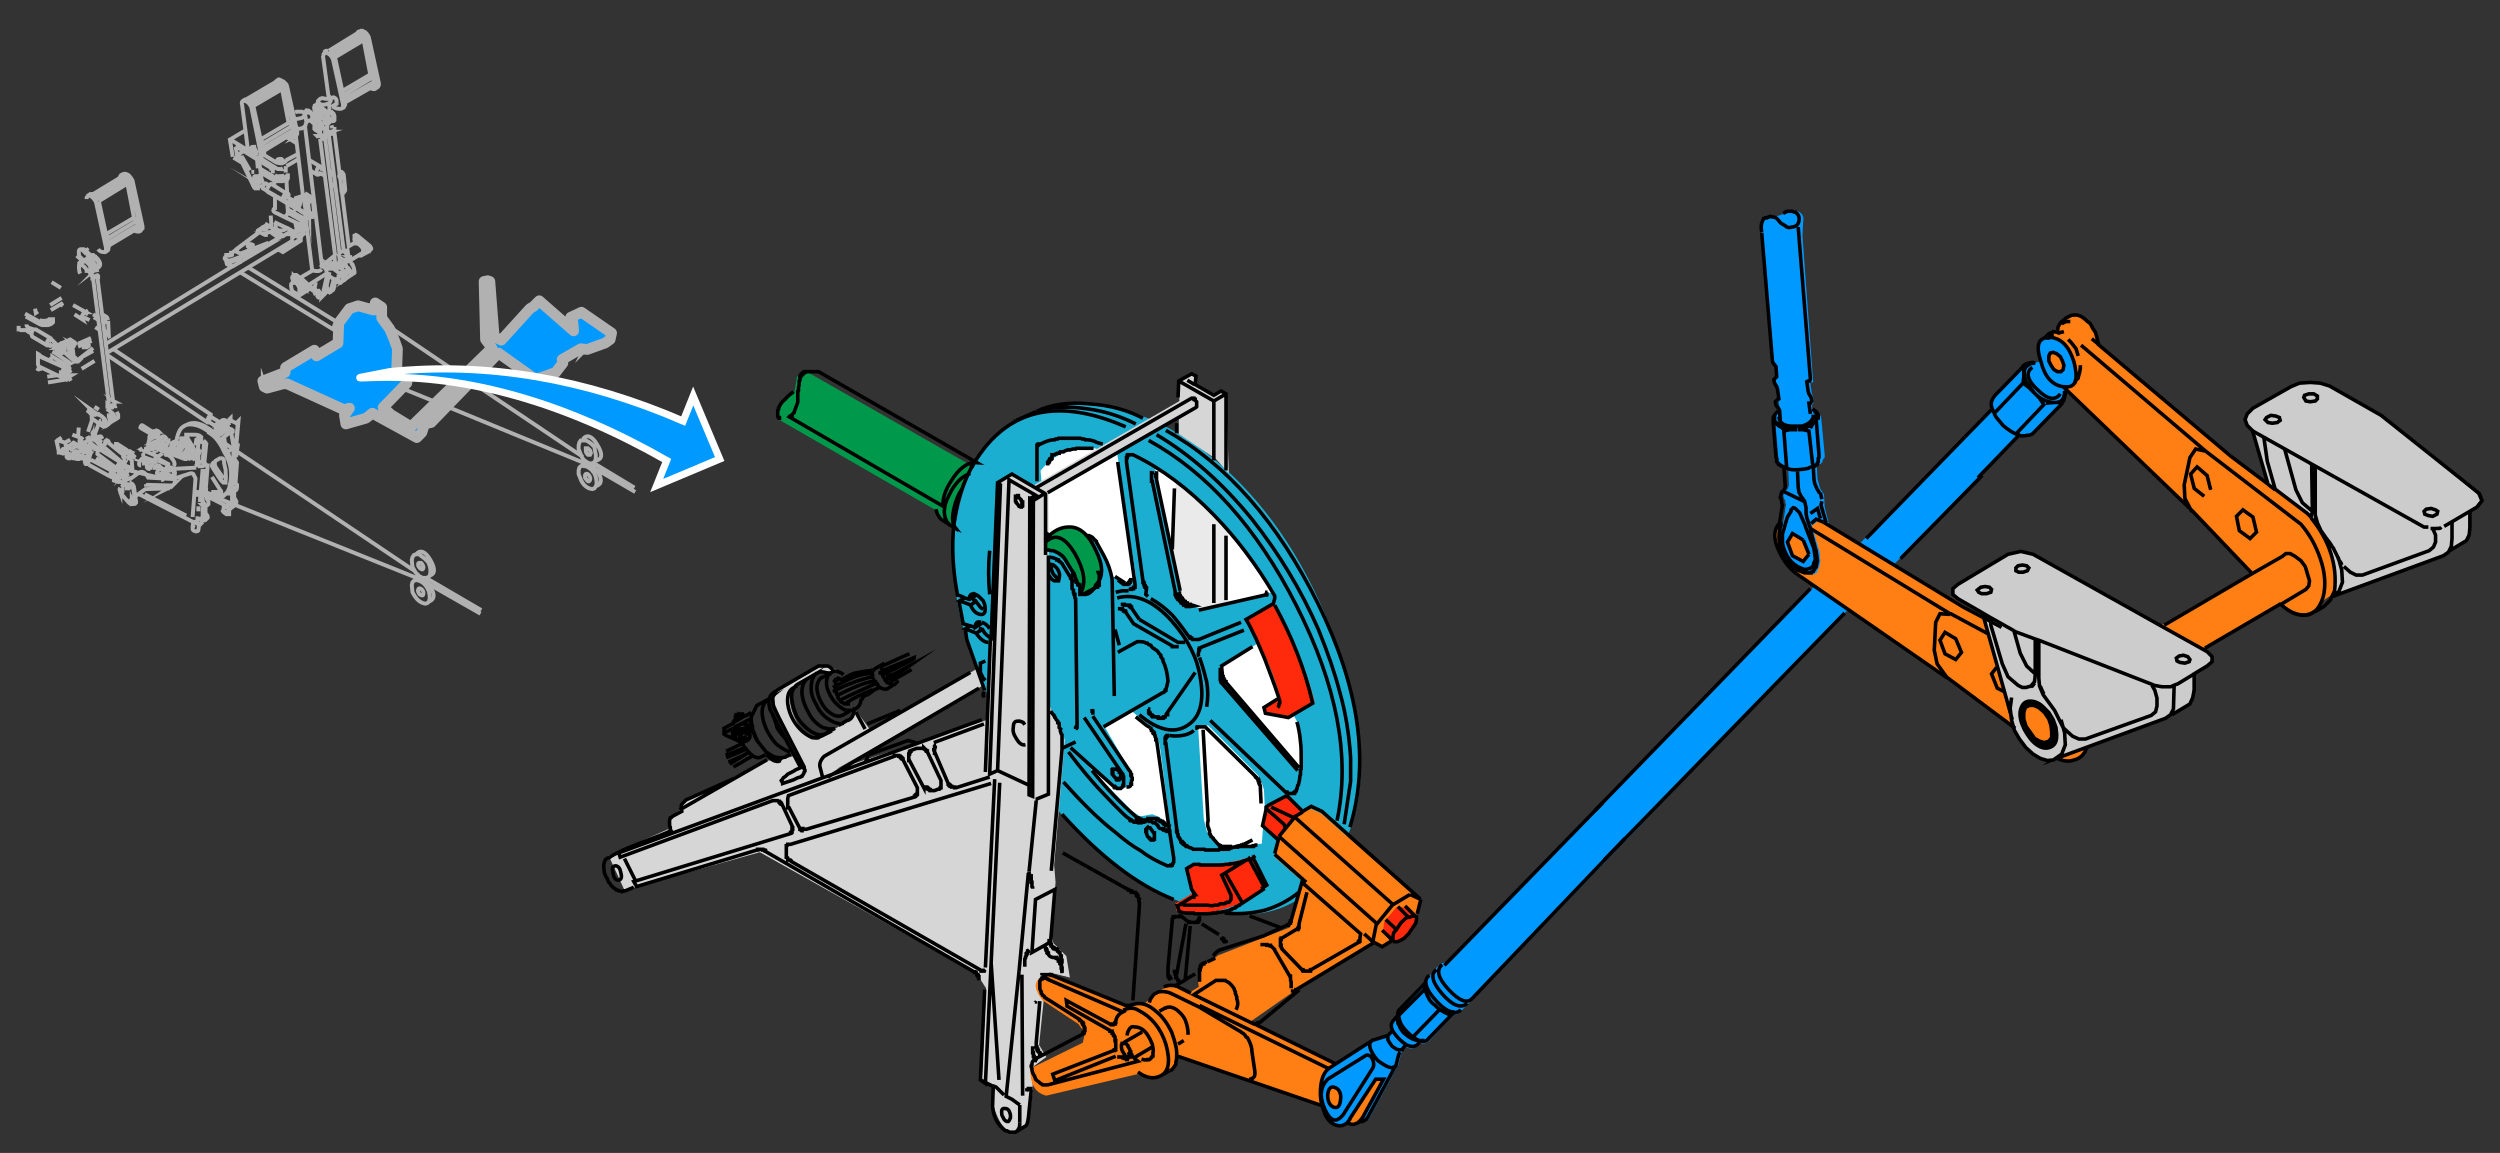 <?xml version="1.0" encoding="utf-8"?>
<!-- Generator: Adobe Illustrator 24.2.1, SVG Export Plug-In . SVG Version: 6.00 Build 0)  -->
<svg version="1.1" id="Ebene_1" xmlns="http://www.w3.org/2000/svg" xmlns:xlink="http://www.w3.org/1999/xlink" x="0px" y="0px"
	 viewBox="0 0 349.1 161" style="enable-background:new 0 0 349.1 161;" xml:space="preserve">
<rect x="0" y="0" width="349.1" height="161" fill="#333333" stroke="none"/>
<style type="text/css">
	.st0{fill:none;stroke:#B1B1B1;stroke-width:0.55;stroke-miterlimit:59.999;}
	.st1{fill:none;stroke:#B1B1B1;stroke-width:0.55;stroke-miterlimit:5;}
	.st2{fill:#0099FF;}
	.st3{fill:none;stroke:#B1B1B1;stroke-width:1.5;stroke-linecap:round;stroke-linejoin:round;}
	.st4{fill:#FF7F15;}
	.st5{fill:#CCCCCC;}
	.st6{fill:#00984A;}
	.st7{fill:#1CAED0;}
	.st8{fill:#FFFFFF;}
	.st9{fill:#EAEAEA;}
	.st10{fill:#D6D6D6;}
	.st11{fill:#FF2A0C;}
	.st12{fill:none;stroke:#000000;stroke-width:0.5;stroke-miterlimit:60;}
	.st13{fill:none;stroke:#000000;stroke-width:0.5;stroke-miterlimit:5;}
	.st14{fill:none;stroke:#FFFFFF;stroke-miterlimit:5;}
</style>
<g>
	<path id="Layer1_2_MEMBER_0_1_STROKES" class="st0" d="M38.9,11.6h-0.2l-0.1-0.2l-0.2,0.1l-3.9,2.3h0l0.4,0.3l0.4,0.4l0.1,0.3v0
		l3.9-2.3l0.1,0l0-0.1l0-0.1l0-0.2l-0.1-0.1L38.9,11.6z M39,11.1l-0.1,0l-0.3,0.2c0.1-0.1,0.3-0.1,0.5,0l0.4,0.4l0.2,0.2l0.1,0.3
		l1.4,6.4c0,0.2,0,0.4-0.1,0.5l0.2-0.1l0.1-0.1l0.1-0.2v-0.3l-1.4-6.3L40,11.8l-0.4-0.4l-0.2-0.1l-0.2-0.1L39,11.1z M38.4,11.6
		c0-0.1,0.1-0.2,0.2-0.3 M40.8,18.9c0.2-0.1,0.2-0.3,0.2-0.5c-0.1-0.2-0.1-0.4-0.1-0.5l-0.5-0.8l-3.9,2.3l0.4,1.7v0.3l-0.1,0.2
		l1.8,1.1l0.5,0.1l0.3,0l0.4-0.2l0.2-0.2 M41.1,19.1C41.1,19.1,41,19.1,41.1,19.1c-0.3,0.2-0.5,0.1-0.7,0 M40.3,17.2l-0.9-4.7
		 M35.5,20.5l-0.1,0c-0.3,0-0.4,0.1-0.2,0.5l0.2,0.3l0.1,0.1l0.1,0h0.1l0.1,0l0-0.1v-0.1l-0.2-0.4l-0.1-0.1L35.5,20.5z M35.6,21.9
		c0.2,0.1,0.5,0.1,0.6,0.1l0,0c0,0,0,0,0,0c0.1-0.1,0.2-0.3,0.2-0.6L35.1,15c-0.2-0.5-0.5-0.8-0.9-0.9c-0.1,0-0.2-0.1-0.3,0l0,0
		c-0.1,0.1-0.2,0.2-0.1,0.5l0.5,3.8l0.3,2.4l0.1,0.3l0.1,0.1l0.1,0.1l0.5,0.5L35.6,21.9z M36.7,21.7l-0.4,0.3 M39.4,22.3L39.4,22.3
		L39.4,22.3l-0.1-0.1H39c-0.2,0-0.3,0.1-0.3,0.2l0.1,0.1l0.1,0H39C39.2,22.5,39.3,22.4,39.4,22.3z M36.2,22l1.9,1.2l0.5,0.3l0.2,0.1
		h0.2l0.3,0l0.2-0.1 M38.1,23.2l0,1 M39.9,24.1l0-0.9 M40.1,27.1L40,25.1 M38.4,29.3l0-1.9 M38.3,26l0-0.9 M40.2,29.6l-0.1-1.4
		 M41.3,32.9l0.7,0.4v0.3l-2.5,1.6l-0.7-0.4 M40,31.9c-0.2,0.2-0.5,0.3-0.8,0.3c-0.4,0-0.6-0.2-0.7-0.4v-0.6 M39.5,35.2l0-0.4
		l-0.3-0.2 M42,33.4l-2.6,1.5 M42.6,29.8l1,8 M42.3,27.3l-1-8.4 M36.4,19.5l-1-4.6 M42.6,17.7L45,37.5 M33.9,14.1l0.3-0.2l0.1,0h0.2
		 M32.5,21.9l-0.4-2.4l2-1.2 M32.2,19.5l2.6,1.6 M11.6,35l0.9,0.8c0.1,0,0.1-0.1,0.2-0.1l-0.8-0.8l-0.2-0.1l-0.2,0l-0.2,0
		C11.4,34.8,11.5,34.9,11.6,35C11.6,34.9,11.6,35,11.6,35z M11.6,36.4L11.6,36.4L11.6,36.4l-0.2,0.1h-0.1v0h0v0l-0.1,0.1l0.2,0.1
		l0.4-0.2l0.2,0H12l0.5,0.5l0.1,0.2l0,0.3l0,0.2l0,0.1l0.2-0.2v-0.1v-0.1l0-0.3L12.6,37l-0.1-0.1l-0.1-0.1l-0.6-0.5L11.6,36.4
		L11.6,36.4L11.6,36.4L11.6,36.4z M12.5,35.8c-0.1,0.1-0.2,0.1-0.3,0.2l0.6,0.5l0.2,0.2l0.1,0.3l0,0.3l0,0.3l0,0l0.1,0l0.1-0.1v-0.2
		l0-0.2c-0.2-0.5-0.5-0.8-0.8-0.8l0.4-0.2l0.1,0h0.2l0.2,0.1l0.1,0.1l0.2,0.2c0.1,0.4,0.2,0.7,0,0.9c0.4-0.3,0.4-0.7-0.1-1.3
		L13,35.6c-0.1,0-0.2,0-0.3,0.1 M11.3,34.8c-0.2,0-0.3,0.1-0.3,0.4c0,0.4,0.1,0.7,0.3,0.8l0.3,0.3 M12.1,38.1l0-0.2l0-0.2
		c-0.1-0.2-0.3-0.4-0.4-0.5c-0.1-0.1-0.3-0.2-0.4-0.2l0,0 M11.1,36.7L11.1,36.7C11,37,11,37.5,11.1,38l0.1,0.2 M8.5,40.2l-1.3-0.8
		 M13.6,38l-0.1-0.4v-0.1l0.1-0.1v0l0,0h0c0,0,0,0,0,0 M12.5,36.9L12.5,36.9l0.2,0l0.1,0.1 M13.1,37.6L13.1,37.6l-0.2,0.1l0,0.4
		 M12.9,38.2L12.9,38.2L12.9,38.2l-0.1,0.1v0.2l0.1,0.1H13l0,0h0.1h0.1c0.1,0,0.2-0.1,0.3-0.1c0,0,0.1-0.1,0.1-0.2l0,0l0-0.1v0l0,0
		h0l0,0h0l0,0h0l0,0v0.1l0,0v0.4h0v0h0l0,0v0h0l2.2,17.4 M12.9,37.7l-0.1,0 M15.2,56.3L13,38.9l0,0h-0.1v0h0l0,0v0l0,0v-0.2v-0.1
		l0,0l0.1-0.1h0v0 M12.5,38L12.5,38l-0.1,0c0,0.1,0,0.1-0.1,0.2 M13.8,38.3l-0.1,0.1l0,0.1v0.2h0v0h-0.1v0H13v-0.2l-0.1-0.1
		 M13.6,38.6h-0.2l-0.1,0 M12.8,38.4L12.8,38.4 M13.2,38.6l-0.1,0 M11.5,36.4l-0.8-0.7 M3.5,43.8l1.8,1l0.2,0.2L5.8,45h0.8l0.3-0.1
		l0.3-0.2l0.2-0.2l0-0.2v0.5l0,0.2l-0.2,0.2l-0.2,0.1l-0.3,0.1l-0.4,0l-0.4,0l-0.3-0.1l-2-1.1 M6.8,47.4l-0.1,0.1l-0.1,0.2v0.4
		l0.1,0.1l0,0l0.3-0.1l0.5,0.3l0,0v-0.2L7.7,48L7.7,48l0.1,0l-0.6-0.6l0,0l-0.1,0l-0.1,0.1L6.8,47.4z M6.8,48.3L6.8,48.3l0.2,0
		l0.1-0.1 M7.8,47.9L7.8,47.9L7.8,47.9 M8.3,48.3l0.2,0.1l0.2,0.4l0,0.2l0,0.2l0,0.1l0.2-0.1L9,49c0.1-0.2,0.1-0.5-0.1-0.9L8.7,48
		l-0.1,0H8.5L8,48.2h0.1L8.3,48.3z M7.6,48.5L7.6,48.5l0.2,0l0,0l0.1,0v-0.2l0-0.1L8,48.2 M8.8,49.1L9,49.2l0.7,0.4l-0.1-1.3L8.7,48
		l-0.1-0.1H8.4l0.1,0l0,0l0.1,0l0.1,0l0.4-0.2l0.5-0.2l0.2-0.1l0.6,0.4h0l0.1,0.1l0.2,0.3 M10.1,48c0.2,0.1,0.3,0.3,0.2,0.4l0,0l0,0
		v-0.1l0-0.1l-0.1-0.1L10.1,48L10.1,48L10.1,48z M10.1,48L10.1,48L10.1,48L10,48.1l0,0.1l0.1,0.1 M10.1,48.3L10.1,48.3l0.1,0.1
		c0,0,0.1,0,0.1-0.1 M9.3,47.6l0.8,0.5 M9.8,49.7l0.5,0.3c0,0,0,0,0,0L10,49.5L9.8,49.7z M10.3,50L10.3,50c0,0.2,0.1,0.3,0.2,0.3
		c0,0,0.1,0,0.1,0c0,0,0-0.1,0-0.2c0-0.1-0.1-0.2-0.2-0.2c0,0,0,0,0,0C10.3,49.9,10.3,49.9,10.3,50 M9,49.2l1,0.9l0.6,0.4
		c0.1,0,0.2,0,0.2,0c0.1-0.1,0.1-0.1,0.2-0.1l0,0l-0.1,0.1 M7.9,48.6L7.9,48.6C7.9,48.6,8,48.6,7.9,48.6l0.2-0.1h0.1l0,0l0.1,0
		l0.1,0.1v0.1l0,0.1l0,0.1v0l-0.2,0.1c0,0,0,0.1,0,0.1l0.1,0.1l0.1,0l0.1,0 M8.3,49.1c0-0.1,0-0.1,0-0.2c-0.1-0.2-0.1-0.3-0.2-0.3h0
		 M7.9,48.6c-0.1,0-0.1,0.1,0,0.3C8,49.1,8,49.2,8.2,49.2c0,0,0.1,0,0.1,0 M7.6,48.5L7.6,48.5L7.6,48.5 M10,48.1l-0.4,0.3
		 M10.1,48.3l0.2,1.6 M5.5,44.7c0.2,0.1,0.4,0.1,0.7,0.1c0.2,0,0.3,0,0.5-0.1C6.9,44.6,7,44.4,7,44.3 M5.3,43.5L5,43.7l-0.1-0.6
		 M3.7,45.3c0,0.1,0,0.2,0.1,0.3L4,45.8l0,0h0.1l0,0L4.7,46l0,0l0.1,0H5l2.2,1.3 M4,45.8L4,45.8l-0.1,0.3v0.1v0l0,0.1l0.5,0.3
		l0.1-0.4l0.1-0.2L4.7,46 M3.9,46.2l-0.2-0.1h0v0H3.6l0,0H3.4l0,0l-0.2,0H2.9l-0.2-0.1l-0.1,0l0-0.1l0-0.4 M6.7,48.3L4.5,47
		l-0.1-0.3v0 M13.2,58.2v-0.2l0-0.2l-0.3-0.4l-0.2-0.2l1,0.7l0.3-0.2 M15.2,58.2L15.2,58.2l0-0.1V58l0,0l0.1,0h0.1l0.1,0l0.1,0.2
		v0.2l0,0l-0.1,0h-0.1l-0.1,0L15.2,58.2L15.2,58.2z M15.2,58.2l0.1,0.3l0,0.2V59l0,0.1l-0.1,0.1l-0.4,0.3c-0.1,0.1-0.3,0.1-0.5,0
		l-1.5-1.1l0,0v-0.2l0-0.2l-0.1-0.2l-0.4-0.4l-0.2-0.1 M16.3,57.5l0.1,0.2l0.1,0.2v0.2l0,0.2l-0.1,0.1l-0.5,0.3l0.1-0.1l0-0.2
		L15.9,58l-0.1-0.2l-0.2-0.2l-0.4-0.3l-0.3-0.2 M15.2,58L15.2,58l0.2,0l0.1,0.1v0.1l0,0v0.1l0,0 M15.2,58.2l0-0.1 M13.7,57.8
		l0.6,0.4l0.3,0.3l0.1,0.2l0.1,0.5c0,0.2-0.1,0.3-0.1,0.4 M14.3,58.7h-0.1l0,0h0c0.1,0,0.2,0.1,0.2,0.3l0,0.1l0,0v0l0.1,0v0h0V59
		l0-0.1v-0.1L14.3,58.7z M14.1,58.7c-0.1,0-0.1,0.1,0,0.3v0.1l0.1,0l0,0h0.1 M15.2,57.3l0.1-0.4 M13.8,57.2l-0.6-0.4 M7,42.6l1.6-1
		 M7.1,43.3l1.7-1 M35.1,24h0.4 M37.9,23.5l-5-3.1 M12.9,38.2L12.9,38.2 M13.6,38.1L13.6,38.1 M7.8,47.9L7.8,47.9 M10.1,48.3
		L10.1,48.3 M13.6,38.1L13.6,38.1L13.6,38.1"/>
	<path id="Layer1_2_MEMBER_1_1_STROKES" class="st0" d="M44.5,14l-0.1,0.1l0,0.1c0.1,0.3,0.5,0.5,1,0.4c0.5-0.1,0.8-0.3,0.8-0.7
		l-0.1-0.2L46,13.8l-0.1,0l-0.1,0l-0.3,0L45,13.7l-0.3,0.1L44.5,14z M43.9,14.8c-0.1,0.4,0,0.7,0.3,1c0,0,0,0,0,0l0.3,0.2h0l0,0h0
		l0.4,0.3v-0.4l0,0v-0.2h0l0,0v0h0v0h0v0h0l-0.9-0.8l-0.2-0.1h-0.1L43.9,14.8L43.9,14.8z M44.3,14.3l0,0.3l0.1,0l1.1,0.9v0h0l0,0h0
		l0,0h0l0.4,0.3l0.1-0.1v-0.2l0-0.5l-0.1-0.8 M43.4,15.8l0.2,0.4l0,0.2l0,0.1l0,0.1l-0.3,0.2l0.7,0.6v-0.6l0,0v-0.1l0,0l0.1-0.1
		l0.1-0.1h0v0h0.1l-0.8-0.7l-0.2-0.2l-0.2-0.1l-0.1,0l-0.1,0C43,15.3,43.2,15.5,43.4,15.8 M42.9,15.3L42.9,15.3
		c-0.2,0.1-0.2,0.3-0.2,0.5l0.3-0.1v0H43l0.1,0l0.2,0.1 M41.2,16.6l0.3,0l0.5-0.1l0.3-0.1l0.1-0.1l0.1-0.2V16l0-0.1l0-0.1l-0.1-0.1
		l-0.2-0.1h-0.5l-0.3,0l-0.2,0.1 M42.7,15.8l-0.1,0.1 M44.5,16.1L44.5,16.1L44.5,16.1L44.5,16.1l-0.1,0.1 M44.7,15.3
		c-0.1-0.3-0.2-0.5-0.5-0.6c-0.3-0.1-0.3,0.1-0.2,0.6c0.1,0.4,0.2,0.6,0.5,0.6C44.7,16,44.8,15.8,44.7,15.3z M42.7,17.1l0.5-0.3
		 M42.7,17.1l0,0.2c0,0.3-0.2,0.4-0.5,0.6c-0.3,0.1-0.5,0.1-0.8,0 M45,17.7l0-0.2l-0.1-0.3L44.7,17l-0.2-0.2l-0.2-0.1h-0.2l0.4,0.3
		l0.2,0.2l0.1,0.3L45,17.7l-0.1,0.3l-0.1,0.1l-0.1,0h0l0,0.5c0,0,0.1-0.1,0.1-0.1c-0.1,0.1-0.1,0.1-0.1,0.2c0,0,0,0.1,0,0.1
		c0.1,0.1,0.3,0.1,0.5,0.1c0.2-0.1,0.3-0.2,0.4-0.2l0,0c0,0,0-0.1,0-0.1c0-0.1-0.1-0.1-0.2-0.1l0-0.6l0,0v0h0v0h0v0
		c0,0,0.1,0,0.1-0.1c0.2-0.2,0.2-0.4-0.1-0.8c-0.2-0.5-0.5-0.6-0.8-0.5l-0.4,0.2l0,0 M44.1,16.7L44,16.5 M44.5,18.3l-0.2,0l-0.2-0.1
		l-0.2-0.2v-0.1h0v-0.4 M44.2,17.7L44.2,17.7l0.1,0.1l0.2,0.1h0v-0.1l0,0l0-0.1v-0.1l-0.1-0.1l-0.1,0h-0.1l0,0V17.7z M44.5,17.9
		l0.1-0.1v-0.1l0-0.1l-0.1-0.1h-0.1l-0.1,0 M44.4,19L44.4,19 M44.4,19l0,0.2v0.1h0v0h0l0,0h0h0l0-0.2l-0.1-0.1L44.4,19 M44.5,18.9
		v-0.1c-0.1,0.1-0.1,0.2,0,0.2 M42.6,16l0.2,1.1 M46.3,14.9l0.7-0.4l0-0.1l0-0.2l0-0.2l-0.1-0.2l-0.1-0.1l-0.2-0.1l-0.1,0L46,13.8
		 M45.6,15.5L45.6,15.5l-0.1,0h0v0h0 M45.1,15.8l0.2,0.1l0.4-0.2l0.1,0l0.2,0l0.2,0.1l0.2,0.2l0.1,0.2l0.1,0.2l0,0.2v0.2l-0.1,0.1
		h0.1l0.1-0.1l0-0.3l0-0.3l-0.1-0.3l-0.2-0.2l-0.2-0.2 M45.1,16.4l0.2,0.1c0,0.1,0.1,0.1,0.1,0.2l0.1,0v0h0.1l0,0l0.1,0l0,0l0,0.1
		v0.1l0,0l-0.1,0l0,0c0,0.1,0.1,0.2,0,0.3h0.1l0.2,0l0.1-0.1l0-0.2l0-0.3l-0.3-0.5L45.4,16l0,0 M46.2,17.2V17l0-0.3L46,16.5
		c-0.2-0.4-0.4-0.5-0.7-0.5 M45.7,17.2L45.7,17.2l0-0.2c-0.1-0.1-0.1-0.2-0.1-0.2c-0.1-0.1-0.1-0.1-0.2,0
		C45.5,16.9,45.6,17,45.7,17.2L45.7,17.2 M45.4,16.7L45.4,16.7L45.4,16.7 M45.6,17.6c0,0.1-0.1,0.2-0.2,0.2 M45.7,18.3L45.7,18.3
		L45.7,18.3v-0.1l0-0.1l-0.1,0.1L45.7,18.3L45.7,18.3z M45.8,18.4l0.1,0.1l0.3-0.1L45.8,18.4L45.8,18.4z M45.8,18.4L45.8,18.4
		 M45.7,18.1L45.7,18.1l0-0.5 M45,19.2l0.1,0h0.1l0-0.1l0,0l0,0 M45.9,18.5v0.2h0l0,0h0.3v0h0.1l0,0h0.1l0-0.3l-0.1,0h-0.1
		c0.2,0,0.3-0.1,0.4-0.1v0l0.1-0.1c0-0.1,0-0.1,0-0.2l0,0l-0.1,0 M46.4,17.9L46.4,17.9L46.4,17.9l-0.1-0.4 M45.4,18.9L45.4,18.9
		l0.1,0.2v0.1c-0.1,0.1-0.1,0.1-0.1,0.1h0l0,0l2,16L48,35l-2.1-16.3h0l0,0h0l-0.1-0.1v0l0-0.2 M46.6,18.2L46.6,18.2L46.6,18.2
		l0.1,0.2v0.1l0,0v0h0v0h0v0h0l0,0l2,15.9l1-0.6l-0.2-0.7v-0.1l0-0.1l0,0l0.2-0.1h0l0.2,0.1l1.7,1.4c0.3,0.3,0.3,0.5,0.1,0.6
		l-0.1,0.1l-0.1,0.1l-1.1,0.6l0,0l-0.1,0l-0.1-0.1l-0.1,0 M50,35.7l-1,0.6v0h0v0.1l0,0h0v0l0,0h0h0l-0.1,0.1h-0.1l0,0h-0.2l0,0h0
		h-0.1v0h0v0h0v0h0v-0.1l0-0.2l0.1,0.1c-0.1-0.1-0.1-0.2,0.1-0.4L48,35 M46.6,18L46.6,18l-0.1-0.1v0 M46.6,18L46.6,18L46.6,18
		 M46.5,18.4L46.5,18.4c0.1-0.1,0.1-0.2,0.2-0.2 M46.7,18L46.7,18 M45.1,7.8l0.8,5.9 M45.3,19.4L45.3,19.4L45.3,19.4l-0.2,0v0h-0.4
		v0 M36,23.5l-0.1-1.2 M35.6,25.5l0.1,0H36l0.2,0l0.2-0.1l0.1-0.1l0.1-0.1l-0.1-0.3v0.2l-0.1,0.1l-0.2,0.1h-0.5L35.5,25v-0.2v0v-0.1
		c0,0,0-0.1,0.1-0.1v0h0c0,0,0.1,0,0.1,0c0,0,0,0,0.1,0c0,0,0,0,0.1,0c0.1,0,0.2,0,0.2,0c0.1,0,0.2,0.1,0.2,0.2l0,0.2v0l0,0v0h0l0,0
		h0l0,0h-0.1v0h-0.3h0l0,0h0v0h0v0h0 M35.6,24.6L35.6,24.6 M35.6,24.6L35.6,24.6 M35.7,24.5L35.7,24.5 M35.5,24.8L35.5,24.8l0.1,0
		L35.5,24.8L35.5,24.8L35.5,24.8 M36.2,25.1l0-0.2l0,0l0.1,0h-0.1l-0.1,0.1H36l-0.1,0h-0.1l-0.1,0l0,0.2 M35.7,25L35.7,25L35.7,25
		L35.7,25 M36.3,24.8c0-0.2,0-0.3-0.2-0.3 M36.3,24.8L36.3,24.8l0-0.1 M36.5,24.9l-0.3-2.4 M39.5,23.6c-0.1,0.1-0.1,0.2-0.1,0.3
		 M36.3,26.3h-0.4l-0.2,0l-0.1,0l-0.1-0.1l-0.1-0.2l-1.5-3.1l0-0.1l-1.3-0.8 M46.1,36.6l0.6,0.4v-0.1v0l0,0l0.1-0.1v0l-0.1,0v0l0,0
		c0.1,0.2,0.2,0.2,0.2,0.2c0.1,0,0.2,0,0.3,0c0.1,0,0.1,0,0.2,0l0.2-0.2c0-0.1-0.1-0.2-0.2-0.2c0,0,0,0,0,0l0,0.2
		c0,0.1-0.1,0.2-0.3,0.2c-0.3,0-0.4,0-0.3-0.1l-0.1-1.2L45,37.1h0l0.2,0.1l0.3,0.4l0.1,0.2l0,0.2v0.2l-2.5,1.6l0,0l0.1,0.1v0.3
		L43,40.5l-1.1,0.7h-0.2l-0.1,0L41.5,41l0,0h-0.1l-0.2-0.1l-0.2-0.1l-0.2-0.2l-0.1-0.3c-0.1-0.5-0.1-0.8,0.2-0.8l0.1,0l-0.2-0.7
		c0-0.1,0-0.2,0.1-0.2l0.2-0.2h0.2l0.1,0l0.5,0.4l1.7-1h0.1l0.1,0l0,0c0.5,0.1,0.9,0.1,1.1-0.2 M41,38.5L41,38.5l0,0.2l0,0.1
		l0.1,0.1h0.1l0,0v-0.1l0-0.1v0l-0.1-0.1L41,38.5L41,38.5z M40.9,38.4c0.1,0,0.1,0,0.3,0l1.6,1.5l0.1,0l0.1,0.1l0,0.1v0.3l0,0
		 M40.9,39.4c0,0,0.1,0,0.1,0c0.3,0,0.6,0.3,0.8,0.8l0,0.3l0,0.2l-0.1,0.1l0.1-0.1l0.2-0.1c0.3-0.2,0.3-0.5,0-1
		c-0.3-0.5-0.6-0.6-0.9-0.5L40.9,39.4 M41.5,41h0.1l0,0l0.1-0.1 M41.6,41c0.1,0.1,0.1,0.1,0.2,0.1h0v-0.2 M43.2,39.9L43.2,39.9
		l-1.3-1.2 M42.7,40.3L42.7,40.3l0.1,0.1l0,0h0v0l0,0v-0.1l0-0.1L42.8,40h-0.1L42.6,40v0l0,0L42.7,40.3L42.7,40.3z M49.4,33.1h0.2
		l0.1,0.1l1.6,1.4c0.3,0.3,0.3,0.5,0.2,0.6 M49.8,33.5c-0.1-0.1-0.1-0.2-0.2-0.2c-0.1,0.1-0.2,0.1-0.1,0.2c0,0.1,0.1,0.2,0.1,0.2
		c0,0,0.1,0,0.1,0C49.8,33.7,49.9,33.6,49.8,33.5z M51.4,35.1c0.1-0.1,0.2-0.1,0.1-0.2c0-0.2-0.1-0.2-0.3-0.2v0l0,0v0.1L51.4,35.1z
		 M50,35.7L50,35.7l0.3-0.2l0.2-0.1l0.1-0.1l0.1-0.1v-0.2l0-0.2l-0.1-0.2c-0.3-0.4-0.6-0.6-0.8-0.6L49.5,34 M50.1,35.7L50.1,35.7
		l0.1,0h0.1l0,0v-0.1 M48.8,36.6l0-0.2h-0.1h0l-0.1,0c-0.1,0-0.1,0-0.2,0l-0.1,0l0,0.2 M48.3,36.4c-0.1,0-0.2,0-0.3-0.1l0.1,0.1
		 M48.1,36l0,0.2c0,0.1,0.1,0.2,0.3,0.1c0.2,0,0.3-0.1,0.3-0.2l-0.2-1.4 M47.5,36.6l-0.2-1.2 M48.7,36.4L48.7,36.4l0.1-0.1l0.1-0.1
		v0c0.1-0.1,0-0.2-0.2-0.3l0.1,0h0.1l0,0l0,0.1v0l0,0.2 M49,36.1L49,36.1 M48.5,36.4L48.5,36.4l0.1,0 M48.8,36.3L48.8,36.3
		 M47.6,36.6c0.1,0,0.2,0.1,0.3,0.2v0.4h0l-0.1,0.1h0v0.3l0,0v0.1h0v0.1h0l0.1,0.1c0.4,0.5,0.5,0.9,0.2,1.2l-0.4,0.2
		c-0.1,0.3-0.3,0.3-0.6,0l-1.2-0.8 M47.3,37.1h0.3l0-0.1l0.1-0.1l0.1,0 M47.3,37.1L47,37.2l0,0.2h0.4l0,0h0.1v0l0,0l0-0.2
		 M47.3,38.6L47.3,38.6l-0.2,0l-0.1,0h0.1l0.1,0.1l0,0.1V39l0,0.1l0.1-0.1v0l0,0l0-0.1L47.3,38.6L47.3,38.6z M46.1,37.8l0-0.2
		l-0.4-0.7l1.5,1.1c0.4,0.2,0.7,0.5,0.7,1c0,0.1,0,0.2,0,0.3 M47,37.8L47,37.8l0-0.3l0,0h0l0,0v0h0v0h0V37v0 M47,37.2l-0.1-0.1
		l-0.1,0 M47,37.5L47,37.5 M47.2,39.1h-0.1l0-0.1l-0.1,0l0-0.1v-0.2l0,0 M44.7,19.4l2.1,16.3 M45,19.2l-0.3,0.1 M36.6,20.1l4-2.4
		 M36.7,20.7l4.2-2.5 M36.8,21.1l4.1-2.5 M45.3,19.1l0,0.3 M32.9,20.5l0.2,1.2l0.9-0.6 M34.9,23.8l-1.1-1.9v0l0-0.2 M33.9,22.7
		L33.9,22.7l-0.1-0.3l0-0.2l-0.8-0.5 M35.4,25.9l-1.6-3.5 M34.9,14.1l4.1-2.4 M35.2,14.5l4.1-2.4 M43.3,15.8L43.3,15.8 M35.6,24.6
		L35.6,24.6 M45.4,16.8L45.4,16.8 M46.4,17.9L46.4,17.9 M50,35.7L50,35.7 M35.6,24.6L35.6,24.6 M50.4,35.5L50.4,35.5"/>
	<path id="Layer1_2_MEMBER_2_1_STROKES" class="st0" d="M47.3,23.9l0.3,0.1l0.1,0h0l0.1,0.1l0.1,0.1l0.1,0.2v0l0.2,2l0,0.1l0,0.1
		L48,26.9l-0.1,0 M47.4,24.4c0.3,0.1,0.3,0.2,0.2,0.4C47.4,24.8,47.3,24.7,47.4,24.4L47.4,24.4z M47.7,26.3L47.7,26.3l0.1,0.1l0,0
		v0.2l0,0h-0.1l0,0l0-0.1l0,0l0-0.1v0l0,0v0H47.7z M36.4,23.6l1.7,1l0.2,0.2l0.3,0.1h0.8l0.6-0.3l0.2-0.2l0-0.2v0.5l0,0.2l-0.1,0.2
		l-0.3,0.1l-0.3,0.1l-0.4,0l-0.4,0l-0.3-0.1l-0.3-0.1l-1.7-1 M41.4,20l-1.3-0.8 M38.2,23.4l-0.3,0.1l0-0.6 M38.4,24.5
		c0.3,0.1,0.5,0.2,0.6,0.1c0.2,0,0.4,0,0.7-0.1 M37.8,25.7l-0.1,0.1L37.5,26l-0.1,0.2l-0.1,0.2v0.1v0l0,0.2l0.1,0.1l2.2,1.3L39.5,28
		v-0.4l0.1-0.2c0.1-0.2,0.2-0.3,0.4-0.4l-2.1-1.3L37.8,25.7z M39.7,28l0.2,0.1l0.6,0.4l-0.1-0.1v-0.1l0.1-0.3l0.1-0.1l0.1,0h0.1
		l-0.6-0.3L40,27.3h-0.1l-0.1,0l-0.1,0.1l0,0.1L39.7,28L39.7,28z M37.6,25.9l-0.5-0.3l0,0c-0.1,0-0.1,0-0.2,0.1c0,0-0.1,0.1-0.1,0.2
		c-0.1,0.1-0.1,0.1-0.1,0.2c0,0.1,0,0.1,0,0.2l0.5,0.3 M36.9,25.6l-0.3-0.1 M35.4,25.3l0,0.5l0,0.1l0.1,0.1l0.2,0H36l0.2,0h0.1l0,0
		h0.2l0.1,0.1 M40,28.1l-0.1,0.1h-0.1l-0.1,0 M38.2,29.5c-0.1-0.1,0-0.3,0.2-0.5 M38.2,29.5c0.1,0.1,0.2,0.2,0.5,0.3l1,0.5
		c0.3-0.2,0.4-0.3,0.5-0.6l2.1,1.2l0.4-0.3l-0.1,0l-2.5-1.4 M32,37.2h0.3l0.2,0h0l4.2-2.5l-4.3,1.6c-0.2,0.1-0.5,0.1-0.8,0
		c-0.3-0.1-0.3-0.3,0-0.6l0,0l0-0.1l0,0l0.1,0l0.1,0H32l0.8-0.6l3.2-2.4l0-0.1l0-0.2v-0.1l0,0v0l0,0v0h0l0,0v0h0v0l0.6-0.4l0.5-0.3
		h0.8l0-0.1l-0.1-1.3 M43,27.9c0.1,0,0.2,0.1,0.2,0.2c0,0.1,0,0.2-0.1,0.2h0L43,28.2l0.2,1.6c0-0.1,0.1-0.1,0.1,0c0,0,0,0,0,0
		c0.2-0.1,0.2,0,0.1,0.3c0,0.1,0,0.2-0.1,0.1c-0.1,0-0.2-0.1-0.2-0.2v0l-0.5-0.3l-0.7-0.4L43,30l0.5,0.3h0.2l0.2-0.2l0-0.1v0l-0.2-2
		v-0.1l-0.2-0.3l-0.1-0.1l-0.6-0.4l-0.1,0.1l-0.6,0.2l0.8,0.4C42.9,27.8,42.9,27.8,43,27.9L43,27.9l0.1-0.1l0,0l0.1,0l0,0V28
		 M42.1,27.4l-0.4,0.2l-0.1,0h-0.1l0,0l-0.1,0.1h0.2l0.2,0l0.8,0.5l0.2-0.1l0.3-0.2c0,0,0-0.1,0-0.1 M40.5,28.4L40.5,28.4l0.2,0
		l-0.1-0.1l0,0V28l0,0l0-0.1h0l0,0l0.1,0.1v-0.1l0-0.1 M41.3,27.7L41.3,27.7l-0.1,0.2L41.3,27.7l0.2,0.1l0.1,0l0.1,0.1l0.2,0.4
		l0,0.2l-0.1,0.3L41.7,29l0.2,0.1 M40.8,28.4v-0.3l0.1-0.1l0,0l-0.1,0 M41.2,27.9L40.9,28 M41,28h0.1l0.3,0.2l0.1,0.2l0.1,0.4V29
		l-0.1,0.1l0.2-0.1 M40.8,28.4C40.8,28.4,40.9,28.4,40.8,28.4l0.2-0.2h0l0.1,0l0,0.1l0,0l0,0.1l0,0.1l0,0v0.1l-0.2,0.1l0,0l0.1,0.1
		l0.1,0l0.1,0 M40.9,28L40.9,28 M40.8,28.4C40.8,28.5,40.8,28.5,40.8,28.4c0,0.1,0,0.2,0,0.3l0,0.1l0,0l0.2,0.1 M40.7,28.4
		L40.7,28.4 M41.2,28.9L41.2,28.9l0-0.2l0-0.1l-0.1-0.1l-0.1,0l0,0h0 M43,28.2L43,28.2L42.9,28c0,0,0,0,0-0.1 M43.3,29.7
		c0.1,0,0.1,0.1,0.1,0.2c0,0,0,0.1,0,0.1 M42.5,28.3l0.2,1.2l0.2-0.1l0.3,0.4c0,0,0-0.1,0-0.1 M40.3,27.4c0-0.3,0-0.4-0.2-0.4
		 M39.9,22.4l1.7-0.9 M40,23.2l1.7-1 M42.8,31.6l-0.6,0.3l-0.6-0.3v0.3l0,0l0,0v0.1h0v0h0l-0.3,0.2l0.1,0.1v0l0,0.1l0,0l0.1-0.1
		l0.3-0.2H42v0h0h0.1l0,0h0.2l0.2,0l-0.3,0.2l0,0.5l0.5-0.3 M41.7,31.6l-0.4-0.2l0.1,0.5l0.2,0.1 M42.3,30.9l-0.4,0.4l0.4,0.2
		l0.6-0.3 M42.2,31.4l0,0.5 M41.3,32.4L41.3,32.4l-0.2,0l0,0L40.4,32l0,0.5c0.1,0.1,0.3,0.2,0.4,0.4l0,0.1v0.3l0.1-0.1h0l0-0.1l0,0
		v0V33l0,0l0-0.1l0,0l0-0.1l-0.1-0.1l-0.1,0l0,0l0.1-0.1H41l0,0h0l0.1,0.1l0,0.1l0,0v0.1l0,0v0.1l0.2-0.2v-0.1 M40.4,32.6
		c-0.1,0-0.2,0-0.3,0l-0.6,0.4L39.3,33l-0.5,0.3l-1.2,0.7l-0.8,0.5 M41.3,32.9L41.3,32.9L41.3,32.9l0,0.1h0l-0.1,0.1 M14.9,49.3
		l25.8-15.6l0.1-0.1v-0.1 M42.4,33l-0.8-0.4 M42.4,32.5L42,32.3 M37.9,32.5l0.7,0.5l0.1-0.1l-0.1-0.1l-0.7-0.4l0,0h-0.3l-0.6,0.2
		l-0.4,0l0.4,0.2l0.4,0 M40.4,32l-1.7-0.8l-0.2-0.1L38.3,31l0,0 M38.4,33.1l0.2-0.1l0,0 M39.3,33H39l-0.1,0l-0.1,0.1v0.1l0.1,0.1
		 M37,32c0.2,0,0.3-0.1,0.3-0.2l0-0.1h-0.4l-0.1,0l0,0.1v0C36.7,32,36.8,32.1,37,32z M36.6,32.4h-0.4L33,34.8l0,0.1l0,0.1l0,0.1
		l0.1,0l0,0.1h0c0,0,0.2,0.1,0.5,0.2l3.9-1.5 M35.3,34.2L35.3,34.2l-0.2-0.1h-0.3l-0.1,0.1l-0.1,0.1l0,0.1l0.1,0.1l0.3,0.1l0.2,0
		l0.1-0.1L35.3,34.2L35.3,34.2z M39.5,32.9L37,31.2 M47.9,36.3L47.5,36 M48.2,37.1l-0.3-0.2l0.3-0.3l0.1,0.4L48.2,37.1z M48.2,37.1
		l0.4,0.3l0.3,0.4l0.1,0.2l0,0.2l0,0.2l-0.1,0.1l0.6-0.4l0-0.2l-0.1-0.5l-0.1-0.3l-0.1-0.1v0h0l0,0v0h0v0h0v-0.1l-0.1-0.1v-0.2
		 M48.5,38l-0.2-0.2l-0.2,0.1h0.1l0,0l0.1,0.3v0.1l0.1-0.1V38z M48.1,37.8L48.1,37.8l0,0.1l0,0.1v0.1l0.1,0.1h0.1l0,0 M46.9,37.4
		l-0.2,0.1l-0.9-0.7 M46.7,37.1L46,36.7 M39.7,30.3l2.1,1 M31.7,35.6L31.7,35.6L31.7,35.6l0.2,0.1H32c0.3,0,0.4-0.1,0.4-0.2l0-0.1
		l0,0l-0.2-0.1H32 M33,34.8L33,34.8 M11.7,48.3v0.1l0,0.1l0.1,0h0.3l0.3-0.2v-0.1l-0.1-0.1l-0.1,0l-0.2,0l-0.1,0.1L11.7,48.3z
		 M5.5,51.2l-0.1-0.1l-0.1-0.2l0-1.5v0c0.2,0.1,0.3,0.3,0.5,0.4l1,0.5c0.3-0.2,0.5-0.3,0.5-0.5L9.3,51l0.5-0.3l-2.1-1.4l-0.4-0.2
		 M6.8,50.3l2.2,1L9.3,51 M7.7,49.4l0.5-0.2 M8.5,51.7L8.5,51.7v0.5l1,0.5l0.5-0.3H9.8l-0.5,0.1l-0.2,0l-0.2-0.1l-0.2-0.1L8.5,52
		L8.5,51.7z M8.5,51.7L9.4,52l0-0.5l-3.6-1.6l-0.4-0.3l0-0.2 M9.5,53.1l0.5-0.3 M9.5,53.1l-0.3-0.1l-2.5,0.4 M9.5,52.6l0,0.5
		 M9.4,52l0.6-0.3 M9.2,52.9L8,52.4l-1.4,0.2 M9.9,51.2l-0.5,0.3 M13,49l-1.8,1l1.8-1.4 M13.2,50.4l-1.8,1.1 M10.9,48l1.8-0.8
		 M10.9,48.4l1.9-0.8 M5.5,51.2l0.1,0.6 M8,52.4l-2.3-1.1l-0.2-0.1l0-0.1 M5.5,51.2l-0.3,0.6 M32.6,37.1L14.8,48 M43,27.9L43,27.9
		 M40.8,28.4L40.8,28.4 M40.9,28L40.9,28 M40.8,28.4L40.8,28.4 M5.5,51.2L5.5,51.2 M40.8,28.5L40.8,28.5 M32.9,34.7L32.9,34.7"/>
	<path id="Layer1_2_MEMBER_3_1_STROKES" class="st0" d="M44.2,41c0.1,0.2,0.2,0.2,0.3,0.1l0,0v-0.2l-0.1-0.2l-0.1,0h-0.1
		C44.1,40.7,44.1,40.8,44.2,41z M44.5,41.1L44.5,41.1l0.1-0.1v-0.2l-0.1-0.2l-0.1,0l0,0l-0.2,0.1 M43.9,40.4l0.2-1 M46.6,39
		l-0.4,1.5c0,0.1,0,0.1,0,0.2l0.3-0.2l0.1-0.2l0.2-1.1 M46,38l-0.4,2h0l0.1,0.2v0.1l0,0.1l0.1-0.1h0v0 M46.2,40.7
		c0,0.1-0.1,0.1-0.2,0.1c-0.1,0-0.2,0-0.3-0.1l0,0l-0.2-0.1L45.4,41l-0.1,0.1L45,41.4l0.7-3.1 M45.5,40.6l0.1-0.6 M52,42.7l0,0.7
		c-1.1-0.7-2-0.8-2.8-0.5l-0.4,0.2c0.1,0,0.2-0.1,0.2-0.1c0.8-0.3,1.7-0.1,2.7,0.6l0.6-0.4h0.1l0.1,0l0.1,0.1l0,0.1v0.1l-0.1,0.1
		c0.1,0.1,0.2,0.2,0.3,0.3l0-0.8l-0.6-0.4L52,42.7z M52,42.7l0.3-0.3v0.5 M52.9,43.2l0.3-0.3v1.5c0.7,0.8,1.3,1.8,1.8,2.9
		c0.7,1.6,0.8,3,0.3,4.2l1.6,1.4c0.1,0,0.1,0.2-0.1,0.6C56.5,53.8,56.3,54,56,54c0,0-0.1,0-0.1,0l-0.1-0.1l-1.6-1.4
		c-0.1,0.1-0.2,0.1-0.3,0.2c-0.8,0.4-1.6,0.3-2.6-0.3c-0.9-0.6-1.7-1.3-2.3-2.2l-0.3,0.2l0,1.7 M53.2,44.4c-0.1-0.1-0.2-0.2-0.3-0.3
		 M52.6,43.8L52.2,44c1,0.8,1.7,1.9,2.3,3.3c0.6,1.5,0.8,2.8,0.5,4l0.2,0.2 M51,44.7l0.1,1.7l0.3-0.1l-0.2-1.8L51,44.7z M51,44.7
		l-1.3,0.8l0.7,1.2l0.1,0l0.7-0.1 M49.7,44c0.4-0.1,0.8,0,1.1,0.2 M49.7,44l0,0.8l1.1-0.6l0.8-0.5 M51.6,44.6l0,1.9l0.3,0.4l0.1-2
		C51.9,44.7,51.8,44.6,51.6,44.6z M50.4,46.6l-0.2,0.1l1.1-0.2l0.3-0.1l-0.1,0 M51.6,46.4L51.6,46.4 M49.1,50.2l0.5-0.3l0.4-0.3
		l0.6-0.4l0.2-0.1l0.7-0.5h0l0.1-0.3l0-0.2l-0.1-0.2l-0.2-0.2l-0.1-0.1l-0.2,0h-0.2l-0.6,0.4l-0.2,0.1l0,1L49.8,49l-0.7,0.4
		l-0.2-0.3L48.7,49 M50.2,47.7l0-1 M49.6,45.5l-0.5,0.3l0.4,0.4l0.6,0.4l0,1.3 M53.1,46.8l0.3-0.3c-0.1-0.2-0.2-0.3-0.3-0.4
		L53.1,46.8z M53.1,46.8L53.1,46.8L52.8,47l-0.7,0.1l0.3,0.4l1.3-0.2c-0.1-0.2-0.2-0.5-0.3-0.7 M52,44.8c0.3,0.3,0.6,0.6,0.9,0.9
		c0.1,0.1,0.2,0.3,0.3,0.4 M52.4,47.5v0.4l0.3,0l0.3-0.1l0.4-0.1l0.4,1.3v0.8l0,0.1l-0.8-0.8l-0.3-0.3l-0.3-0.4V49l1.2,1.5
		 M51.3,46.5l0.9,1.1l0.2-0.1 M52.8,47l0-1.3 M52.2,44l-1,0.5 M52.1,47.1l-0.2-0.3 M47.2,45L47.2,45L47.2,45l0.1,0.2v0.1
		c-0.1-0.1-0.2,0-0.4,0.1l-0.1,0.5l0,0.1l0,0l0.3,0.2l0-0.7l0.3-0.3l0.1,0c0.1-1.1,0.5-1.8,1.2-2.2 M47.6,45.3l0.6,0.4l0.2-0.1
		l0-0.3l0.1-0.2l0.2,0.3l0.7-0.4l0-0.9c0.1,0,0.2-0.1,0.3-0.1 M47.1,45L47.1,45 M33.5,38l13.2,8.1L46.6,46l0-0.2l0.1-0.4l0.3-0.3
		L47,45l0.1,0l-12.5-7.7 M46.9,46.1L46.9,46.1l-0.2,0 M47.2,46.3l0,1.6V48l0,0.9l0,0.6v0.3l0,0.9v0.3l0,1.5l0.3-0.3l0.2-7.1
		 M49.5,46.1l-0.5-0.3l-0.1,0.1c0.2,0.1,0.4,0.3,0.6,0.6l0.3,0.2l0,2.4 M49.1,45.8L49.1,45.8 M47.3,52.3l0.6,0.4l0.2-6.5l0.3-0.3
		l-0.2-0.1 M49,47c-0.1-0.2-0.2-0.3-0.3-0.3c-0.2,0-0.2,0.1-0.1,0.3c0.1,0.2,0.2,0.3,0.3,0.3C49,47.3,49.1,47.2,49,47z M48.9,45.9
		l-0.5,0.3c0.6,0,0.9,0.3,0.9,1.1c0,0.1,0,0.2,0,0.2l0.2-0.2c0,0,0,0,0,0c0.2-0.2,0.2-0.5,0-0.8 M47.9,52.7l0,0.5l0.3-0.3l0.1-2.4
		l0-1.2l0-1.9l0-1.5 M49.3,47.5c-0.1,0.5-0.4,0.4-1-0.2 M48.4,45.6l0.4-0.2 M48.3,49.2L48.3,49.2l0.2,0.2l0.3,0.4v0.4v0.2l0,0
		l-0.1,0h-0.1l-0.2-0.1 M48.8,50.4l0-0.2 M47.1,49.9l-1.6,0.5h0l-0.1,0.1l0,0.3l0.1,0.2c0,0.2,0.2,0.2,0.4,0.2h0l1.3-0.4 M44.9,50.9
		l-0.1-0.1h0v0h-0.2v0l-2.9,0.9c-0.2,0.1-0.2,0.2-0.2,0.4l0,0l0,0.2c0,0.2,0.2,0.2,0.4,0.2l2.9-0.9l0.2-0.2v-0.2L44.9,50.9z
		 M47.1,48.9L45,50.2l2.1-0.7 M52.2,47.6l0,1.8l0.1,0l0.2-0.1V49 M52.7,49.9v0.3l0.1-0.1L52.7,49.9z M52.7,49.9l-0.5-0.6 M54,51
		l-0.3,0.4l-0.1,0.2v0.1l0.3,0.3l0.1-0.1l0,0l0.1-0.2l0.2-0.2l0.1-0.1l0.2-0.1l-0.3-0.2l-0.1,0l-0.1,0L54,51z M53.5,50.9l-0.6-0.8
		 M51.5,51.2l-0.1-1.8 M51.5,51.2L51.5,51.2l0.3,0.2l0.1-1.7l0-0.3l-0.6,0l-0.3,0l0.2,2l0,0L51.5,51.2L51.5,51.2z M51,49.5L51,49.5
		l-0.2-0.4 M49.9,49.6L49.9,49.6l0.8,0.9l-0.2-1.4 M49.6,49.9c0.3,0.4,0.7,0.8,1.3,1.3l-0.1-0.6 M52.7,50.2l0,1.5V52L52,51.9
		l-0.4-0.2l-0.3-0.2l0,0v-0.1 M53.9,52.3l0.4,0.3 M51.8,51.4l0.6,0.3l0.3,0 M52.7,50.2l-0.9-0.5 M52.2,49.4h-0.3 M52.8,48.8v-0.9
		 M48.2,52.8l2.1,1.1c0.3,0.2,0.5,0.5,0.5,0.9l0,2.2 M52.4,48.4v-0.5 M53.1,47.7l0,1.3 M49.4,44.9l0.3-0.2 M37.4,53.3L37.4,53.3
		l0.1,0.2v0l0,0v0l0,0h0l0,0h0.2l3-1c0.2,0,0.2-0.2,0.2-0.4l0-0.2c-0.1-0.2-0.2-0.2-0.4-0.2h0v0l-3,0.9l-0.2,0.2V53.3z M36.6,53.3
		l0.2,0.8c0,0.1,0.1,0.2,0.3,0.2h0.1l0,0l-0.5-1.4l0,0h0l0,0v0l0,0V53.3z M39.7,51.9l0.4-0.1l-0.2-0.6l-0.4,0.1L39.7,51.9z
		 M39.7,51.9l-2.9,0.9 M37.3,54.2l2.2-0.7c0.2,0,0.4,0,0.5,0h0.1l0,0h0.1v0h0l7.7,3.5 M40.1,51.8l3.6-1.2l-0.2-0.6l0.6-0.4l-0.3-0.8
		l-4,2.4 M47.1,48l-3.3,1.9l0.2,0.6l0.9-0.3 M43.7,50.6l0.4-0.1 M43.9,49.9l-0.3,0.1 M43.9,48.8L43.5,49l-4,2.4 M47.1,51.1l-5.7,1.8
		l0,0l0,0.1l0,0.1l0,0.2l0.1,0.2l0.1,0.1l0.1,0.1l5.7,2.6 M51.1,56.9c0-0.3,0.1-0.5,0.3-0.5c0.2,0,0.4,0.2,0.6,0.4l0,0l1.9,1.2
		l0-0.1l0.1-0.1 M53.9,58L53.9,58l-0.1,0.4l0,0.1l-0.2,0.3l-1.6-1 M47.1,47.9l-3,1.8 M55,51.3l-0.2-0.2h-0.1l-0.1,0 M54.4,51.3
		l2,1.7c0.1-0.1,0.2-0.2,0.3-0.2c0,0,0.1,0,0.1,0 M56.7,53.1h-0.1l-0.1,0.1l-0.1,0.1c-0.2,0.3-0.2,0.5-0.2,0.6h0.1l0.1-0.1l0.1-0.1
		l0.1-0.1l0.1-0.3V53.1z M55.9,53.9c0-0.1,0-0.2,0.1-0.4l-2-1.7 M56.4,53c-0.1,0.1-0.2,0.2-0.3,0.4c0,0-0.1,0.1-0.1,0.1 M54.6,57.5
		v0.4 M31.5,36l0.1,0.5h0.6l0.2,0h0.1l1-0.4l0,0.5l-0.4,0.1 M31.7,35.9l0-0.2 M32.4,35.8v-0.3 M32.4,37.1L32.4,37.1L32.2,37h-0.1
		l0,0l-0.2,0l-0.2-0.1l-0.1-0.3 M47.1,45L47.1,45 M48.3,50.4L48.3,50.4"/>
	<path id="Layer1_2_MEMBER_4_1_STROKES" class="st0" d="M51.3,56.4l0.4-0.2l0.4-0.2h0.2l0,0c-0.4-0.4-0.6-0.7-0.6-0.9
		c0,0,0.1-0.4,0.2-1c0.1-0.2,0.1-0.4,0.1-0.5L52,53.2l0,0v-0.1l0,0v-0.3l0.3,0.2l2.2,1.2l0.2-0.2l0.1-1 M52.2,52.9L52.2,52.9
		l0.1,0.2l0,0.1l1.7,1.2l0.1,0l0.2-0.3 M52.3,53.2l0,0.1l0.1,0.2c0,0,0,0,0,0l1.3,0.9l0.2-0.1l0,0 M52.5,53.5c0,0.2,0,0.4-0.1,0.6
		c0,0.1-0.1,0.2-0.1,0.2l0.9,0.7l0.4-0.5l0.1,0 M53.7,54.5l0.7,0.8l0.7-0.3l-0.1-0.2l-0.2,0.2l-0.1,0l-0.2,0l-0.3-0.2L54,54.7v-0.1
		l0-0.1h0l-0.1,0 M54.1,54.4L54.1,54.4 M53.5,55.1c0.1,0,0.1,0,0.1,0.1L53.5,55.1L53.5,55.1z M53.5,55.1L53.5,55.1
		c-0.1,0-0.2,0.1-0.1,0.3 M53.4,55.4c0,0,0,0.1,0,0.1l0,0l0,0.1h0l0,0c0.1,0,0.1-0.1,0.1-0.3c0-0.1,0-0.1,0-0.1c0,0,0,0,0,0
		 M53.6,55.7h0.1v-0.2l0,0l0.1-0.1v0h0v-0.1l0,0v0l0,0v0h0l-0.1,0 M53.8,55.1L53.8,55.1l-0.2,0l-0.1,0v0 M53.4,55.1L53.4,55.1
		L53.4,55.1c-0.1,0.1-0.1,0.2,0,0.3 M53.8,55.7L53.8,55.7l0.1-0.1h0v0h0v-0.1 M52.3,54.3c0,0.1,0,0.1,0,0.2
		c-0.1,0.3-0.2,0.5-0.1,0.7c0,0.1,0.2,0.3,0.4,0.5l0.6-0.7 M53.1,55.8l0.1-0.1 M53.1,55.8l0.1,0.2l0,0.1l0,0l0.1,0v0h0v-0.1h0v0l0,0
		v0h0v0L53.1,55.8v-0.1h0L53.1,55.8l-0.2,0h0l0,0H53.1L53.1,55.8z M52.9,55.8L52.9,55.8l-0.1,0v0.2l0,0l0.1,0.1v0l0,0.1l0,0H53l0,0
		h0l0.1-0.1v0v-0.1l0,0v0L52.9,55.8L52.9,55.8 M52.8,55.8L52.8,55.8L52.8,55.8L52.8,55.8 M51.7,56.2l0.2,0l0.4,0.2l0.1,0.1l1.8,1.1
		l0.1,0l0.3-0.1l-1.1-0.7l-0.2-0.2L53,56.3l0,0 M52.9,56.3L52.9,56.3L52.9,56.3l0.1,0 M52.9,56.3L52.9,56.3 M52.3,56l0.1,0l0.3,0
		 M53.1,56.4L53.1,56.4L53.1,56.4L53.1,56.4 M52.6,55.7L52.4,56 M53.6,55.7L53.6,55.7c-0.2,0-0.2-0.1-0.2-0.3 M53.2,56.2L53.2,56.2
		 M53.1,56.4l0.1-0.1h0v-0.1h0v-0.1 M55.1,55.1L55.1,55.1l0,0.5L55,55.9h0l-0.5,0.2c-0.1,0.1-0.2,0.2-0.5,0l-0.6,0.6 M48.3,55.1
		l0.6,0.3l-0.1,0.8l1.5,0.9l0,0c0.1-0.1,0.3-0.1,0.4,0l0.7-0.4 M51.9,57.6L51.2,58c0,0.1-0.1,0.3-0.2,0.3l-0.5,0.3l-0.1,0.1h-0.1
		l-0.1-0.1l-1.9,0.5 M51.2,58c0-0.2-0.1-0.3-0.2-0.6c-0.1-0.2-0.2-0.3-0.3-0.4 M50.5,58.6L50.5,58.6l0.1-0.2l0-0.2L50.6,58
		c-0.1-0.4-0.3-0.7-0.7-0.7c0,0-0.1,0-0.1,0c0,0-0.1,0-0.1,0c0,0-0.1,0-0.1,0.1c-0.1,0.1,0,0.3,0,0.6l0.1,0.3 M49.8,58.3l0.1,0.2
		l0.2,0.1l0,0 M50.1,58.4c0.2,0,0.2-0.2,0.1-0.4c-0.1-0.2-0.2-0.3-0.3-0.4c-0.2,0-0.2,0.1-0.2,0.4C49.9,58.3,50,58.4,50.1,58.4z
		 M49.8,57.3l0.4-0.2 M53.2,57.8L53.2,57.8l-0.1,0.1h0.1h0.1l0.1,0l0,0h0v0H53.2z M53.3,57.9L53.3,57.9l0.1,0.2l0,0v0l0,0l0.1,0
		v-0.1l0,0v0l0,0h0v0 M53.2,57.9L53.2,57.9L53.2,57.9l0.1,0.1 M53.4,58.2v0.1V58.2 M53.4,58.4L53.4,58.4 M53.4,58.4L53.4,58.4
		c-0.2,0.1-0.3,0-0.4-0.1l0,0.1c0,0,0.1,0.1,0.1,0.1C53.3,58.5,53.4,58.5,53.4,58.4L53.4,58.4l0.1,0v-0.1 M53.4,58.3L53.4,58.3
		 M53.4,58.1L53.4,58.1 M54.2,57.7l-0.4,0.2l-0.1,1 M52.8,57.5L52.8,57.5L52.8,57.5L52.8,57.5l0.1,0.1v0.1l0,0v0.1h0v0h0v0l-0.1,0h0
		h-0.1h0l0,0l0,0h0v0l0,0v0l0-0.1v0v0v0l0,0v0h0l0.1-0.1L52.8,57.5L52.8,57.5L52.8,57.5z M52.7,57.4l-0.1,0.1l0,0.1l0,0l0.1,0.2
		l0.1-0.1 M52.3,57.5L52.3,57.5L52.3,57.5L52.3,57.5 M52.3,57.5L52.3,57.5L52.3,57.5 M52.3,57.6L52.3,57.6l0,0.1l0,0v0l0,0
		 M52.6,57.5L52.6,57.5l0.1,0.2c0,0.1,0,0.1,0,0.2l0-0.1 M52.5,57.5L52.5,57.5 M52.5,58L52.5,58L52.5,58 M53.1,57.9
		C53,57.9,53,58,53.1,57.9 M53.1,57.9L53.1,57.9L53.1,57.9c0,0.1,0,0.1,0,0.2 M53,58.1C53,58.1,53,58.2,53,58.1 M53.1,58.2
		L53.1,58.2C53,58.2,53,58.2,53.1,58.2L53.1,58.2L53.1,58.2 M53.1,57.9L53.1,57.9L53.1,57.9 M52.7,58L52.7,58L52.7,58 M52.7,58
		L52.7,58 M48,55.7l0.1-2.6 M48,55.7l0.8,0.5 M48,56.6v0.5 M48,56.6l0-0.9 M48,57.9l1.1-0.3v0l-0.2-0.4l-0.1,0L48.6,57L48,56.6
		 M47.9,58.3l1.1-0.3h0.1l0-0.1v-0.1 M49.7,57.3L49,56.7 M49.6,57.4l-1-0.4 M49.8,58.2l-0.8,0.2 M47.3,52.5l0,2.4 M47.7,52.9l0,3.3
		 M70.8,48l2-2.1 M69.9,47.4l2.5-2.5 M59.4,57.9C59.4,57.9,59.3,57.9,59.4,57.9c-0.2,0-0.3,0.1-0.3,0.2c0,0,0,0.1,0,0.1
		c0,0.2,0.1,0.3,0.2,0.4c0,0,0.1,0.1,0.1,0.1l0.2,0.1l0.1,0h0.1l0,0h0.1c0.1,0,0.1-0.1,0.2-0.3L60,58.8l-0.1,0h-0.2l-0.3-0.2
		l-0.2-0.3l0-0.1l0-0.1L59.4,57.9z M59.4,57.9l9.2-9.2 M59.9,59L59.9,59l0.2-0.1v-0.1l9.3-9.4 M59.8,59L59.8,59l-0.2,0l-0.2,0.2h0
		l0,0h0.2l0,0h0v0L60,59 M59.1,58.3L59.1,58.3l0,0.2l0.1,0.1l0.1,0.1 M59.4,59.2L59.4,59.2l-0.1-0.1h-0.1v0l0,0h0v0l0,0v0h0v0l0,0v0
		l0,0l0,0v0L58,59.1l-0.1,0l-0.1,0l-0.1,0.3h-0.1l-0.2,0l-0.1,0.1c0.1,0,0.1,0,0.2,0c0.2,0,0.3,0.1,0.4,0.3l0.3,0.1l0.1,0.1l0.4-0.2
		l0.1-0.2L59.4,59.2 M59.6,59l-0.1-0.1l-0.1-0.1 M54.5,56.1c0.1-0.1,0.1-0.3,0-0.5L54,56.2 M55,55.1l-0.5,0.5 M59.3,57.9h-0.2l0,0.1
		v0.1 M59.1,58l-0.2,0.2v0h0v0.1h0v0.1h0v0.1 M58.7,60l0,0.2v0.2l0,0.1l0.1,0l0.1-0.2V60l0-0.2 M58,59.1l-0.2,0.1 M58.8,58.7
		l0.2-0.2 M58.7,60.5L58.7,60.5l-0.4,0.4L58.2,61c0,0.1-0.1,0.2-0.3,0.2c-0.3,0-0.5-0.2-0.6-0.5l-3.3-1.9 M58.7,60.5L58.7,60.5
		L58.7,60.5 M58.2,61c0-0.1,0-0.3,0-0.5c0-0.2-0.1-0.4-0.2-0.5 M58.3,60.7l0,0.2 M57.7,60.1L57.7,60.1l-0.1,0l0,0l0,0.1v0.1l0,0.1
		c0,0.2,0.1,0.3,0.2,0.3c0.1,0,0.1-0.1,0.1-0.3l0-0.1L57.7,60.1z M57.3,59.7c-0.2,0.1-0.2,0.3-0.1,0.7c0,0.1,0,0.1,0.1,0.2
		 M55.8,53.9l-0.9,0.9 M54.4,55.3l-1.2,1.3 M54.3,57.6l3.1,1.9 M11.3,62.6v0.3l0.1,0.1l0.1,0l0.1,0.1c-0.1-0.1-0.1-0.1-0.1-0.3
		c0-0.2,0-0.4,0.2-0.6c0.1-0.1,0.2-0.1,0.3-0.1c-0.2-0.2-0.4-0.1-0.5,0.1l-0.1,0.1L11.3,62.6z M11.6,61.4L11.6,61.4l-0.2-0.2
		L10.9,61l-0.8-0.3 M14.3,61.3l-0.1-0.2l0,0l-0.1,0l-0.1,0l-0.1,0.1l-0.1,0.1l-0.1,0.3v0.2l0.1,0.1l-0.1,0v0l-0.1-0.1
		c-0.1-0.1-0.1-0.2-0.1-0.3v0h0l0,0h-0.1l0,0h-0.1l0,0h0l0-0.1h0l-0.1,0l0,0v0h0l-0.1-0.1v0h0l0,0v-0.1h0v0l-0.1-0.1v0l-0.1-0.1
		l0-0.1l-0.5,1.5c0,0.3-0.2,0.4-0.5,0.3l-1.9-0.9 M11.2,64.3L11.2,64.3L11.1,64L11,64.1l-0.1,0l0-0.1l0,0v-0.1L10.6,64l0,0
		c-0.1,0.1-0.2,0-0.3,0l-0.1,0c-0.2-0.1-0.2-0.4,0-0.7c0.2-0.3,0.3-0.3,0.5-0.3l0.2,0.1l0,0l0.1,0.1v0.2v0l0,0l0,0.1l-0.1,0.3v0
		 M10.6,63.9L10.6,63.9l-0.1-0.1l0-0.1v-0.1l0-0.1c0.1-0.1,0.2-0.2,0.3-0.2c0.1,0,0.1,0,0.1,0.2 M10.3,63.9c0,0,0-0.1,0-0.2v-0.3
		l0.1-0.1l0.1-0.1l0.1-0.1l0.1,0h0.2 M11.4,64.3L11.4,64.3l0-0.2l0-0.1l0.1-0.1c0-0.2,0-0.3-0.1-0.3c-0.1,0-0.2,0.1-0.3,0.2l0,0.1
		l0,0.1v0 M14.2,61L14.2,61c-0.2-0.1-0.3-0.1-0.4,0l0.2,0.1 M12.4,60.5L12.4,60.5 M12.4,60.5L12.4,60.5 M12.5,60.5L12.5,60.5
		 M12.5,60.4L12.5,60.4 M12.5,60.4L12.5,60.4 M12.5,60.4L12.5,60.4 M12.6,60.3L12.6,60.3 M12.7,60.3L12.7,60.3 M12.7,60.3L12.7,60.3
		 M12.7,60.3L12.7,60.3l0.2,0.1v0h0v0l0.3,0.4l0.1-0.3l0.5-1.4 M13,60.9c0-0.2,0-0.3,0-0.4c0-0.1-0.1-0.1-0.2-0.1 M13.3,60.9
		l0.1-0.1l0-0.1 M13.8,61c-0.1,0.1-0.1,0.1-0.2,0.2c-0.1,0.1-0.1,0.2-0.1,0.2l0.2,0.1 M12.2,62.4L12.2,62.4L12.2,62.4l-0.3,0l0,0.1
		l-0.1,0.3V63l0,0.1v0l0,0l0,0h0l0.1-0.1V63l0-0.1l0-0.1l0.1-0.1c0.1-0.3,0-0.4-0.1-0.5c-0.1,0-0.1-0.1-0.2,0 M12.1,63.1L12.1,63.1
		l0.1,0.2h0.1l0.1,0v-0.1l0.1-0.3c0-0.1,0-0.1,0.1-0.1l0-0.1v-0.1l0,0h-0.1l-0.1,0l0,0.1 M12.8,62.8L12.8,62.8
		c-0.1-0.1-0.2-0.1-0.3,0 M12.4,63.3L12.4,63.3l0,0.1l0.1,0.1l0.1,0l0,0h0v0l0.1-0.3l0.1-0.1l0-0.1l0.1,0 M11.6,63.1L11.6,63.1
		c0.1,0.1,0.2,0.1,0.3,0 M12.4,64.9c-0.1-0.1-0.1-0.1-0.1-0.2l-0.1,0.1h0l-0.1,0v0l0-0.1v0l-0.1,0l0,0l-0.1,0
		c-0.1-0.3-0.1-0.5,0.1-0.7v-0.1l0,0l0-0.1h-0.1l-0.1,0.1 M12.3,64.7c0-0.1,0-0.1,0-0.2c0.1-0.1,0.1-0.2,0.2-0.2l0-0.1V64h-0.1l0,0
		l-0.1,0l0,0l0,0l-0.1,0.1L12,64.5v0 M12.2,64.1c0-0.3-0.1-0.4-0.3-0.1 M12.7,64.2c-0.1,0-0.2,0-0.3,0.1 M10.9,61l0.1-1.3
		 M12.9,58.5l-0.6,1.8 M15.1,61.8l2.1,1.7c0,0,0,0,0,0l0.1-0.1l0.2-0.3l0,0l0.2-0.1H18h0.1v0c0.1,0,0.2,0.1,0.3,0.2
		c0,0.1,0.1,0.2,0.1,0.3l-0.2-0.2l0-0.1L18,62.9 M17.6,63.6c-0.1-0.1-0.2-0.2-0.2-0.2 M17.7,63.7L17.7,63.7 M17.7,63.9v-0.2
		 M17.7,63.9l0.2,0c0,0,0.1,0,0.1,0l0.1,0c0-0.1,0-0.1,0-0.2c-0.1-0.3-0.2-0.5-0.4-0.5 M17.3,63.5L17.3,63.5L17.3,63.5l0.1,0l0,0
		l0,0.1v0l0,0v0.1l0,0l0.2-0.1 M17.2,63.5c0,0.1,0,0.1,0,0.3c0.1,0.1,0.2,0.2,0.2,0.1 M20.6,64.2l-0.3,0.1l-0.1,0.1l-0.1,0.1l0,0.1
		v0.4 M18.9,63.5l-0.2,0.2l0,0.1l-0.1,0.3 M21,65.5L21,65.5 M21,65.5c-0.5,0-0.6-0.2-0.4-0.7c0.3-0.5,0.5-0.5,0.8-0.1l0.1,0h0.1
		 M21.3,64.8l-0.3,0.4L21,65.5v0.1 M19.1,64.1L19,64.4 M20.3,64.1c-0.2-0.3-0.4-0.2-0.7,0.2c-0.3,0.5-0.2,0.7,0.1,0.7 M22.2,66.3
		c-0.3,0-0.4-0.2-0.1-0.7c0.1-0.2,0.2-0.3,0.3-0.4c-0.2-0.3-0.5-0.3-0.7,0l-0.1,0.1l0,0.1v0.2 M22.4,66.1v0.4 M22.5,65.9l0,0.2
		 M22.6,65.8l-0.1,0.1 M22.8,65.6c-0.1,0-0.1,0.1-0.2,0.2 M22.8,65.6c-0.2-0.3-0.4-0.4-0.5-0.3 M23.2,65.7c0-0.2-0.1-0.2-0.3-0.2
		c0,0,0,0-0.1,0 M14.6,62.5l2.7,2.3 M23,66.6l-0.1,0.2L22.7,67l-0.2,0 M53.4,55.4L53.4,55.4 M52.9,56.3L52.9,56.3 M51.7,56.2
		L51.7,56.2 M49.8,58.2L49.8,58.2 M53,58.2L53,58.2 M53,58.1L53,58.1"/>
	<path id="Layer1_2_MEMBER_5_1_STROKES" class="st0" d="M8.6,63.1c0.1,0.2,0.1,0.2,0.2,0.2C9,63.4,9,63.3,9,63.1
		c-0.1-0.2-0.1-0.3-0.2-0.3C8.6,62.8,8.6,62.9,8.6,63.1z M14,62.8L14,62.8l-0.1,0l0,0h0l0,0l-0.1,0.1c-0.2,0.1-0.2,0.3-0.2,0.5l0,0
		v0l0,0l2.7,2c0-0.1,0-0.3,0.2-0.5c0.1-0.2,0.2-0.3,0.4-0.3L14,62.8L14,62.8z M13.7,62.8c-0.2-0.1-0.4,0-0.4,0.1v0l0,0.1v0l0,0l0,0
		 M11.8,61.8l0.9-0.6 M15.7,65.8L15.7,65.8l-0.2,0.1l-0.1,0.3l0,0.1v0.2v0l0.1,0.1l0.1,0l0.2,0.1l-0.1-0.1l0-0.1v-0.2l0-0.2l0-0.1
		l0.1-0.1c0.2-0.2,0.3-0.2,0.4-0.2l-0.2-0.1L15.7,65.8L15.7,65.8z M15.7,65.8l-3-1.6 M21.8,60.3l-0.1-0.1l-0.1,0h-0.1l-0.2,0.1
		l-1.4-0.9c-0.1-0.1-0.2,0-0.3,0.3l0.1,0.1l1.4,0.8c0-0.2,0.1-0.3,0.2-0.3l0.1,0l0.1,0.1l0.1,0.3l0,0.1V61l-0.1,0.1h0l0,0l-0.3,0.1
		l-0.1,0.1c0,0,0,0,0,0c-0.1,0-0.2-0.1-0.2-0.2c-0.1-0.2,0-0.2,0-0.2c0.1,0,0.2,0.1,0.2,0.2c0,0.1,0,0.2,0,0.2 M21.1,60.6L21,60.7
		L21.1,60.6v0.1h0v0l0,0l0,0.1l0,0v0.1l0,0 M20.9,62.1c-0.1,0.1-0.1,0.2,0,0.3l0,0.1l0.2,0.2l0.1,0h0l0,0c0,0,0-0.1,0-0.2l0-0.2l0,0
		l0-0.1l0,0L20.9,62.1L20.9,62.1z M20.9,62.1l0.2-0.1c0.2-0.1,0.3,0,0.3,0.2l0,0.1v0.1l0,0l0,0v0l0,0c0.1,0,0.1,0.1,0.2,0
		c0,0,0.1-0.1,0.1-0.1c0-0.1,0-0.3,0-0.4L21.6,62l-0.1-0.1l0,0l-0.1,0l-0.1,0l-0.1,0l0,0h0l0.4-0.2h0.1l0.1,0.1l0.1,0l0.1,0.1
		l0.1,0.3v0l0.1,0l0.1,0l0,0v-0.1l0,0v-0.1c-0.1-0.2-0.2-0.2-0.3-0.2l0,0l0,0l0-0.1v-0.1L22,61l0-0.1l0.1-0.1l0.2-0.1l0.1,0
		 M22.4,60.6L22.4,60.6L22.4,60.6 M19.9,62.6l-0.5,0.3 M20,62.6L20,62.6 M20.1,62.7L20.1,62.7 M20.1,62.7L20.1,62.7 M20.1,62.7
		l0.2,0l0,0l0,0h0l0,0v0l0.1,0.1v0l0,0.1v0.1l0,0v0l-0.1,0l1.6,0.7h0.1v0.1l0.7-0.5 M20.5,63.2L20.5,63.2L20.5,63.2L20.4,63
		l-0.1-0.1l-0.1-0.1 M18.7,63.3c-0.1-0.1-0.3,0-0.4,0.3c-0.2,0.3-0.2,0.4,0,0.6l0.1,0.1l0.1,1.5l3.7,0.9l0.3-0.2 M16.1,65.5
		c0,0.1,0.1,0.1,0.2,0.1l0,0l0.4,0.3c0-0.1,0-0.1,0-0.2l0-0.1v-0.1l0.1-0.2l0,0h0l0.1-0.1h0l0,0c0.1,0,0.2,0,0.2,0l0,0l-0.4-0.3
		c-0.1,0-0.1-0.1-0.2,0h0 M17.5,65.3l0.3,0.2l-0.2,0.3l0.2-0.2l0.1,0l0.1,0l0.1,0h0.1h0l0,0L18,65.2l0,0
		C17.8,65.1,17.6,65.1,17.5,65.3 M18.5,65.8l-0.4-0.1c-0.1,0-0.1,0-0.2,0l0,0c-0.1,0.1-0.2,0.3-0.2,0.5v0l0,0l0,0.1l0.1,0.1l0,0
		l0,0.1h0v0l0.1,0l0,0v0h0v0h-0.1l0,0h0l0,0h0l0,0h-0.1c0,0-0.1,0-0.1,0c0,0-0.1,0-0.1,0c0,0,0,0,0,0l0,0h-0.1v0h0v0l0.1,0.1h0
		l0.1,0l0.2,0.2h-0.2l0,0h-0.3v0l0,0v0.1l0,0v0.3l0.8-0.4c0.1,0,0.2-0.1,0.2,0l1.1-0.8c0.5-0.3,0.9,0,1.3,0.7h0l0,0h0l0.1,0l3.5,0.2
		v-1c0-0.3-0.1-0.5-0.3-0.6h-0.6l-0.1,0h0c0,0.1,0,0.2-0.1,0.3l0,0.5h0l-0.3,0.1l-0.5-0.1 M17.9,65.7l0.3-0.2l0,0 M17.4,63.9
		l-0.1,1.2 M16.7,65.9l0.2,0.2c0-0.1,0-0.2,0-0.3c0.1-0.1,0.1-0.2,0.2-0.4c0.1-0.1,0.2-0.2,0.3-0.3l-0.1-0.1 M19.9,63.9h0.4l0,0h0v0
		h0l1.4,0.5v0l0-0.1l0-0.1l0,0l0-0.1H22 M19.2,63.2L19.2,63.2L19.2,63.2L19.2,63.2z M22.8,61.9c-0.5,0-0.6-0.2-0.4-0.6
		c0.3-0.5,0.5-0.5,0.8-0.1l-0.1,0.1l0,0.1C22.9,61.5,22.8,61.6,22.8,61.9C22.8,61.8,22.8,61.8,22.8,61.9z M22.8,61.9
		c0,0.2,0.2,0.3,0.5,0.2l0.1-0.3l0.1-0.1l0.2-0.2l0.1,0l0,0 M23.8,62.8L23.8,62.8L23.8,62.8h-0.1l-0.1,0l0,0.1v0.2l0.1,0.1l-1.5-0.6
		h-0.5l4.1,1.5l0.2,0l0.2,0 M24.3,62.7c0,0.2,0.2,0.3,0.5,0.2c0,0,0,0,0,0c0-0.2,0-0.3,0.1-0.5c0.3-0.4,0.5-0.4,0.7,0
		c0.1-0.1,0.3-0.1,0.5,0.1l0-0.3c0-0.1-0.1-0.3-0.3-0.4c-0.2-0.1-0.4-0.2-0.6-0.1l-0.3,0.2c0,0,0,0-0.1,0c-0.1,0-0.1,0-0.2,0
		c-0.1,0.1-0.2,0.2-0.3,0.4C24.3,62.4,24.3,62.5,24.3,62.7z M24.3,62.7c-0.3,0-0.5-0.1-0.4-0.3c0-0.2,0-0.3,0.1-0.5
		c0.1-0.1,0.2-0.2,0.3-0.2c0.2-0.1,0.3,0,0.4,0.2 M25.6,62.4c-0.1,0.1-0.2,0.2-0.3,0.4c-0.1,0.2-0.1,0.3-0.1,0.4
		c0,0.2,0.2,0.3,0.5,0.3c0-0.2,0.1-0.4,0.2-0.5c0.1-0.1,0.2-0.2,0.3-0.2c0.1,0,0.1,0,0.2,0l0-0.4c0-0.1,0-0.1,0-0.2
		c0-0.1-0.1-0.3-0.3-0.4c-0.2-0.2-0.4-0.2-0.6-0.1l-0.6,0.3 M22.2,60.3L22.2,60.3L22.2,60.3c-0.2-0.2-0.3-0.2-0.4,0l0,0l0.1,0.2v0.1
		l0.2-0.1V60.3z M21.9,60.2L21.9,60.2l-0.1-0.1h-0.1 M21.2,62.7l0.3-0.2 M21.7,62.7L21.7,62.7 M21.8,64.4L21.8,64.4l-0.3,0.3
		 M22.9,66.7L22.9,66.7l-0.1-0.1l0-0.1v0l0-0.2v-0.1l0.1-0.1l0.1-0.1l0-0.1l0.1,0h0.1l0.4-0.3l0.5-0.4 M24.2,67.5v0.2l0,0l0,0
		l0.1-0.1l0.1-0.1v-1.4v-0.1l0,0v-0.1l-0.2-0.2h-0.1h-0.5l0,0l-0.1,0.1h0l0,0 M24.3,66.3L24.3,66.3c0.2-0.2,0.2-0.3,0-0.5
		c-0.1-0.2-0.2-0.2-0.4-0.1l0,0.1 M25.2,63.2c-0.3,0-0.5-0.1-0.5-0.3 M22.2,62.1l1.6,0.7 M27.7,62.9L27.7,62.9l-0.2,0l0,0L27.7,62.9
		l0,0.1l0,0.1h0l0,0v0.1l0,0v0.2l0.1-0.1v-0.2L27.9,63L27.7,62.9L27.7,62.9z M27.5,63h-0.5v0h0l0,0l-0.1,0.1H27l0.1,0h0.2l0.1,0h0v0
		h0c0.1,0.1,0.1,0.3,0.1,0.6l0,1l0,0.2l-0.1,0.1l-0.1,0.1l0.3-0.3l0.1-0.1l0-0.2l0-1.2 M27,63.4l-0.1,0.1h0l0.2,0.1l0.1,0.1l0,0.1
		V64l0,0l0.2-0.1l0,0v-0.1l0-0.1l0-0.1l-0.1-0.1L27,63.4L27,63.4z M26.8,63.5c-0.1,0-0.1,0.1-0.1,0.3l0,0.1l0.1,0.1l0.1,0h0.1l0,0
		 M26.8,63.1c-0.2-0.3-0.4-0.2-0.6,0.2c-0.1,0.2-0.1,0.3-0.1,0.4c0,0.1,0.1,0.1,0.2,0.2l0.2-0.3c0-0.1,0.1-0.2,0.1-0.3L26.8,63.1
		 M23.7,65.5l3.7-0.2 M26.1,63.7c-0.3,0-0.4,0-0.4-0.3 M16.3,65.7L13.4,64 M23.5,66.3L23.5,66.3c-0.1,0-0.2,0-0.2,0l0,0
		c0,0,0,0.1,0,0.2c0.1,0.2,0.2,0.3,0.3,0.3c0.1,0,0.2,0,0.2-0.1c0,0,0-0.1,0-0.2l0-0.1L23.5,66.3z M23.2,66.3l0.1-0.1l0.1,0
		c0.3,0.1,0.4,0.2,0.3,0.5l-0.1,0.1 M24.1,67.8L23.8,68l0.2-0.1L24.1,67.8z M18.1,67.4c0.1,0,0.2,0.1,0.4,0.2
		c0.1,0.1,0.2,0.3,0.2,0.4l0.2,1.3l1.4-1l3.3-0.1l0.1,0 M24.1,67.8l-3.7-0.1l0,0h0l0,0v-0.1l0,0v0h0l0,0 M17.6,66.9l0-0.3l0,0h-0.2
		l0,0v0L17,66.3c-0.1-0.1-0.1-0.1-0.1-0.2 M16.9,66.3L16.9,66.3L16.9,66.3C16.8,66.4,16.9,66.4,16.9,66.3L16.9,66.3z M16.8,66.4
		L16.8,66.4l0.1,0.1L16.8,66.4L16.8,66.4 M16.9,66.4C16.9,66.4,16.9,66.5,16.9,66.4c0.1,0.1,0.1,0.2,0,0.2l0.6,0.3 M17.5,65.8
		l-0.1,0.1c-0.1,0.1-0.1,0.2-0.2,0.3l0,0v0.2c0,0,0.1,0.1,0.1,0.1h0.1 M17.3,66.5c0-0.1-0.1-0.1,0-0.3l0-0.1L17,65.9 M15.7,66.9h0.2
		v0c0,0,0-0.1,0-0.1v-0.1l0.1-0.1v0l0,0h0v-0.1h0.1v0l0,0h0l0,0c0-0.2-0.1-0.3-0.2-0.3c0,0,0,0,0,0 M16.3,66.3l0.2,0.1h0.1
		c0,0,0.1,0,0.1,0h0l0.1,0l-0.2-0.1h-0.2l0,0 M16.5,66.4l-0.1,0.3L16.5,66.4C16.5,66.5,16.5,66.5,16.5,66.4h0.1l0.1,0 M16.8,66.4
		L16.8,66.4c-0.1,0-0.1,0-0.1,0 M16.9,66.6L16.9,66.6l-0.1,0l0,0h0c-0.2,0.2-0.3,0.4-0.2,0.6l0.1,0l0.5,0.3 M15.9,66.9
		c0,0.1,0,0.1,0,0.1v0.1h0v0l0.3,0.1v-0.1v0l0,0l0-0.1L15.9,66.9 M16.3,67.2L16.3,67.2V67v-0.1l0.1-0.2L16.2,67 M17.3,66.6h0.1
		 M16.9,66.6L16.9,66.6 M16.9,68L16.9,68L16.9,68L16.9,68z M17.1,67.9L16.9,68l0.8-0.4c0.3,0,0.5,0.1,0.7,0.3l0.2,0.3l0.3,1.9
		c0,0.1,0,0.3-0.1,0.3l0.1-0.1l0.1-0.1l0-0.1v-0.1l-0.1-0.6 M16.3,67.2L16.3,67.2l0.2,0.1h0l0,0h0c0,0-0.1,0-0.1,0 M16.4,67.3
		L16.4,67.3c0,0,0,0,0.1,0 M16.8,68.1L16.8,68.1l-0.1,0.2v0.1l0.1,0.3c0-0.1,0-0.1,0-0.2l0.1-0.1l0.1,0H17l0,0l0.1,0l0,0.1v0.2
		l-0.1,0.1c-0.1,0.1-0.2,0.1-0.2,0l1.1,1.3c0.2,0.2,0.3,0.3,0.6,0.3c0.1,0,0.2-0.1,0.2-0.1 M17.1,68.8L17.1,68.8l0-0.1l0,0l0-0.1
		l0,0l-0.1,0h-0.1 M17.7,68L17.7,68l0,0.1l0,0.1l0,0l0.1,0H18l0.1-0.1v-0.1l0-0.1l-0.1-0.1h0l-0.1,0L17.7,68L17.7,68z M17.7,67.9
		L17.7,67.9L17.7,67.9l0.1-0.1l0-0.1l0,0l0.2,0.1l0.1,0.2l0,0v0l-0.1,0.1 M18.4,69.8h-0.1l-0.1,0.1l0,0h0l0.1,0l0,0l0.1,0.1l0,0
		l0,0.1l0,0l0.1-0.1l0,0v-0.1l-0.1-0.2L18.4,69.8L18.4,69.8z M18.1,69.9L18.1,69.9l0,0.2l0.1,0.1h0.1l0,0l0,0 M16.8,68.8l-0.1-0.1
		C16.7,68.7,16.8,68.8,16.8,68.8C16.8,68.8,16.8,68.8,16.8,68.8z M15.3,66.5l-2.9-1.6 M22.4,60.6L22.4,60.6 M17.5,65.2L17.5,65.2
		 M16.9,66.4L16.9,66.4 M17.3,66.5L17.3,66.5"/>
	<path id="Layer1_2_MEMBER_6_1_STROKES" class="st0" d="M45.9,24.1l0.7,0.4 M45.9,23.8l0.7,0.4 M46.1,25.6l0.7,0.4 M43.1,22.3l1.7,1
		l0.1,0l0,0.1v0.2l0.2,0.1 M41.4,22.3l0.3,0.2 M44.5,24.1l0.2,0.1l0.6,0.3 M44.7,24.3c-0.2,0.1-0.3,0.1-0.4,0.1l0,0l-1-0.6
		 M44.3,24.3C44.3,24.3,44.3,24.3,44.3,24.3c-0.1-0.3-0.1-0.5,0-0.7l0.1-0.2l0.3-0.2l0.1,0 M44.3,41.4c0.3,0.3,0.5,0.2,0.6-0.1
		 M44.2,41.2l0.2,0.2 M43.9,40.8l0.2,0.4 M43.9,40.7l0,0.1 M43.9,40.7l-0.6-0.4 M43.3,40l0.7,0.4l0,0.2l0,0.1 M44.8,23.5l0.2,0.1
		 M50.9,51.6L50.9,51.6l-0.1,0.2l0,0l0.1,0l0,0h0.2v-0.2l-0.1,0l0,0L50.9,51.6L50.9,51.6z M12.3,35L12,34.7 M13.4,35.9l0.2-0.1
		 M14.3,43.9l0.5,0.3c0.1,0,0.2,0.2,0.3,0.5 M14.7,46.9l0.2,0.1 M11.5,61.8L11.5,61.8l-0.1,0.1c0,0-0.1,0-0.1,0l-0.1-0.1l-0.1,0
		v-0.1l0-0.1v-0.1l0.1-0.1h0l0,0l0.1,0L11.5,61.8c-0.1,0-0.1,0.1-0.1,0.1 M9.8,61.4l-0.7,0.4l0.1,0.5l0.4,0l0.7-0.5
		c0.2,0.1,0.3,0.2,0.3,0.3l0,0.1l0,0v0l-0.1,0.1v0h0l0.4,0.1l0.3,0.2 M10.1,63l-0.1-0.2l-0.4-0.4 M10.5,62.4l-0.5,0.3 M9.1,61.8
		L8,61.5l-0.1,0.1L8.2,63l0,0.1v0l0,0.1l0.1,0l0,0h0l0.4,0.1l0.3-0.2v-0.2l0-0.1v0l-0.1,0l-0.1-0.1h0l-0.2,0.1 M8,61.5l0.6-0.4
		 M9.9,63.4L9.9,63.4c0,0-0.1,0-0.2,0.1c-0.1,0.1-0.1,0.2,0,0.3v0L9.7,64l-0.2,0c-0.2-0.1-0.3-0.2-0.1-0.4c0-0.1,0.1-0.1,0.2-0.2
		c0.1,0,0.1,0,0.2,0L9.9,63.4z M9.9,63.4l-0.3,0 M9.2,62.3l0.2,0.8v0.3h0v0h0l0,0h0l-0.3-0.1 M15.2,61.9c0-0.3-0.1-0.4-0.3-0.4
		c-0.1,0-0.1,0-0.2,0.1L14.7,62c-0.1,0.1-0.2,0.2-0.3,0.2c0,0.1-0.1,0.2-0.1,0.2c0,0.2,0.2,0.2,0.5,0.1 M14.8,61.7
		c-0.1,0.1-0.1,0.2-0.2,0.3c-0.1,0.1-0.1,0.2-0.2,0.3 M14.3,62.5l-0.4-0.4l0.1-0.4l0.1-0.2l0.1-0.1 M17.8,62.9L16.4,62h-0.1l-0.1,0
		l0,0l0,0.1v0.1l0,0l1.4,0.9 M14.7,61.3l0.3,0.3 M12,61.3l0.6-0.3 M11.8,61.9l0-0.2 M12.6,62.2l-0.2,0.2 M12.8,62.7
		c0.2-0.2,0.3-0.3,0.4-0.4l-0.8-0.6l0,0h0l0,0h0l0,0 M13.8,62.7l-0.6-0.4 M20.9,61.1L20.7,62v0.3l-0.2,0.5 M20,63.7v-0.2l0-0.1
		l0-0.1l-0.1-0.1 M20.6,63l0.2-0.5 M25.3,61.5v-0.1h0v0l0-0.1v0l0.1,0v0l0-0.1v0h0l0,0h0.2l0.1,0c0.2,0.1,0.6,0.6,1.3,1.7l0-0.4
		c-0.6-0.9-0.9-1.5-1-1.7v-0.1l0,0h0v0l0.1,0H27c0.2,0,0.5,0,0.8,0.1c0.1,0.1,0.2,0.1,0.3,0.2v0.1l0,0.1v0.2l0,0.1v0.2l0.7,0.3
		l-0.3,3l0.5,0l-0.3,3.7c0.6,0.3,1.1,0.4,1.3,0.4c0.4,0,0.7,0,0.8-0.1c0.1,0,0.1-0.1,0.1-0.1c0-0.2,0-0.4-0.1-0.4l-1.2-1.9
		 M21.8,63.2V63 M24.7,63.5L24.7,63.5L24.7,63.5l-0.9-0.4 M24.7,63.5L24.7,63.5L24.7,63.5l0.1-0.1v-0.1l-0.9-0.4 M22,64.3l1.5,0.6
		v-0.1L22,64 M24.2,65.1c0.3-0.2,0.2-0.6-0.2-1.1c-0.4-0.5-0.8-0.6-1.1-0.4 M21.5,63.3l0.1-0.4 M24.6,61.7c0.2-1.1,0.5-1.9,1.1-2.2
		c0.1-0.1,0.3-0.1,0.4-0.2c0.8-0.4,1.7-0.3,2.8,0.4c0.5,0.3,0.9,0.6,1.3,1l-0.1-0.8c0-0.2,0-0.3,0-0.4L29.3,59l-0.1,0h-0.2l-14-9.4
		 M30.8,59.1c-0.1-0.1-0.3-0.1-0.4,0l-0.1,0.1c0.1,0,0.2,0,0.3,0.1c0.4,0.2,0.6,0.5,0.7,1l0.2-0.1l0-0.3l-0.2-0.5
		C31.1,59.2,30.9,59.1,30.8,59.1z M32,59.4l-0.1-0.3l-0.1-0.1l-0.2-0.2c-0.2-0.2-0.4-0.2-0.6-0.1l-0.1,0.1c0.2-0.1,0.4,0,0.7,0.4
		c0.3,0.3,0.3,0.6,0.3,0.9l0.2-0.2h0.1l0.2,0.1l0.1,0.1v0.2l0,0l-0.2,0.2l0.3,1.8v0.1h0.3l0.3-3.2l-0.8-0.4l-0.3-0.1l0,0.4 M29.3,59
		c-0.1-0.1-0.1-0.3,0-0.6l0.1-0.1l0.1,0h0.1l0,0l1,0.6l0.1-0.1 M30.6,59.7c-0.1,0-0.2,0.1-0.1,0.3c0,0.2,0.1,0.3,0.3,0.4
		c0.1,0,0.2-0.1,0.1-0.4C30.8,59.8,30.7,59.7,30.6,59.7z M31.9,58.7l0.3-0.3v0.4 M33,59.1l0.3-0.3l-0.3,3.4h0.2l-0.2,1.4l-0.3,0.2
		L32.7,64l0.4,0.6l0,0l-0.2,2.7l0,0.2l0.1,0.1l0.1,0.1l0,0.2v0.2L33,68.4l-0.3,0.2l0,0l0,0.7l0,0.2l0.2,0.3l0.1,0.2l0,0.2l-0.4,0.4
		l0,0v0.1L32.2,71v0l-0.1,0.1H32l0,0l0,0l0,0.3l0,0.4l-0.1,0h0l0,0l-0.1,0h-0.2c-0.3-0.2-0.4-0.3-0.4-0.3l0-0.4l0.1-0.6l-2.4-1.2
		l0,0.2l0,0.2l0.2,0.3l0,0.2v0.2l-0.1,0.1l-0.3,0.2l0,0l0,0.8l0,0.1l0.1,0.2l0.1,0.1l0.1,0.2v0.2l-0.1,0.1l-0.3,0.3l0,0 M28.3,72.9
		L28,73.2l-0.1,0.1l-0.1,0h0h0l-0.1,0.7c0,0.2-0.2,0.2-0.4,0.2c-0.3-0.1-0.4-0.2-0.4-0.3l0-0.4l0.1-0.6l-7.6-3.9 M26.2,59.3
		c0.4-0.1,1,0,1.6,0.2c1.6,0.7,2.8,1.9,3.5,3.6c0.9,1.4,1.2,2.9,0.8,4.6c-0.1,0.6-0.3,1-0.6,1.3c0.2-0.1,0.3-0.3,0.4-0.4
		c0.2-0.3,0.4-0.6,0.5-0.9c0.1-0.4,0.2-0.9,0.1-1.5c0-0.1,0-0.3,0-0.4c-0.1-1-0.4-1.9-0.7-2.7c-0.1-0.2-0.2-0.3-0.3-0.4
		c-0.1-0.1-0.2-0.3-0.3-0.4c-0.1-0.3-0.3-0.5-0.5-0.8c-0.1-0.2-0.2-0.3-0.4-0.5c-0.1-0.1-0.1-0.1-0.2-0.2 M29.7,58L29.7,58l-0.1,0
		h-0.1L29.3,58c-0.3,0.4-0.4,0.8-0.2,1 M30.3,59.2c-0.1,0-0.2,0.1-0.2,0.3 M28.8,61.5l-0.3,0.3l-0.2,2.7h0.3 M27.3,62.2l0.1-0.8
		l0.3-0.2l0.4,0.2 M27.6,62.9l0.2-1.8 M26.3,64.2l0.2-0.2 M31.2,66.8l-1.1-1.6L30,64.9v0l0,0v0l0,0v-0.1c0-0.1,0-0.2,0-0.3l-0.2,0.1
		c-0.1,0.1-0.2,0.2-0.2,0.4v0.1l0.1,0.1v0.1h0v0c0.7,1.1,1.1,1.8,1.5,2.1l0.1,0l0,0h0.2v0h0v0h0v-0.1l0-0.1v-0.2
		c0.1-0.2,0-0.7,0-1.4l-0.2-0.9C31.3,64.2,31.2,64,31,64v0h0l0,0h-0.3l-0.7,0.4 M27.6,65.1h0.6l0,0h0.1l0,0h0v0l0.6-0.5 M27.3,62.6
		l0,0.4 M28.3,64.5l-0.4,0 M30.8,61.4l0.5-0.4l0.8-0.6 M31.8,63.1l0.4-0.3l0.1-0.1l0.1-0.1v-0.2 M32.8,63.9l0-1.2l-0.1,0.1h0v0h-0.1
		l0,0l0,1.3L32.8,63.9 M31.3,61l0.2,1.6 M32.4,64.2L32.4,64.2l0.3,0.7l0.3-0.2 M33.1,62.3h-0.3 M33.2,62.3l-0.5,0.4 M31.8,60
		l-0.3,0.2 M30.4,59.1l0.3-0.2 M31.3,60.3l-0.9,0.6 M15.9,48.8l13.7,9.2 M32.7,68.7l0-0.1v-0.2l0-0.2l-0.2-0.3l-0.1-0.2 M32.4,68.2
		L32.4,68.2l0,0.1l0.1,0.1h0.1l0,0v0l0,0v0l0,0H32.4L32.4,68.2L32.4,68.2z M32.7,68.7l-0.3,0.1l0,0.1l0,0.7v0.1l0,0.2l0.1,0.1
		l0.2,0.4v0.2l-0.1,0.1 M31.9,71.3L31.9,71.3L31.9,71.3l-0.2,0.2h-0.1c-0.2,0-0.3-0.1-0.5-0.2v-0.1 M31.1,70.6l0.6,0.3l0.2-0.9
		 M32.4,70.4L32.4,70.4L32.4,70.4l-0.1-0.1h-0.1l0,0v0l0,0.1l0.1,0v0h0L32.4,70.4L32.4,70.4z M32.5,70.7l-0.2,0.1l-0.1,0.1v0
		 M31.9,71l-0.2-0.1 M31.9,69.2l0-0.7 M26.9,72.2l0.4-5.4l0,0l-0.1-0.2l-0.1-0.2L27,66.2l-0.2-0.1l-0.2,0h0l-2.2,0.7 M27.8,68.9
		L27.8,68.9l-0.2-0.2h-0.1l0,0V69l0,0.1l0.1,0l0,0h0.1l0.1,0V68.9z M27.7,71.4l0-0.7 M30.8,68.4c-0.1,0.1-0.2,0.2-0.4,0.3l-0.1,0h0
		l-0.1,0h-0.7l0,0 M28.7,65.5l-0.4,4.2v0.1l0,0.2l0.2,0.3l0,0.2v0.2l-0.1,0.1 M28.7,69.4l0-0.3l0.1-1 M28.2,70.5L28.2,70.5
		L28.2,70.5l0.1,0.1h0.1v-0.1l0-0.1l0,0h-0.1V70.5z M28.5,70.8L28.3,71l0,0.1l0,0.6v0.1l0,0.2l0.2,0.3l0,0.2v0.2l-0.1,0.1
		 M28.2,72.5L28.2,72.5L28.2,72.5l-0.1-0.1c-0.1,0.1-0.1,0.1,0,0.2c0,0,0,0.1,0.1,0.1h0l0,0L28.2,72.5L28.2,72.5z M27,72.8l0.5,0.3
		l0.1-1 M28.3,72.9L28.1,73l0,0.1v0 M27.8,73.2l-0.3-0.1 M26.9,73.4c0,0.1,0.1,0.2,0.3,0.3 M31.5,69c-0.6,0.7-1.5,0.7-2.8,0.1
		 M20.2,69l5.8,3 M32.7,64.9l-0.1,1.2 M27.9,70.1l0.4-4.6 M24.7,63.5L24.7,63.5 M28.3,72.9L28.3,72.9"/>
	<path id="Layer1_2_MEMBER_7_1_STROKES" class="st0" d="M84,46.8L84,46.8l0,0.1l0.1,0h0.1l0.1,0l0,0l0,0L84,46.8L84,46.8z
		 M82.4,48.5l1.7-0.4l0.3-0.1l0.1-0.1l0.1-0.1v-0.6l0.6-0.4l0.1-0.2l0-0.1l-2.4-2l-1.5-0.8h-0.5l-1.2,0.7l-0.1,0.1l0,0.1l0.2,0.3h0
		L80,45l0.5,0.3l0.7,0.4l0.1,0l2.6,1.5 M81,44L81,44v0.1l0.1,0l0.1,0l0,0V44l0,0L81,44L81,44z M80.2,44.5L80,44.6l0.2,0.1h0.1l0-0.1
		v0L80.2,44.5L80.2,44.5z M81.3,47.2l0,0.2 M81.3,47.2v0.1l0,0l0.1,0.2c0,0,0.1,0.1,0.2,0.3c0,0.1,0.1,0.1,0.1,0.2l0.1,0.3v0.3
		l0,0.2L81.6,49l2.5-0.9 M81.2,45.7V47l0,0.2l0-0.1V47V45.7 M80.8,46.3l-0.3-1 M79.7,44.8l0.4,1.3L80,45 M73.8,48.1L73.8,48.1l0,0.1
		H74l0,0l0-0.1H73.8L73.8,48.1z M73.5,47.9l-1.3,0.8l-0.1,0.1v0.1l0.1,0.1l0.6,0.3l0.8,0.5l0.1,0l0.5,0.2l0.1,0l2.8,1.2l0,0l0.2,0
		h0.2l0.1-0.1l0.4-0.2l0.3-0.2l0.1-0.1v-0.1l-0.1-0.1l-4.3-2.5l-0.3,0L73.5,47.9z M78,50.5L78,50.5l-0.2,0l0,0v0l0.1,0L78,50.5
		L78,50.5L78,50.5z M72.8,49.3l0.1,0.4l0.5,1.2l0.2,0.2l0.1,0h0l0,0l0.1,0l0.1-0.1l0-0.1v0l-0.2-0.2l-0.1-0.3l-0.2-0.6 M74.3,51.1
		l0,0.1L74.3,51.1L74.3,51.1z M74,51.2L74,51.2l0.1-0.1l0,0v-0.1 M74.2,50v0.9 M74.3,50V51 M74.3,51.2l0,0.2l0.1,0.2l0.2,0.2
		l0.1,0.2l0.1,0.3l0.4,0.2h0.1l1.6-0.6c0.3-0.2,0.3-0.4,0-0.7 M72.9,49.7l0,0.2l0.2,0.8l0,0l0.2,0.6l0,0.2l0.1,0.2l0,0.3l0,0.2
		l0.1,0.3l0.2,0.2l0.1,0.2l0.4,0.2l0.2,0l0.1-0.1l0.1-0.2v-0.4 M74.4,51.4L74.4,51.4l0-0.2 M74.1,51.7L74.1,51.7l-0.2,0l0,0.1v0.1
		l0,0.2l0.1,0.2c0,0.1,0.1,0.1,0.2,0.2c0.1,0,0.1,0.1,0.2,0.1c0,0,0.1,0,0.1,0c0.1,0,0.1-0.1,0.1-0.3l0-0.2l-0.3-0.4L74.1,51.7z
		 M74.5,51.8l0.1,0.2l0.1,0.4c-0.1,0.4-0.2,0.5-0.5,0.2c0,0-0.1-0.1-0.1-0.1c-0.2-0.3-0.4-0.5-0.3-0.8l0-0.1l0.1-0.1h0.3l0.1,0.1
		L74.5,51.8z M74.5,52.6L74.5,52.6l0.1-0.1l0-0.1l0-0.2l-0.1-0.2l-0.1-0.1l-0.1-0.1l-0.2-0.1H74l-0.1,0l0,0.1v0 M73.4,51.5l0.1,0.5
		 M74,52.3l0.1,0.2l0.2,0.1h0.1 M73.8,51.9c0,0.1,0,0.3,0.1,0.4 M74.6,53l0.2-0.1l0.6-0.2l2.1-0.8l0.1-0.2l0-0.2v-0.4 M74.8,52.9
		l0.3,0.1l0.2-0.1l0.1-0.1v0 M74.8,52l-0.3-0.4 M77.6,51.9l0.3-0.2l0.1,0l0.1-0.3v-0.4 M68.7,47.7l-0.1-0.5l-0.1-0.3l0-0.1v-0.1h0
		l0-0.2l-0.6-0.3v0.3h0v0.1L67.8,47v0.2c0,0.3,0.1,0.6,0.3,0.8h0l0,0l0,0.1h0.1l0.1,0h0.2l0,0l0-0.1l0,0V47.7z M68.7,47.9l0-0.2
		l-0.1-0.3l0-0.2l-0.1-0.3l-0.2-0.2l0,0h0v0L68,46.9v0l0,0.1l0,0.3v0.3l0,0v0.1l0.1,0.1l0,0.1l0.3,0.1h0l0.1,0l0,0v0L68.7,47.9
		L68.7,47.9z M68.4,46.5L68.4,46.5l-0.1-0.2l0-0.1v-0.4 M68,45.6l0,0.4l0,0.1v0l-0.1,0 M68.4,47.4l0.1,0.4L68.4,48l-0.3-0.1L68,47.5
		l0.1-0.2L68.4,47.4z M71.9,50.9l-3.7-2.6c-0.2-0.1-0.3-0.3-0.4-0.6c-0.1-0.3-0.1-0.5,0-0.7 M72.9,48.7L72.9,48.7l-0.2,0.1l0.1,0.1
		l0.1,0l0.1-0.1l0,0L72.9,48.7z M73,49.9l-0.9-0.5h-0.3l-0.1,0.2l0,0.7l0,0.3l0.3,0.3 M72,50.9l1.6,1.2 M72.2,50.5l0.2-0.2l-0.2-0.4
		l-0.2-0.1L71.8,50l0.1,0.3L72.2,50.5z M73.2,51.2l0.2,0.1 M73,50.9l0.1,0.3 M73,50.9l0.1-0.2 M73.2,50.7L73,50.9 M72.1,49.4
		l-3.5-2.2 M14.7,44.8c0,0.2,0,0.3-0.1,0.2c-0.1,0-0.2-0.1-0.2-0.2c0-0.2,0-0.2,0.1-0.2C14.6,44.6,14.7,44.6,14.7,44.8z M10.4,43.9
		l1.1,0.7c0,0,0,0,0,0c0,0,0,0,0,0c-0.1-0.2-0.1-0.4,0-0.6c0.1-0.2,0.2-0.3,0.3-0.4c0,0,0.1,0,0.1,0c0.1,0,0.1,0,0.1,0l-1.8-1
		 M12,43.4c0.1,0,0.1,0.2,0.1,0.4l0.2,0.1 M12.1,43.8l-0.3-0.4 M13,43.9l0.7,0.4 M13.1,44.3l0.7,0.4 M11.5,44.5
		c0.1,0.1,0.2,0.1,0.4-0.1l0.6,0.3 M14.9,46.5L14.9,46.5l0,0.2l0,0v0h-0.1l-0.1-0.1l0-0.1c-0.1-0.2-0.1-0.2,0.1-0.2L14.9,46.5
		L14.9,46.5z M15,47.1l0.2-0.1l-0.1-2.2 M13.3,45.7l0.7,0.4 M8.5,42.5l0.3,0.2 M71.9,50.9L71.9,50.9"/>
	<path id="Layer1_2_MEMBER_8_1_STROKES" class="st0" d="M45.9,7.1l3.9-2.4 M45.9,7.1L45.9,7.1l0.2,0.1l0.2,0.1l4.1-2.4l-0.1,0h-0.1
		l-0.2-0.2l-0.2,0.1l0-0.1l0.1-0.1l0.5-0.3l0.2,0l0.2,0.1L51,4.5l0.2,0.2L51.4,5l0.1,0.2l1.4,6.4v0.3l-0.1,0.2l-0.1,0.1l-0.2,0.1
		c-0.1,0.2-0.4,0.2-0.8,0l-3.5,2v0.3l-0.1,0.2L48,15l-0.2,0.1c-0.1,0.1-0.2,0.1-0.4,0.1c-0.3,0-0.6-0.1-0.9-0.3 M47.8,15.1
		c0.1-0.1,0.1-0.3,0.1-0.5l-1.4-6.3c-0.2-0.5-0.5-0.8-0.9-0.9c-0.1,0-0.2-0.1-0.3,0l0,0c-0.1,0.1-0.2,0.2-0.1,0.5 M45.2,7.3l0.3-0.2
		l0.2,0h0.1 M46.3,7.3l0.2,0.2l0.1,0.1l4.1-2.5L50.6,5l-0.2-0.1l-0.1,0 M49.9,4.5l0.2-0.1l0.2,0l0.2,0.1l0.2,0.2l0.2,0.1l0.2,0.5
		l1.4,6.4c0,0.2,0,0.4-0.1,0.5 M46.6,7.7l0.1,0.1l0.1,0.2v0l4-2.4l0,0l0-0.1l-0.1-0.4 M50.8,5.7l0.9,4.7l0.3,0.5l0.3,0.5l0,0.2v0.2
		l-0.7,0.4 M47.8,12.7l3.9-2.3 M47.8,12.7l0.1,0.6l4-2.4 M46.8,8.1l1,4.6 M52.3,11.4l-4.2,2.4l0.1,0.5 M48,13.3l0.1,0.5 M74.5,42.4
		L74.5,42.4l-0.2,0.2v0.2l0,0.2c0.1,0.4,0.3,0.6,0.5,0.6l0,0l-0.1-0.2L74.5,43v-0.4V42.4L74.5,42.4z M74.9,43.7
		C74.9,43.7,74.9,43.7,74.9,43.7c0.2,0,0.3,0,0.4-0.1c0-0.1,0-0.3-0.1-0.5l-0.1-0.2l-0.1-0.2l-0.1-0.1l-0.1,0h-0.1l0,0l0.1-0.1
		l-0.1,0l-0.2,0.1 M75.6,42.1c0.2,0.1,0.3,0.3,0.3,0.4l5.2,4.4l0,0l-0.3-0.6 M84.9,47.7l-0.3,0.2 M74.9,43.7L74.9,43.7l3.2,3.2
		l-0.2-0.3v-0.3l0.1-0.7l0.1-0.2l0.2,0l-3.4-2.5 M78.5,45.3L78.5,45.3l2.4,1.8c0.5,0.7,0.7,1.3,0.6,1.8l-0.1,0.2l-0.1,0.2l0.2-0.2
		l0.1-0.1l0.1-0.2c0-0.7-0.2-1.3-0.6-1.9 M79.5,47.5l0.2-0.1L79.6,47l-0.2-0.2L79.2,47l0.1,0.4L79.5,47.5z M78.4,46.5l-0.2-0.2
		l-0.1-0.4l0.2-0.1l0.2,0.2l0.1,0.3 M78.4,50.3l1.9-1.1l0.7-0.4l0-0.1l0-0.1L81,48.2c-0.3-0.3-0.5-0.3-0.6-0.3l-0.8,0.4l-2.2,1.3
		 M74.7,42.8L74.7,42.8L74.7,42.8L74.6,43l0,0.1l0,0.1l0.1,0.1h0.1l0.1-0.2l0-0.1l0-0.1L74.7,42.8L74.7,42.8z M75,43.8V44l0,0l0,0.1
		 M74.9,44.1l-0.8,0.8v0h-0.3l-1,1 M75.3,43.5L75.3,43.5 M73.9,43.2c0,0.3,0.1,0.4,0.3,0.6c0.1,0.1,0.3,0.2,0.4,0.2l-0.4-0.3
		l-0.2-0.3l0-0.4C74,43.1,74,43.2,73.9,43.2L73.9,43.2z M73.9,43.2l0,0.4l0.1,0.1l0.2,0.1l0.1,0.1l0.1,0.1l0.2,0h0 M74.8,44L74.8,44
		 M74.9,44.1L74.9,44.1 M73.9,43.6L73.9,43.6l-0.7,0.7v0l0.1,0.1v0h0v0l0.1,0.1h0l0.1,0.1h0v0l0,0h0l0,0l0.7-0.8 M73.8,44.9
		L73.8,44.9 M81.1,49.4l-0.2,0l-0.2,0l-0.2-0.1l-0.2-0.1 M79.6,48.4l-1.5-1.6 M73.9,43.2l-0.8,0.7v0h0v0.3v0l0,0 M73.1,44.2
		l-0.7,0.7 M68.9,47l4.4,2.7 M68.9,47L68.9,47L68.8,47l0.1-0.3v-0.2l0-0.2l-0.1-0.1l0-0.1v-0.1l0-0.3h0v0h-0.3l0,0l0,0H68h0v0h-0.1
		v0h-0.1v-0.1h0v0l0,0l0-0.9l0,0v-0.1l0.1-0.1v0l-0.1,0.1v0l0,0.1c0,0,0.2,0.1,0.4,0.1h0.1h0.1l0.1,0h0.1l0.1,0l0,0
		c0,0,0.1-0.1,0.1-0.1c0,0,0-0.1-0.1-0.2l-0.1,0h0l0,0l0.1,0.1v0l0,0l0,1h0v0h0v0l0,0h0l0,0l0-0.9h-0.2 M68.7,44.5l0.1-0.1
		 M68.9,46.7L68.9,46.7l0.1,0.4 M67.5,39.8l0.2,3.2h0l0,0v0.3l0,0v0l0,0.1h0v0.3l0,0V44l0,0.1l0,0v0.2l0,0l0.1,0.1h0.1l0.1,0l0.1,0
		l0.1,0l0.1,0l0-0.1l0,0l0-0.2v0l0,0v-0.1l0-0.1l0,0v-0.2h0l0,0l-0.3-3.9 M68.6,44.6L68.6,44.6 M67.7,44.5L67.7,44.5l0.2,0.2h0.1
		l0.2,0 M68,45.6l-0.1-0.9 M53.7,53l0.9,0.5 M58.1,77.4l-0.3,0.1l-0.2,0.3l-0.1,0.4l0.1,1l0.3,0.5l0.1,0.2l0.2,0.2l0.4,0.4l0.4,0.2
		l0.4,0l0.1,0l0.3-0.1l0.2-0.2l0,0l0.1-0.4v-0.5l-0.1-0.5l-0.2-0.5L59.3,78l-0.8-0.6L58.1,77.4z M58.1,77.4c0.6-0.7,1.3-0.4,2,0.8
		c0.7,1.2,0.7,2-0.2,2.2 M59.9,82.6c-0.4-1-1-1.5-1.8-1.6l-0.3,0.1l-0.2,0.2l-0.1,0.4l0.1,1c0.5,1,1.1,1.5,1.8,1.6l0.3-0.1l0.2-0.2
		l0.1-0.4v-0.4L59.9,82.6z M58.4,78.7v0.1l0,0.2l0.2,0.3l0.1,0.1l0.2,0.1l0.1,0l0.1-0.1c0.1-0.2,0-0.4-0.2-0.7l-0.1-0.1l-0.1,0
		l-0.1,0l-0.1,0L58.4,78.7z M59.1,83c0.1-0.2,0-0.5-0.2-0.7c-0.3-0.2-0.4-0.2-0.5,0c-0.1,0.2,0,0.4,0.2,0.7
		C58.9,83.2,59.1,83.2,59.1,83z M30.3,69.5l28.4,11.4l8.4,4.8 M67.2,85.2l-7.7-4.5 M13.3,27.3l4-2.4 M13.3,27.3L13.3,27.3l0.2,0.2
		l0.1,0.1l4.1-2.4L17.6,25l-0.1-0.1l-0.1,0l0,0h-0.1l0,0L17,24.7l-0.2,0.1l-3.8,2.3L13.3,27.3z M16.7,24.8c0.1-0.2,0.2-0.4,0.3-0.4
		l0.2-0.1c0.3-0.1,0.5,0,0.8,0.2c0.2,0.2,0.4,0.5,0.5,0.7l1.4,6.4v0.3L19.8,32l-0.1,0.1l-0.1,0.1c-0.1,0.2-0.4,0.2-0.9,0l-3.5,2.1
		l0,0.1l-0.1,0.5L15,35l-0.3,0.2l0,0c-0.1,0-0.1,0-0.2,0c-0.3,0-0.6-0.1-0.8-0.4 M19.6,32.3c0.1-0.1,0.1-0.3,0-0.5l-1.4-6.4
		l-0.1-0.2l-0.4-0.5l-0.2-0.1c-0.2-0.1-0.3-0.2-0.4-0.1 M13.8,28.1l3.9-2.4 M13.8,28.1l1,4.6l3.9-2.3l-0.9-4.7l-0.1,0 M17.8,25.7
		L17.8,25.7v-0.3l-0.1-0.2 M19.2,31.2L19,30.9l-4,2.4l0.1,0.6l4.2-2.5l0,0.2v0.2l-0.7,0.4 M19,30.9l-0.3-0.5 M12.1,27.8l0-0.2
		l0.2-0.3l0.3-0.2l0.1,0l0.2,0 M12.2,27.3l0.1,0l0.2,0c0.3,0.1,0.6,0.4,0.9,0.9l1.4,6.4c0,0.3,0,0.5-0.2,0.6 M13.6,27.7l0.1,0.1
		l0.1,0.2v0 M15,33.3l-0.1-0.6 M15.1,33.9l0.1,0.4 M15,56.5l0,0.2v0.1h0v0h0v0h0v0h0.1l0-0.2l-0.1-0.1l0,0L15,56.5L15,56.5z
		 M15,56.5c0-0.1,0.1-0.2,0.2-0.3C15.1,56.3,15,56.4,15,56.5l0.1,0 M16,56.1L16,56.1L15.8,56C15.9,56.1,15.9,56.1,16,56.1z M16,56.1
		L16,56.1l0,0.2v0l0,0l0,0l0,0.1l0,0.3l0.1,0.2v0l0,0v0.1h0v0l0,0h0v0 M15.9,56.5L15.9,56.5l-0.2,0.1h-0.1l-0.1,0h0.2L15.9,56.5
		 M15.6,56.6h-0.1l-0.1,0 M15.4,56.6h-0.1l-0.1,0 M15.3,56.9h0.5v0h0.1 M16,56.3L16,56.3 M58,79.8l-29-19.5 M50.7,5.2L50.7,5.2
		 M81,47L81,47 M74.9,44.1L74.9,44.1 M74.7,44C74.7,44,74.7,44,74.7,44 M73.7,44.9L73.7,44.9 M67.7,44.5L67.7,44.5"/>
	<path id="Layer1_2_MEMBER_9_1_STROKES" class="st1" d="M81.1,61.5l-0.2,0.3l-0.1,0.4v0.5l0.4,1l0.1,0.2l0.2,0.3l0.4,0.3l0.4,0.2
		l0.4,0l0,0l0.2-0.1l0.2-0.2l0.1-0.4v-0.5l-0.1-0.5L83,62.4L82.6,62l-0.4-0.3l-0.4-0.2l-0.4,0L81.1,61.5z M82.2,62.7l-0.1-0.1
		l-0.1,0l-0.1,0l-0.1,0l0,0.1c0,0.3,0,0.5,0.2,0.7l0.1,0.1l0.1,0l0.1,0l0.1,0l0.1-0.2v-0.1l-0.1-0.3L82.2,62.7z M88.7,68.7l-5.5-3.2
		c0.1,0.1,0.1,0.1,0.2,0.2c0.7,1.2,0.7,1.9-0.2,2.2L83,68.2l-0.3,0.1c-0.8-0.1-1.4-0.7-1.7-1.6l-0.2-0.5v-0.5l0.1-0.4l0.2-0.2
		l0.3-0.1c0.1-0.1,0.2-0.2,0.3-0.3l-19.7-8.1 M83.2,68L83.2,68l0.1-0.4v-0.4l-0.1-0.6L83,66.1l-0.4-0.5l-0.4-0.3l-0.4-0.2l-0.4,0
		 M82,64.9l1.2,0.7c-0.5-0.8-1-1.1-1.5-0.8L82,64.9z M83.3,64.3c0.8-0.2,0.9-0.9,0.1-2.2c-0.7-1.2-1.4-1.5-2-0.8 M67.5,39.7v-0.3h0
		v0l0,0h0l0,0h0l0,0h0l0,0h0v0l0,0h0l0.1,0.1h0.2v0h0v-0.2c-0.1-0.1-0.2-0.1-0.2-0.1 M36.8,52.8l-0.2,0.3 M52.7,44.5l12,8.1
		 M53.1,53l7.9,3.2 M59.9,84c0.8-0.3,0.9-1,0.1-2.2c-0.7-1.2-1.4-1.5-2-0.8 M81.9,67c0.2,0.3,0.4,0.3,0.5,0c0.1-0.2,0-0.4-0.2-0.7
		c-0.2-0.2-0.4-0.2-0.5,0c0,0.2,0,0.3,0,0.4C81.7,66.7,81.8,66.8,81.9,67z M88.6,68.1l-5.8-3.5 M81.4,63.8L65.6,53.2"/>
	<path class="st2" d="M85.1,47.5l0.2-1l-4.2-2.9l-1.5,0.7L80,45l0.1,1.2l-4.8-4.2l-0.8,0.8L74,43.1l-4,4.4L69,47l-0.6-7.7l-0.3-0.1
		l-0.5,0.1l0,0l0.2,8.1l0.9,1.2L57.4,59.6l-2.8-1.7l-1.1-1l3.3-3.4l0.1-0.6l-1.5-1.4l0.1-2.8L55,47.3l-0.6-1.4l-1.1-1.5v-1.5
		l-0.9-0.6l-0.2,1L50,42.7l-1.2,0.4l-1.5,2l-0.1,2.8l-3,1.8l-0.3-0.8l-4,2.4L39.8,52l-3.1,1.2l0.2,0.8l0.4,0.2l2.2-0.6h0.6l7.9,3.6
		l0.8-0.2l-0.7,1l0.2,1.2l2.8-0.8l0.9-0.7l6.2,3.4l0.7-0.7l0.4-1.2l0.9-0.2l9.4-9.7l5.2,3.7l2.8-1l1-1.3l-0.1-0.5l2.6-1.5l0.9,0.1
		l2.5-0.9L85.1,47.5z"/>
	<path id="Layer1_2_MEMBER_10_1_STROKES" class="st3" d="M85.4,46.5l-4.2-2.9l-1.5,0.7L80,45l0.1,1.2l-4.8-4.2l-0.8,0.8L74,43.1
		l-4,4.4L69,47l-0.6-7.7l-0.3-0.1l-0.5,0.1l0,0l0.2,8.1l0.9,1.2L57.4,59.6l-2.8-1.7l-1.1-1l3.3-3.4l0.1-0.6l-1.5-1.4l0.1-2.8
		L55,47.3l-0.6-1.4l-1.1-1.5v-1.5l-0.9-0.6l-0.2,1L50,42.7l-1.2,0.4l-1.5,2l-0.1,2.8l-3,1.8l-0.3-0.8l-4,2.4L39.8,52l-3.1,1.2
		l0.2,0.8l0.4,0.2l2.2-0.6h0.6l7.9,3.6l0.8-0.2l-0.7,1l0.2,1.2l2.8-0.8l0.9-0.7l6.2,3.4l0.7-0.7l0.4-1.2l0.9-0.2l9.4-9.7l5.2,3.7
		l2.8-1l1-1.3l-0.1-0.5l2.6-1.5l0.9,0.1l2.5-0.9l0.7-0.5L85.4,46.5z"/>
</g>
<path class="st4" d="M188.5,156.3l-0.4,0.5l0.6,0.2h0.4l0.7-0.3l0.1-0.1l0.2-0.2l0.2-0.4l2.9-5.4l-1.1,0.1l-3.6,5.4V156.3
	 M287.3,105.8c0.8,0.4,1.6,0.4,2.4,0.2c0.8-0.3,1.4-0.8,1.8-1.7L287.3,105.8 M186.5,151.7c-0.6-0.3-0.9,0.1-1.1,1
	c-0.1,0.8,0.2,1.4,0.8,1.7c0.5,0.3,0.9-0.1,0.9-1.1C187.2,152.6,187,152,186.5,151.7 M253.6,72.4l-1.1,0.8l1.1,3.7l0.1,1.3l-0.2,0.9
	l-0.1,0.1l-0.2,0.6h-0.1l-0.2,0.1l0,0.1h-1l-1-0.4l-0.2-0.2l-0.6-0.4v0l-0.6-0.5l-0.8-1.3l-0.1-0.1c-0.2-0.8-0.3-1.2-0.3-1.4
	c-0.1-0.2-0.1-0.7-0.1-1.4l0.1-0.4l0.1-0.6V73l0.1-0.1l-0.1-0.1c-0.8,0.9-0.9,2.1-0.2,3.8c0.5,1.4,1.3,2.5,2.4,3.3l2.7,1.8l4.7,3.3
	l13.6,9.5h0.1l9.3,7L277,86.2l-12.4-7.4l-4.8-2.9l-4.8-2.9l-0.3-0.2L253.6,72.4 M286.1,100.4l-0.5-0.9l-0.8-0.7l-0.7-0.3h-0.6
	l-0.6,0.3l-0.2,0.7v0.9l0.3,0.9l1.2,1.8l0.8,0.5l0.7,0.2l0.5-0.2l0.5-0.5l0.1-0.8l-0.2-0.9L286.1,100.4 M288,50.4l-0.4-0.6l-0.5-0.4
	l-0.5-0.2l-0.4,0.1l-0.2,0.4v0.7l0.4,0.6l0.4,0.6l0.5,0.3h0.6l0.2-0.2l0-0.6L288,50.4 M251.8,75.3l-1.5-0.9l-0.7,1.2l0.7,1.9
	l1.5,0.8l0.8-1L251.8,75.3 M322.6,72.2C322.6,72.2,322.6,72.2,322.6,72.2c-0.2-0.2-0.3-0.4-0.5-0.5l-5.4-4.1l-5.1-3.9l-18.5-15.6
	c0-0.4-0.2-0.9-0.4-1.7l-0.4-0.6l-0.1-0.4l-0.2-0.2l-0.3-0.2c-0.7-0.7-1.4-1-2-0.9c-0.1,0-0.3,0.1-0.5,0.2l-0.6,0.3l-0.7,0.6
	l-0.5,0.6l-0.1,0.8l-0.6-0.1l-0.1,0.1L286,47c0.1,0,0.1,0,0.2,0c1.6,0.1,2.8,1.2,3.4,3.4c0.3,1.2,0.4,2.1,0.2,2.7
	c0,0.2-0.1,0.3-0.1,0.3c-0.2,0.3-0.5,0.5-1,0.5l-0.2,0.4l17.7,16.9l8.3,8.7l-12.7,7.4l5.9,3.2l10.8-6.4c1.2,1.1,2.3,1.6,3.5,1.5
	c0.4-0.1,0.7-0.2,1-0.4c0.1-0.1,0.2-0.1,0.3-0.1c0.3-0.3,0.6-0.6,0.9-1.1l1.5-1l0.4-0.8C326.3,78.8,325.2,75.4,322.6,72.2z"/>
<path class="st2" d="M258.2,85l-4.7-3.3l-51.3,52.6l-0.9,0.2l-0.8,0.7l-1.4,1.8v0.1l-3.7,3.8c-0.2,0.2-0.2,0.4-0.2,0.6
	c0,0.1,0,0.1,0.1,0.2l-0.8,0.8c-0.3,0.4-0.3,0.8,0.1,1.4l-0.7,0.6l-1.9,0.5h-0.1c-0.1,0.1-0.2,0.1-0.2,0.2l-5.9,3.8l-0.8,0.9
	l-0.6,1.4l0.2,2.9v0.1c0.1,0.3,0.2,0.6,0.3,0.9c0.1,0.5,0.4,0.9,0.8,1.3c0.4,0.4,0.8,0.6,1.2,0.7h0.4l0.3-0.1l0.4-0.1l0.1-0.1
	l0.4-0.5v-0.1l3.6-5.4l1.1-0.1l-2.9,5.4l-0.2,0.4l-0.2,0.2l0.6-0.1l0.5-0.3l0.2-0.2l3.9-7.2l0.1-0.1l0.4-1.6l0.3-0.6l0.4-0.5
	c0.6,0.3,1.1,0.3,1.5-0.1l0.5-0.5c0.5,0.2,0.9,0.1,1.2-0.2l3.4-3.6l0.1-0.1c0.3,0,0.6-0.1,0.9-0.4l1.4-1.4c0.1-0.1,0.1-0.1,0.2-0.2
	L258.2,85 M185.4,152.8c0.1-1,0.5-1.3,1.1-1c0.5,0.3,0.8,0.9,0.7,1.7c-0.1,1-0.4,1.3-0.9,1.1C185.6,154.2,185.4,153.6,185.4,152.8
	 M285.5,47.1c-0.1,0-0.2,0.1-0.4,0.2c-0.7,0.4-0.8,1.4-0.2,3.2l1-0.1l-1.6,0.2h-0.1c-0.2,0-0.3,0-0.5,0.1l-0.8,0.1l-0.5,0.3l0,0.1
	l-3.9,4c-0.5,0.6-0.7,1.2-0.4,1.8l0,0.1l-18.5,18.9l4.8,2.9l17.4-18.1c0.2,0.1,0.6,0.1,1,0c0.5,0,0.8-0.1,0.9-0.3l4.1-4.2l0.6-1.8
	l0.2-0.4c0.5,0,0.8-0.2,1-0.5c0.1-0.1,0.1-0.2,0.1-0.3c0.2-0.6,0.1-1.4-0.2-2.7c-0.6-2.2-1.8-3.4-3.4-3.4c-0.1,0-0.1,0-0.2,0
	l0.6-0.6l-0.5,0.2L285.5,47.1 M287.7,49.8l0.4,0.6l0.1,0.6l0,0.6l-0.2,0.2h-0.6l-0.5-0.3l-0.4-0.6l-0.4-0.6v-0.7l0.2-0.4l0.4-0.1
	l0.5,0.2L287.7,49.8 M246.2,30.8c-0.2,0.4-0.3,0.9-0.2,1.5l1.5,18.3v0l0.4,0.5l0.1,1.4l-0.2,0.2l0.2,0.9l0.2,0.6l0.2,1.4l-0.1,0
	l0.2,1.4l0.1,0.1l0.1,0.9l-0.1-0.8v-0.1l-0.3,0.3l-0.1,0.1l-0.3,0.4l-0.1,0.4v0.4l0.1,0.1l0.4,4.9c0.1,0.3,0.1,0.5,0.1,0.7l0.2,0.2
	l0.1,0.1l0.2,0.1c0.2,0.1,0.5,0.3,0.8,0.4l0.1,2.6l-0.2,0.5l-0.4,0.2l-0.2,0.8l0.1,0.1v0.2l0.2,0.3v0.3l0.1,0.2l-0.4,2.6l-0.1,0.1
	v0.4l-0.1,0.6l-0.1,0.4c0,0.7,0,1.2,0.1,1.4c0,0.1,0.1,0.6,0.3,1.4l0.1,0.1l0.8,1.3l0.6,0.5v0l0.6,0.4l0.2,0.2l1,0.4h1l0-0.1
	l0.2-0.1h0.1l0.2-0.6l0.1-0.1l0.2-0.9l-0.1-1.3l-1.1-3.7l1.1-0.8l1,0.4l0.3,0.2l-0.6-2.4l-0.1-1.8l-0.5-0.7l-0.4-1.4l-0.1-1.8
	c0,0,0.1,0,0.1-0.1h0.2l0.1-0.2l0.1,0l0.2-0.2h0l0.1-0.1v-0.2l0.1-0.1v-0.1l0.2-0.2v-0.4l-0.5-5.3l-0.2-0.3l-0.9-0.9v0.9l-0.2-1.4
	l0.2-0.1l0-0.9l-0.2-0.6l-0.2-1.4l0.2-0.1h0.2l-1.5-20.4l0.1-2.1c0.1-0.5,0-0.9-0.4-1.2l-0.1-0.1l-0.7-0.2h-0.3l-0.2,0.1h-0.1
	l-0.4,0.2l-2.4,0.8l-0.2,0.1L246.2,30.8 M250.3,74.5l1.5,0.9l0.8,2.1l-0.8,1l-1.5-0.8l-0.7-1.9L250.3,74.5z"/>
<path class="st5" d="M283.9,77.4l-1.7-0.5l-1.8,0.5l-7,4.1l-0.6,0.6v0.8l0.6,0.6l4.5,2.6v0.5l-1-0.5l4.2,15.4l0.2,0.4l1.6,2.4l1,0.9
	l1,0.6l1,0.3l1-0.1l0.3-0.1l4.1-1.5l11.1-4l3.2-2l0.4-0.9l0.2-1l0-2.3l0.3-0.2l0,0l1.5-0.9l0.7-0.6v-0.8l-0.7-0.7l-0.6-0.3l-5.9-3.2
	L283.9,77.4 M284.1,95.2l-0.3,0.4l-0.2,0.1L284.1,95.2 M285.2,98.6l0.8,0.8l1,2.1l0.2,1c0.1,0.9-0.2,1.4-0.8,1.7
	c-0.6,0.2-1.2,0.1-1.9-0.3c-0.7-0.5-1.3-1.2-1.7-2.1c-0.5-0.9-0.7-1.7-0.6-2.5c0.2-0.9,0.7-1.4,1.2-1.4
	C283.9,97.8,284.5,98.1,285.2,98.6 M324.1,53.4h-2.9l-6.5,3.6l-0.8,0.8l-0.3,0.9l0.4,0.8l0.5,0.6l2.2,7.6l5.4,4.1
	c0.1,0.1,0.3,0.3,0.4,0.5l0.3-0.8v0.1l-0.2,0.7c2.6,3.2,3.6,6.6,3.2,10.2l-0.4,0.8l1-0.8l-0.9,0.7l15.5-5.7l3.2-1.9l0.4-0.8l0.1-1.1
	v-2.3l0.9-0.6l0.7-0.9l-0.4-0.9L332.6,58l-7.2-4.1L324.1,53.4 M323.3,71.8l0.3,1.1l0.4,1.1l-0.3-0.4l-0.1-0.7l-0.2-0.5L323.3,71.8z"
	/>
<path class="st6" d="M130.6,71.2l0.7,1.3l2,1.2l0.5-3.5l0.8-2.7l1.2-2.4l-23.5-13.4l-1,0.9l-0.4,2.3l-1.5,1l-1,1.7l0.2,0.9
	L130.6,71.2z"/>
<path class="st7" d="M173.3,67.6c-6.4-6.6-13.4-10.4-21-11.3c-1.3-0.2-2.5-0.1-3.9,0.1c-0.7,0.2-1.9,0.5-3.4,1
	c-5.5,1.6-9.1,5.8-10.9,12.7c-1.8,7-1.1,14.6,2.1,22.8c3.9,10.2,9.1,18.3,15.4,24.4c6,5.8,12.5,9.2,19.4,10.2c7,1,12.4-1.8,16-8.3
	c3.8-6.8,4-15.4,0.8-25.8C184.5,82.8,179.7,74.2,173.3,67.6z"/>
<path class="st8" d="M177.7,82.7l-5.7-7.9l-8.8-8.3l-1.9-1.1l3.7,17.7l4.3,1.7L177.7,82.7z"/>
<path class="st9" d="M164.2,67.3l-0.6,10.1l1.3,5.5l1,1.5l2,0.7l3.5-0.8l0.1-10.1l-3.1-3.3L164.2,67.3z"/>
<path class="st8" d="M176.2,109.3l-0.5-1l-7-7l-1.4,0.1l0.8,13l0.4,1.6l0.6,1.1l1.5,1.1l2.2,0.1l3.4-0.5l0.4-5.4l-0.1-2.1
	L176.2,109.3z"/>
<path class="st8" d="M155.2,80.4l2.6,1.1l0.8-1l-2.6-17.2l-3.2-0.7l-2.4,0.1l-2.1,0.6l-1.6,0.9l-1.4,1.5l0.8,8.7l0.6,0.4l1.8-1h1.5
	l2,0.9l1.3,1.5l1.1,1.9L155.2,80.4z"/>
<path class="st10" d="M166.8,52.6l-0.5-0.3l-1.8,0.8l0.2,2.9l-20.4,11.8l-3.1-1.6l-2,1.1l-1.3,33.2l-21.1,6.9l20.5-11.7l-0.9-2.3
	l-14.9,8.5l-1.9-2.6l-1.3,1.4l-4.1,2.6c-1.1,0.1-2.1-0.8-3-2.6c-1-1.9-1.2-3.5-0.5-4.8l4.1-2.2l2.4,0l-1.3-0.6l-1.4-0.2l-5.6,3.1
	l-0.9,0.8l0.2,1.5l2.9,7.2l-2.2,0.6l-1.6,0.1l-11.5,5.5l-0.6,0.3l-0.2,1.1l-1,0.7l-0.5,0.5l0.2,1.3l-8.7,3.9l2.2,4.8l18.9-5.3
	l30.3,17l1.3,2l-0.6,12.6l1.5,0.8l0.1,2.9c1,3.4,2.4,4.5,4,3.2l1-1l0.5-4.1v-3.4l1.9-1.4l-1-1.7l0.7-6.8l-0.8-1.6l0.4-1.3l1.2-0.4
	l2.8,0.7l-0.5-3l-1.8-1.8l-0.3-1.2l0.6-7.3l-0.2-2.4l1.5-17.5l-2.1-4.7l-0.2-30.1l18.2-10.4l0,2.5l5.2,3.5l1.8,2L171.2,55l-0.9-0.4
	l-0.7,0.6l-2.6-1.5L166.8,52.6z"/>
<path class="st8" d="M180.6,99.8l-1,0.3l-3-0.6l-0.3-0.8l2.4-1.2l-1.5-4.5l-1.5-3.2l-4.8,3l-0.3,1.1l0.8,1.6l10.3,11.8v-3.2l-0.4-3
	L180.6,99.8z"/>
<path class="st8" d="M158,109.5l-1.5,0.8l-1.1-0.6L152,107l6,6.2l1.2,0.8l1.7-0.3l1,0.4l1.5,1.2l-1.4-10.8l-0.3-1.5l-1-1.5l-2.8-2.3
	l-3.7,2.2l3.6,6.2l0.3,0.9L158,109.5z"/>
<path class="st6" d="M152.8,82.3l0.7-1.5l0.2-1.7l-0.5-1.8l-1.2-2.6l-2.1-0.9l-1.7,0.1l-2.1,1l-0.1,1.9l1.2,0.3l1.3,1.1l1,1.5
	l0.9,2.2l0.7,0.3l0.1,0.7L152.8,82.3z"/>
<path class="st11" d="M179.6,111l-2.7,1.8l-0.6,2.6l18.2,15.9c0.9,0.4,1.7,0.1,2.4-0.8c0.6-0.8,1-1.8,0.9-2.9L179.6,111z"/>
<path class="st4" d="M168,134.6l-0.6,1.1l-0.1,1.4l0.1,0.7l-1.3,0.8l-1.5-0.7l-1.7-0.1l-1.7,1l-1.5,1.5h-1.1l-1.5,0.3l-10.7-4.5
	c-2.1,0.5-2.3,1.7-0.8,3.6l5,3.3l0.9,1.3l-0.3,1.3l-7.3,3.6c-0.1,2.1,0.6,3.4,2.2,3.8l12.7-3l1.6,0.5l1.4-0.1l1.7-0.8l1.1-2.1
	l19.9,7l-0.2-3l0.5-1.3l0.8-0.9l1-0.7l-11.9-6l6.3-4.4l10.8-6.5l1.2,0.6l1.2-0.8l-1.1-1.3l0.2-1.5l1.7-2l1.2,0l1.5,1.1l0.6-2
	l-13.8-12.2l-1.5-0.7l-2.2,1.3l-2.4,2.9l-0.4,2.6l4,3.5l-1.9,6.3l-10,3.9l-1.1,0.9L168,134.6z"/>
<path class="st11" d="M166.4,124.8l-2.3,1.4l0.2,1c1.6,0.4,3.1,0.4,4.5,0.2c1.5-0.2,3.1-0.7,4.9-1.5l3-1.9l-2-4.4
	c-2.4,0.9-5,1.2-8,0.9l-1,0.5L166.4,124.8z"/>
<path class="st11" d="M178,84.3l-3.9,2.3c2.3,4.1,3.9,7.7,4.6,10.8l-2.1,1.3l0.2,0.7l3.1,0.6l3.7-1.9
	C182.7,94.5,180.9,89.8,178,84.3z"/>
<path id="Layer1_4_MEMBER_1_MEMBER_0_MEMBER_14_MEMBER_0_1_STROKES" class="st12" d="M164.5,55.5l0.1-2.3l1.8-1l0.6,0.3l-0.1,1.2
	l2.6,1.5l1-0.6l0.7,0.4v10.7 M171.2,55l-1.7,1v8.3 M146.3,68.8L167,56.9l0.1-0.1v-0.6l0-0.1v0l-0.1-0.1v0l-0.1-0.1l0-0.1l-0.1,0v0
	l0-0.1h-0.1l0-0.1h-0.1l0,0h-0.2l0,0l-21.7,12.5 M169.5,56l-4.9-2.8 M164.3,60.5v-1.4 M165.8,53.1l1,0.6 M163.7,76.7l0.3-8.5
	 M155.6,97.2l-0.3-16.3c-0.2-1.2-0.6-2.3-1.2-3.4l-1-1.8l0-0.1l-0.2-0.2l-0.1,0l-0.1-0.2l-0.2-0.2l-0.1,0l-0.1-0.1l-0.1,0h0
	l-0.1-0.1h-0.4l0,0.1 M136.7,87.7l0.5,0.2l0.3,0.5l0.3,0.3l0.4,0.3l0.2,0.1l0.9-21.7l2-1.2l4.6,2.7L146,69v7.7l0.2,0.1h0.2l0.4,0.1
	h0.1l0.2,0l0.2,0.1c0.5,0.2,1,0.5,1.3,0.9l1.1,1.8l0.1,0.1v0l0,0.1v0l0,0.1v0.1l0.1,0v0.1l0.1,0v0.1l0,0v0.1l0,0.1l0.1,0v0.1
	l0.1,0.1v0.1l0,0v0.1l0,0.1v0.1l0.1,0v0.1l0,0v0.1l0.1,0v0.1l0.1,0.1v0h0v0.1h0.1v0h0v0.1h0.1v0h0.1V83h0.1l0,0h0.4l0,0h0.1v-0.1
	l1.7-0.9h0l0.1,0v-0.1h0.1l0,0v-0.1h0v0l0.1-0.1v0h0.1c0-0.1,0-0.2,0-0.5h0v-0.9l0-0.1v0l0,0v-0.2l-0.1,0v-0.1l-0.1-0.1v-0.1
	 M157.6,82.5h-0.9l-0.9,0.2 M164.6,90.3H164l-0.1,0h-0.2v-0.1l-5.4-3.1l-1.1-1.6v0h0v-0.1h-0.1v0h0v-0.1h0v0h-0.2v-0.1h0v0h0
	l-0.1-0.1h0l-0.1,0h0v-0.1h-0.2v0h-0.4 M158,84.9L158,84.9L158,84.9l0-0.1h0v0h-0.1v-0.1h0v0h-0.1l0-0.1l-0.1,0h0v-0.1h-0.1v0h-0.1
	l0,0H157l0-0.1h-0.5 M166,88.9c-0.9-1.3-1.7-2.3-2.3-3c-0.9-0.9-1.9-1.7-3-2.3 M171.2,83.8v-9 M169.5,84.2v-11 M159.1,99.8
	c2.6,2.2,4.9,2.7,6.7,1.5c1.8-1.1,2.4-3.4,1.8-6.7c-0.4-2.7-1.7-5.3-4-7.9c-2.5-2.8-5.1-3.9-7.6-3.2 M186.7,114.6
	c1.9-8.9,0-18.9-5.7-30.1c-5.5-10.8-12.4-18.5-20.6-23 M159.1,86.5l5.4,3.2h0.1v0h0.4v0h0.2v0h0.3 M154.1,101.5l8.3-4.8l0.1,0
	l0.1-0.1l0.1-0.1l0-0.1l0.1,0l0-0.1c0.1-0.3,0.2-0.7,0.3-1.2c-0.1-1.1-0.3-2-0.7-2.8l0-0.2l-0.1-0.1l-0.1-0.2l-0.1-0.1l0-0.2
	l-0.3-0.3l-0.1-0.2l-0.1-0.1l-0.1-0.1l-0.2-0.1l-0.1-0.1l-0.2-0.1l-0.1-0.1l-0.1-0.1l-0.1-0.2l-0.3-0.1l-0.1-0.1l-0.1-0.1l-0.1,0
	h-0.1c-0.2-0.2-0.6-0.2-1.2-0.2l-2.2,1.2l-0.5,0.3 M163.3,99.8l-0.4,0l-0.2,0.2l0,0.1l-0.1,0l0,0h-0.1v0.1h-0.1v0.1h-0.6l0-0.1h-0.1
	l0-0.1h-0.2v0h0l0,0H161V100h-0.1l0-0.1h0v0l-0.1,0h0v-0.1l-0.1-0.1h-0.1v0l0-0.1l-0.1,0l0-0.1l-0.1,0v-0.1l0,0V99l-0.1,0
	 M168.5,98.7c0.2-1.2,0.2-2.4,0-3.5c-0.2-0.8-0.5-2-1-3.4 M166.9,93.9l-4.1,5.9 M152.6,99.8v-0.2l0,0v-0.3h-0.1V99 M152.6,99.8
	L152.6,99.8L152.6,99.8 M158.6,100.1l1.5,1.2l0.5,0.3 M149.5,104.4l6,5.4h0l0.1,0l0,0.1h0.1v0l0,0.1h0.1l0,0h0.1l0.1,0.1h0.2v0h0.2
	l0,0h0.1l0.1-0.1h0l0.2-0.2v-0.1h0.1v-0.1l0,0v-1.1l0,0v-0.1l-0.1-0.1v-0.1l0-0.1v0l-0.1-0.1l-5.3-7.8 M157.3,109.9
	c0.2,0,0.4,0,0.5-0.1c0.1-0.1,0.1-0.2,0.1-0.2h0v-0.1l0.1,0V109l0.1-0.1v-0.3l-0.1-0.1v-0.3l-0.1,0v-0.1l0,0c0-0.1,0-0.3-0.1-0.4
	c0,0-0.1-0.1-0.1-0.1l-5.1-7.6 M163.3,102.7c0.5,0.1,1.2,0.1,1.8,0c0.7-0.1,1.3-0.4,1.6-0.7 M182.5,124.6l-1.1,4.4v0.3h0v0.2h-0.1
	v0.1h0v0.1h-0.1v0h0v0.1h-0.1v0h-0.1l-2,1.2h-0.1v0h0v0.2h-0.1v0.8h0.1v0.2h0v0.1l0.1,0.1v0h0v0.1h0l2.8,2.9h0.1v0.1h0.1v0.1h0.1
	l0,0h0.2l0,0h0.4v0h0.2v0h0.1v-0.1h0v-0.1h0v0h0.1v0l6.6-3.8h0v0h0v-0.1h0.1v-0.1h0.1v-0.2l0-0.1V131l0.1-0.6l-8.2-7.2l-1.5,5.3v0.1
	h-0.1v0.2h0v0.1l-0.1,0v0h0v0.1l-0.1,0.1h-0.1v0h0v0.1h-0.1v0h-0.1l-3.3,1.5l-6.2,2l-0.5,0.4l-0.3,0.4 M168.5,134.3L168.5,134.3
	c-0.2,0.1-0.3,0.2-0.4,0.2v0.1H168l0,0l-0.1,0l0,0.1l-0.1,0.1v0l0,0h-0.1v0.2l0,0l-0.1,0v0.2l0,0v0.2l-0.1,0v0.3l0,0v1l0,0.1v0.3
	 M172.6,141c0.3-0.6,0.3-1.1,0.1-1.5v-0.3l-0.2-0.5l0-0.2l-0.1-0.2l-0.1-0.3l-0.3-0.4l-0.1-0.1l-0.2-0.2l-0.1-0.1l-0.2-0.1l-0.2-0.1
	l-0.1-0.1l-0.2,0h-0.7l-0.1,0l-0.3,0l-3.1,2l8.4,4.1l0.4-0.1v0h0.2v-0.1h0.2l0,0l0,0l5.2-4.3l-0.5-0.1h-0.1v0.1l0,0v0.1h-0.1v0h0
	 M180.3,138v-0.2l0-0.1v-0.6h0c-0.1-0.1-0.1-0.3-0.1-0.6l0-0.1v-0.1l-0.1,0l-2.1-3.6v-0.1h0v0l-0.2-0.2v0h0l-0.1-0.1v0h0l-0.2-0.2h0
	v0h-0.1v-0.1H177v0h-0.1l0-0.1h-0.1l0,0H176v0 M178,119.3l4.4,3.9 M171,127.5c2.1,0.2,4,0,5.6-0.4c1.7-0.5,3.3-1.3,4.9-2.6
	 M190.5,130.4l1.2,1.1l0.2,0.1l1.1,0.6l1.3-0.8 M198.4,125.6l-1.5-0.7 M156.3,90.1l-0.6-2.2 M142.2,69.2H142l-0.1,0.1h-0.1v0.1l0,0
	v0.3l0,0.1v0.2l0.1,0.1v0l0,0.1c0.2,0.2,0.3,0.3,0.4,0.5h0.1l0.1,0.1h0.1l0-0.1h0l0.1,0v-0.1l0.1,0v-0.5l-0.1,0v-0.1l-0.1-0.1v-0.1
	l-0.3-0.3h-0.1l0-0.1L142.2,69.2L142.2,69.2z M143.8,69.6l-0.1,40.1v1.3l0.5,0.2l0.1-41.4L143.8,69.6z M143.8,69.6l0.9-0.4l-3.8-2.2
	l-1.6,40.6l4.5,2.1 M145.9,68.9l-1.6,1 M139.2,67.4l0.5,0.3l-1.5,40.4l1.1-0.5 M137.3,85.1l-0.4-0.3l-0.6-0.8l-0.8,0.5
	c0.4,0.8,0.8,1.2,1.4,1.3c0.6,0.1,0.8-0.4,0.6-1.4l-0.2-0.5l-0.7-0.7l-0.4-0.2c0,0,0,0,0,0l0,0.1v0.1l-0.8,0.5l-0.7-0.2l-0.7,0.4
	l1.6,0.6 M135.8,83.7l0.5,0.2 M134.6,83.4l-0.8-0.3l-0.1,0c-1.6-8.7-0.3-15.5,3.9-20.7c4.6-5.6,11.1-6.5,19.6-2.8 M137,86.9
	L137,86.9 M137,86.9L137,86.9c-0.6-0.2-0.8,0.1-0.8,0.7l0.8-0.5V86.9 M136.2,87.6l-0.7-0.2l-0.7,0.4l1.5,0.6l0.9-0.5 M135.5,87.4
	l-1-0.3l-0.6-3.2 M135.3,83.7c0.1-0.7,0.4-0.9,0.9-0.7 M138.2,87.8c-0.3-0.5-0.7-0.8-1.1-0.9 M150.2,101.8L150.2,101.8l0-0.1l0.1,0
	v-0.2l0.1,0v-0.2h0v-0.4h0l-0.2-17.3l-0.1-0.1v-0.1l0,0v-0.2l0,0v-0.2l-0.1,0v-0.1l-0.1-0.1v-0.2l0,0v-0.1l0,0v-0.1l-0.1-0.1v0
	l-0.1-0.1v-0.1l0,0v-0.1l0,0V81l-0.1-0.1v0l-0.1-0.1v0l0-0.1v0l0-0.1v0l-0.1-0.1l-1.1-1.8l-0.3-0.3l-0.1,0l-0.1-0.1l0-0.1l-0.2,0
	l0-0.1c-0.4-0.2-0.8-0.3-1.2-0.3v33.1l-1.7,0.7l-0.1,0 M147.1,78.9c-0.1,0-0.2-0.1-0.3-0.1c0,0.3,0,0.5,0,0.6c0,0.1,0.1,0.3,0.2,0.6
	l0.2,0.3l0.3,0.3l0.1,0.1l0.1,0h0.1l0.1,0.1c0.1-0.4,0.1-0.8-0.2-1.3C147.7,79.5,147.5,79.2,147.1,78.9z M146.5,80.3
	c0.1,0.3,0.3,0.6,0.7,0.8l0.1,0h0.3l0.2,0l0-0.1h0c0-0.1,0.1-0.1,0.1-0.2 M146.8,78.8c-0.2,0-0.3,0-0.3,0 M146,77.5v-0.7
	 M138.2,76.9c-0.2,2-0.2,4,0,6.1 M143.1,101.2l-0.2-0.3l-0.2-0.1l-0.3-0.1h-0.3c-0.4,0-0.6,0.3-0.6,0.8c-0.1,0.5,0,1,0.4,1.6
	c0.4,0.7,0.8,1,1.3,0.9 M146.8,121.6l1.5-16.9v0l0-0.1l0,0v-0.2l0-0.1v-1.4l0-0.1v-0.2l-0.1-0.1c-0.1-0.3-0.2-0.5-0.1-0.7l0,0v0
	l-0.1-0.1l-0.1-0.1v-0.1l0-0.1l0,0V101l-0.1-0.1l-0.1,0l0-0.1v-0.1l0,0l-0.1-0.1l-0.1-0.1l-0.1-0.2l-0.1-0.1v-0.1l-0.1-0.1v-0.1l0,0
	l-0.1-0.1l0,0l-0.1-0.1l-0.3-0.4 M137.6,92.3l-0.7,0.3l0,0.3v1l0.4,0.8l0.3,0.3 M137.4,96.6l-0.1,0.3v0.2l0.1,0.3 M137.5,96.4
	l-2.5-7.1l-0.2-1.4 M150.2,103.6l-1.9,0.9 M138.3,89.1l-0.7,18.7 M148.3,135.7v-0.5h-0.1v-0.3l0,0v-0.2h0v-0.1l-0.1,0v-0.1l-0.1,0
	v-0.1l0,0v-0.1h0v0l-0.1-0.1v0h-0.1v-0.1h0v0h0v-0.1l-0.2-0.1l0-0.1l0,0h-0.1v-0.1H147v0c-0.4-0.1-0.6-0.3-0.6-0.5h0v0h0v-0.1h-0.1
	v-0.1l-0.1,0v-0.1h0v-0.1l0,0v-0.1h-0.1v-0.2h-0.1l-0.1-0.5l-1.8,1l0.5-7.4l2.7-1.4l-0.6,7.3l-0.8,0.5 M163.3,149.5l0.3-0.1l0.2-0.2
	l0.4-0.6l0-0.3l0.1-0.4c0-0.1,0-0.2,0-0.4c0.1-0.9-0.2-2-0.7-3.4c-0.6-1.2-1.3-2.2-2.2-2.9c-1.1-1-2.2-1.3-3.3-0.9h0v0h-0.1
	l-0.1,0.1h-0.2l0,0h-0.5l-10.3-4.2h-0.1v-0.1h-0.3l-0.1,0h-0.6v0h-0.3v0.1 M155.8,147.5l-8.5,3.4L147,150l8.5-3.3l0.1,0h0v-0.1h0.1
	v0h0v0h0.1v-0.2l0,0v-0.9l0,0v-0.2h-0.1V145l0-0.1v-0.1l-0.1-0.2v0l-0.1,0v-0.1h0v0l-0.1-0.1v-0.1h-0.1l0,0V144H155v0h0l0-0.1
	l-6-3.4l-0.1-0.8l6.1,3.3h0v0h0.2v0.1h0.2V143h0.2v0h0.1v-0.1h0v-0.1h0.1c0-0.7,0.4-1.2,1-1.5l-10.4-4.5l-0.1-0.1l-0.1,0l-0.1-0.1
	h-0.1l-0.1,0h-0.3l-0.1,0l0,0.1l-0.1,0l-0.1,0.1l0,0.1l-0.1,0.1l0,0.1v0.7l0,0.2v0.1l0.1,0.2l0.1,0.2l0,0.2l0.1,0.1l0.1,0.2l0.2,0.1
	l0.1,0.2l0.2,0.1l0.1,0.1l0.2,0.1l4.1,2.6l0.1,0.1h0l0,0h0.1l0.1,0.1h0v0.1l0.1,0h0l0.1,0.1v0h0l0.1,0.1v0l0,0.1v0h0.1v0.1l0,0v0.1
	l0.1,0v0.1l0,0v0.1l0.1,0.1v0.1l0,0v0.2l0.1,0v0.3l-0.1,0v0.2l0,0v0.1l-0.1,0l0,0.1v0h-0.1l0,0.1l-6.5,3.4c0,0-0.1,0-0.1,0.1
	c-0.4,0.2-0.5,0.4-0.5,0.7v0.1l-0.1,0.1v0.2l0.1,0.2v0.2l0.1,0.4l0.1,0.2c0.1,0.2,0.2,0.3,0.2,0.4c0.1,0.1,0.1,0.2,0.1,0.3
	c0.1,0.1,0.3,0.3,0.6,0.5l0.1,0.1l0.2,0.1l0.1,0.1l0.1,0h0.6l12.6-3.3c-0.4-0.3-0.9-0.8-1.4-1.3 M137.5,138.2l-0.6,12.6l0.7,0.5
	l0.8-16.8l1.2-25.2 M143.7,121.7l1-9.9 M137.6,135.1l1.3-26.3 M138,89.7c-0.5,0-1.1-0.4-1.7-1.3 M144.6,139.8L144.6,139.8l0,0.1
	h-0.1 M144.8,148.1L144.8,148.1L144.8,148.1l-0.1,0V148h-0.1v0l0-0.1v0h-0.1v-0.1h0v-0.1l-0.1,0v-0.1l0,0v-0.1h-0.1v-0.1h0V147
	l-0.1,0v-0.1l0-0.1v-0.2l0,0v-0.5 M145.2,139.8l-0.5,5.8c0,0.4,0,0.6,0,0.6h0.1v0.2l0,0v0.1l0.1,0v0.1h0v0.1h0.1v0.1h0v0.1h0v0
	l0.1,0.1v0h0.1v0.1h0v0.1h0v0h0.1v0.1h0.1v0h0v0.1h0v0 M144,152.2l-0.4,3.9c-0.1,0.7-0.2,1.1-0.5,1.2l-1.3,0.8h-0.2l-0.1,0h-0.1
	l-0.2,0h-0.2l-0.2-0.1l-0.2-0.1l-0.2,0c-1.1-0.8-1.7-2-1.8-3.4l0.1-2.8l-0.9-0.4 M142.3,135.6l-1.8,17.5l0.8,0.4l1.1,0.8
	 M138.6,151.6l0.5,0.2l1.1,1.1 M143.4,152.4v-0.1h0v-0.1h0.1v0l0.1-0.1h0v-0.1h0.2v0l0.4,0 M142.4,156.7c0,0.4,0,0.6-0.1,0.8
	c-0.1,0.2-0.2,0.4-0.5,0.6 M191.9,131.6l-10.9,6.6l-0.3,0 M175.6,142.5L175.6,142.5L175.6,142.5 M174.4,150.7h0.3l0.1-0.1h0.1l0,0
	l0.1-0.1l0.1-0.1c0.1-0.1,0.2-0.4,0.1-1l-0.4-2.7l0-0.2c-0.1-0.6-0.3-1-0.5-1.4l-0.1-0.2l-0.2-0.1l-0.1-0.2l-0.3-0.3l-0.2-0.1
	l-0.1-0.1l-5.9-3.5l-3.7-1.8c-0.1,0-0.2-0.1-0.2-0.1c-0.5-0.2-1.1-0.3-1.7-0.2l-0.6,0.3l-0.2,0.2l-0.4,0.6l-0.1,0.4 M186.6,148.6
	l-11.8-5.8 M166.3,138.7l-1.6-0.8c-0.6-0.4-1.4-0.4-2.2-0.1 M165.9,144.5l0-0.2c0-0.5-0.1-1.1-0.4-1.9c-0.3-0.6-0.7-1-1.2-1.4
	c-0.6-0.4-1.1-0.5-1.6-0.2 M158.9,149.7c1.1,0.8,2.1,1,3,0.6c1.3-0.5,1.6-2,0.9-4.5c-0.7-2.2-2-3.8-3.8-4.7c-0.6-0.4-1.3-0.4-2-0.1
	c-0.1,0-0.1,0.1-0.2,0.1 M156.7,145.7c0,0.1-0.1,0.2-0.1,0.2c0,0,0,0.2,0,0.4c0,0.3,0.2,0.6,0.4,0.9l0,0.1l0.1,0.1l0.1,0.1l0.1,0
	l0,0.1l0.1,0h0.1l0.1,0.1h0l0.1-0.1h0.1l0,0v-0.1h0v0l0.1-0.1v-0.1l0.1-0.1l-0.1-0.1v-0.3l-0.1-0.1v0c0-0.1-0.1-0.3-0.3-0.6l0-0.1
	l-0.1-0.1l-0.1-0.1l-0.1-0.1h-0.1l0,0H157l-0.1,0L156.7,145.7L156.7,145.7z M159.4,147.9l0.4,0.1h0.2l0.1,0c0.1-0.1,0.2-0.1,0.3,0
	c0.1,0,0.2-0.1,0.4-0.3l0-0.1l0.2-0.1v-0.1l0-0.2v-0.2c0.1-0.3,0-0.7-0.1-1.2c-0.2-0.5-0.4-0.9-0.6-1.2c-0.5-0.8-1.1-1.2-1.9-1.2
	c-0.3-0.1-0.5,0-0.7,0.3c-0.2,0.3-0.3,0.6-0.3,0.9 M159.5,144.1l-2.6,1.5 M158.2,147.8l2.7-1.6 M184.9,154.5l-20.4-7 M167.5,140.4
	l18.2,8.9 M139.5,150.8l-1.1-16.4 M142.8,153l-0.1-16.9 M148.3,113.7c5.3,5.9,10.5,9.9,15.6,11.9 M152.6,99.8L152.6,99.8"/>
<path id="Layer1_4_MEMBER_1_MEMBER_0_MEMBER_14_MEMBER_1_1_STROKES" class="st12" d="M154,62c-0.5-0.1-0.9-0.2-1.2-0.4
	c-0.6-0.2-1.1-0.2-1.3-0.2l-0.1-0.1h-0.3l-0.2-0.1h-0.4l-0.1,0h-2.1l-0.1,0h-0.4l-0.1,0.1h-0.3l-0.1,0.1c-0.6,0-1.2,0.2-2,0.6h-0.2
	v0h-0.1v0h0v0.1h-0.1v0.1h0v0l-0.1,0v0.2h0v4.8 M156.1,64.5v0.2l2.4,16.9v0.2h0V82l-0.1,0v0h-0.1v0.1h0v0.1h0l-0.1,0H158v0.1h-0.4
	 M178.4,98.8L178.4,98.8L178.4,98.8l0.1-0.1c0.1-0.1,0.1-0.2,0.1-0.3v-0.1l0.1-0.1v-0.4l-0.1-0.1v-0.2c-0.7-2.1-1.4-3.9-2-5.5
	l-1.2-2.8c-0.6-1.2-1-2.1-1.4-2.7l3.8-2.2c0,0,0,0,0,0l0.2-0.7h0v-0.2H178v-0.1h0v-0.1c-2.5-4.3-5.3-8-8.5-11.3
	c-3.5-3.6-7.3-6.5-11.3-8.4h-0.1l0,0h-0.4v0h-0.1v0h-0.1l0,0.1h-0.1v0.1h0v0h0v0.2h-0.1v0.6l2.3,16.6v0.2h0.1v0.2h0.1v0.1l0,0.1v0
	l0,0v0.1h0.1v0.1h0v0.1h0.1v0l0,0.1l0.1,0v0.1h0v0L160,83h0v0l0.3,0.3 M159.6,58.4c-2.1-1.1-4.5-1.8-7.4-2c-3-0.3-5.4,0.1-7.4,1
	c2-0.6,4.4-0.7,7.1-0.3c2.3,0.3,4.5,1,6.7,2.1 M160.9,65.8L160.9,65.8L160.9,65.8l0,0.2h-0.1v0.3h0v0.5h0v0.4h0.1v0l3.2,15.4V83
	l0.1,0v0.1l0,0v0.1l0.1,0v0.1l0,0v0.1l0.1,0v0.1h0v0l0.1,0v0.1l0,0.1l0.1,0v0l0,0.1l0.1,0.1v0c0.1,0,0.1,0.1,0.2,0.3h0.1l0.1,0v0.1
	h0l0.1,0.1l0.1,0h0l0,0.1h0.1v0h0l0.1,0.1h0v0h0.2l0,0.1h0.1l0.1,0h0.3l0.6-0.1l-0.3-0.1v0h-0.3l0-0.1h-0.1l0,0h-0.1l-0.1-0.1h-0.1
	l0-0.1h-0.1v0h0l-0.1-0.1h-0.1v-0.1l0,0l-0.1,0l-0.1-0.2l-0.1,0v0h-0.1l0-0.1v-0.1l0,0l-0.1,0v-0.1l-0.1,0l0-0.1v0l0-0.1v0l-0.1-0.1
	v0l0-0.1v0l-0.1-0.1v0l0-0.1v0l0-0.1l-0.1,0v-0.1 M161.5,65.8v0.1h0v0.4h-0.1v0.3l0.1,0.1v0.3l3.3,15.5 M164.7,82.6L164.7,82.6
	 M157.9,80.7V81l0,0v0.1h-0.1v0.1l0,0.1v0h-0.1v0.1h0v0h-0.1v0.1h0v0h-0.1v0.1h-0.1l-0.1,0h-0.4l-0.8-0.6 M159.1,86.5l-1.1-1.6
	 M157.1,81.4l-1.4-0.9 M166,88.9L166,88.9l0.1,0v0.1h0.1v0.1h0v0h0.1l0,0h0.1v0.1h0l0.1,0.1h0.1v0h0.1v0h0.6v0h0.1l5.9-2.4
	 M167.4,85.2l9.2-2.1v0h0.1h0.1V83h0v0h0.1v-0.1h0v-0.2l0.1,0 M176.7,83.1L176.7,83.1 M187.7,115.1l0.9-6v-3.3
	c-0.2-3.2-0.7-6.3-1.5-9.1c-0.7-2.7-1.7-5.6-3-8.8c-2.4-5.5-5.5-10.6-9.2-15.3c-4.2-5.2-8.7-9.1-13.4-11.9 M188.5,115.5
	c2.8-9.1,1.3-19.5-4.5-31.3c-5.6-11.3-12.7-19.4-21.2-24.1 M178.4,97.6l-1.9,1.2l0.2,0.8l3.2,0.6l3.4-2c-1.1-4.8-2.9-9.3-5.3-13.7
	 M166.9,101.7L166.9,101.7L166.9,101.7l0.1,0v0h0l0.1-0.1h0v0h0.1v-0.1h0.1l0.1,0h0.9l7,6.9v0.1l0.1,0.1l0.1,0v0l0.1,0.2v0l0.1,0
	v0.1l0,0.1v0l0.1,0v0.2h0v0.1h0.1v0.2l0,0v0.1l0.1,0.1v0.4h0l0.1,2.1 M181.1,100.8c0.2,0.7,0.4,1.6,0.5,2.8c0.1,0.7,0.1,1.6,0.1,2.6
	l0,0.2v1l-0.1,0.1v0.4l0,0.1v0.2l-0.1,0.2v0.2c0,0.2-0.1,0.6-0.2,1l-0.1,0.1v0.1l-0.1,0.3v0.1l-0.1,0.1l0,0.1v0.1l-0.1,0.1v0h0v0
	h-0.1l0,0.1h-0.1v0.1h-0.2l-0.1,0h-0.3v0h-0.2l-0.1-0.1h-0.1v-0.1h-0.1v0h-0.1L169,100.6 M178,119.2l0.5-1.9l-2.2-2l0.5-2.3l0-0.3
	l0.4-0.3l2.3-1.2l0.4,0.1l2,2l1.2-0.7l1.5,0.7l13.7,12.2 M167.4,91.7c-0.1-0.2-0.1-0.4,0-0.7h0v-0.3h0.1v-0.1l0,0v-0.1h0.1v0h0
	l0.1-0.1h0v0l6-2.4 M181.4,107.2l-10.1-11.8l-0.1-0.1v-0.1H171v0l0,0V95l-0.1,0v-0.1l0,0v-0.1l-0.1,0v-0.1l0-0.1v-0.1l-0.1,0v-0.3
	l-0.1-0.9l0,0l-0.1,0.1v0.1h0v0h-0.1v0.1l0,0.1v0.2l0,0.1v0.5l0,0v0.3l0,0.1V95l0.1,0.1v0l0,0v0.1h0.1v0.1l0,0.1v0l0.1,0.1
	l10.5,12.1 M160.6,101.7L160.6,101.7L160.6,101.7l0.1,0v0.1l0.1,0.1v0h0v0.1h0.1v0l0.1,0.1v0h0v0.1l0,0v0.1l0.1,0v0.1h0.1v0.1h0v0.1
	h0v0l0.1,0.1v0.1l0,0v0.1l0.1,0.1v0.1l0,0v0.2l0.1,0v0l1.6,11.3l0.1,0.7l0.7,4.5v0.6l-0.1,0.1v0l0,0.1v0l-0.1,0.1v0h0v0.1h-0.1v0
	h-0.1v0.1h-0.1v0H163v0c-1.4-0.6-2.7-1.3-3.7-2.1c-1.1-0.6-2.3-1.5-3.7-2.7c-2.2-1.7-4.5-4-7.1-6.9 M163.6,116.1l-0.6,0v-0.1h-0.2
	l0-0.1h-0.1v0h-0.1v0h-0.1v-0.1h-0.1l0-0.1l-0.1,0h0v0H162c-0.2-0.1-0.3-0.3-0.3-0.4l-0.4-0.4h0v0h0v0H161l-0.1-0.1h0v0h0l-0.1-0.1
	h-0.1v0h-0.2v-0.1h-0.6v0.1h-0.1l0,0h-0.1l0,0.1h-0.1v0h-0.1l-0.1,0.1h-0.5l-0.1-0.1h-0.2v0h-0.2v-0.1h-0.1v0h-0.1l-0.1-0.1h-0.1v0
	h-0.1l0-0.1l-0.1,0l0-0.1c-0.5-0.3-0.8-0.6-1.1-0.9l-1.2-1.2c-1-1-1.7-1.8-2.2-2.3c-0.9-1-2.3-2.6-4.1-5 M163.3,102.7L163.3,102.7
	L163.3,102.7H163l0,0.1h-0.1v0h0v0.1h-0.1v0.1h0v0.1l-0.1,0v0.7h0.1v0l1.5,11.8v0.1l0,0.1v0.3l0.1,0v0.2l0,0v0.1l0.1,0.1v0l0,0.1
	v0.2l0.1,0.1v0l0.1,0.1v0.1l0,0v0l0.1,0.1l0,0.1v0l0.1,0.1v0.1l0,0l0.1,0v0.1l0.1,0l0,0.1l0,0h0.1v0.1l0.1,0l0,0.1l0,0h0.1v0.1
	l0.1,0.1h0l0.1,0h0l0.1,0l0,0.1c0.1,0,0.3,0.1,0.5,0.2h0.1l0.2,0.1l0.1,0.1h0.4l0.2,0h0.3l0.2,0h0.5l0.1,0.1h1.9l0.1-0.1h0.5l0.1,0
	h0.3l0.1,0h0.3l0.3-0.2h0.1c0.6-0.2,0.9-0.3,1-0.3h0.1l0.1,0l0.1-0.1l0.1,0h0.1l0.1-0.1l0.2,0l0.1-0.1l1-0.5 M175.6,118L175.6,118
	l-0.3,0l-0.1,0.1H175l0,0.1h-0.4l-0.1,0h-0.5l-0.1,0H173l-0.1,0.1h-1.1l0-0.1h-1.1l0,0h-0.2l0,0h-0.1l0-0.1h-0.1l0-0.1h0l-0.2-0.1h0
	l-0.7-0.8c0.1,0,0-0.1-0.3-0.3v-0.1l-0.1-0.1v0l0-0.1l-0.1-0.1v0l0,0V116l0,0v0l-0.1-0.2v-0.1l-0.1-0.2c-0.1-0.3-0.1-0.6,0-0.9
	l-0.7-12.7 M163.5,115.4c-0.3-0.1-0.5-0.1-0.6-0.1v0h-0.1v-0.1h0l-0.1-0.1h-0.1v0h0v-0.1h-0.1v-0.1h0v0h-0.1v0h0v-0.1h-0.1v0h0v-0.1
	H162v0h0v-0.1h-0.1v0h0l-0.1-0.1h0v0h-0.1l0-0.1h0l-0.1,0h-0.1v-0.1H161l-0.1,0h-0.5v0h-0.1l0,0.1h-0.1v0h0l-0.1,0.1h-0.2v0h-0.4
	l0,0h-0.2l0-0.1h-0.2v0h0l0-0.1h-0.2v0h0v-0.1h0l-0.1,0h-0.1v-0.1h0v0h0c-2.1-1.8-4.2-4-6.2-6.5 M166.4,124.2l-0.7-2.9l1-0.6l0.1,0
	h0.7l0.1,0.1h0.3c0.3,0,0.7,0,1.1,0c0.3,0,0.7,0,1.1,0c0.3,0,0.6,0,1.1-0.1h0.1l0.1,0h0.3l0.1-0.1h0.3l0.1,0c0.2,0,0.5-0.1,1-0.2
	c0.2-0.1,0.5-0.2,0.9-0.3l0.2-0.1l0,0l0,0h0.1l0.1,0l0.1,0h0.1l0.3-0.2l1.9,3.8l-0.6,0.4l0.1,0.2l-3.2,2.1l-0.1,0.1h-0.1l-0.1,0.1
	l-0.3,0.1l0,0.1l-0.1,0.1h-0.1l-0.3,0.1l-0.1,0.1h-0.1l-0.1,0.1h-0.1l-0.3,0.1l-1,0.2l-0.1,0h-0.3l-0.1,0.1h-0.4l-0.1,0
	c-0.4,0.1-0.8,0.1-1.1,0.1h-1.5l-0.1-0.1h-0.5l-0.2,0h-0.1c-0.5,0-0.9-0.1-1.2-0.2l-0.3-0.8l0.1,0l1.9-1.2h0.3V125h0.1v0h0v-0.1h0.1
	L166.4,124.2L166.4,124.2L166.4,124.2z M173.5,126.1l-2.4-4.2l-0.5,0.3l1.3,2.8v0.6l-0.2,0.3l-0.1,0.1h-0.1l-0.1,0h0l-0.1,0
	l-0.1,0.1h-0.1l-0.1,0.1h0l-0.1,0h-0.2l-0.1,0h-0.2c-0.1,0.1-0.3,0.2-0.4,0.2c-0.3,0-0.4,0-0.4,0c-0.2,0.1-0.5,0.1-1,0h-2l-0.1,0
	h-0.6l-0.1,0h-0.4l-0.1-0.1h-0.3l-0.1-0.1h-0.1l-0.1,0 M160.3,115.5L160.3,115.5l-0.1,0.1l-0.1,0.1v0.2l-0.1,0v0.3l0.1,0.1v0.1
	c0,0.1,0.1,0.2,0.1,0.3c0,0.1,0.1,0.2,0.3,0.3l0,0.1l0.1,0.1l0.1,0h0.1l0,0.1h0.2l0-0.1h0.1v0l0.1,0v-0.1l0-0.1v-0.5l0-0.1v-0.1
	l-0.1,0l-0.5-0.7l-0.1,0h0l-0.1,0h0l-0.1-0.1H160.3z M158.2,139.7l0.9-13.1V126h0c-0.1-0.1-0.1-0.3,0-0.5l-0.1-0.1v0l-0.1-0.1v0
	l0-0.1v0l0-0.1v0h-0.1v-0.1l-0.1,0v0h0v-0.1l0-0.1v0h-0.1v0l-0.1-0.1h0v-0.1h0v0l-0.1,0H158v-0.1h0l0-0.1l-0.1,0h0l-0.1,0h0
	l-0.1-0.1h-0.1v-0.1h-0.1l-9.1-5.1 M167.5,127.9v0.5h-0.1v0.1h0v0.1h-0.1v0l0,0.1h-0.1v0.1h0v0h-0.1v0h-0.6l-0.1,0h-0.1l0,0H166
	l0-0.1h-0.1l-1-0.8h-0.1V128h-0.1v0H164v0h-0.1v0.1h-0.1v0l0,0.1v0l-0.1,0.1v0.2l-0.6,6.6h0v0.7l0,0.1v0.2l0,0.1v0.1h0.1v0.1h0.1
	v0.1h0v0l0,0.1v0h0.1v0.1l0.1,0l0,0.1v0h0 M170.3,130.6L170.3,130.6L170.3,130.6L170.3,130.6z M167.8,129l2.4,1.5h0v0l0,0
	 M171.2,131.7L171.2,131.7L171.2,131.7l0-0.2H171v-0.1l0,0v0h-0.1v-0.1l0-0.1l-0.1,0v0h0v-0.1h-0.1v-0.1h0v0h-0.1v0h0v-0.1
	 M164.7,137L164.7,137l-0.1-0.1v0h-0.1v-0.1h0v0l-0.2-0.2v0h0v-0.1l-0.1,0v-0.1h0V136l-0.1,0v-0.1l0,0v-0.1l-0.1-0.1v-0.3
	 M166.2,129.3l-0.7,7.5l1.4-0.8 M165.6,129l-1.3,7.1 M178.6,116.8l0.8-1 M178.6,116.8l13.7,12.2l2.2-2.7l-13.7-12.2l0,0l-1.3,1.6
	l-0.2-0.6l-2.4-2.1 M178.4,117.4l0.1-0.6 M175.3,119.5L175.3,119.5l-0.3,0.2h0l-0.2,0 M174.2,120c0,0,0.1,0,0.1,0l0.1-0.1l2.1,3.9
	 M174.5,127.9l4.5,1.7 M181.9,113.4l-1.2,0.7 M177.5,112.7l3.2,1.5 M174.9,90.3l-4.5,2.8 M174.2,120l-3.1,1.9 M195.2,126.6l1.5,1.5
	l0.1,0l0.5-0.2h0.3l0.1,0.1l-1.5-1.5 M197.7,127.9l0.1,0.1l0,0.3l-0.1,0.6l-1,1.5l-0.6,0.6l-0.5,0.3l-0.5,0.2h-0.4l-0.1-0.1
	l-0.1-0.1l-1.5-1.4 M193.5,128.4l1.5,1.4l0.6-0.9l0.6-0.6l0.5-0.3 M194.5,131.2v-0.3l0.1-0.6l0.4-0.6 M192.2,129l-0.5,2.5
	 M196.9,124.9l-2.5,1.5 M144.7,57.5c0,0,0.1,0,0.1-0.1 M152.7,62.6h-1.5l-0.1,0h-0.4l-0.1,0h-0.3l-0.1,0.1h-0.3l-0.1,0
	c-0.3,0.1-0.5,0.2-0.6,0.1c-0.4,0.1-0.6,0.2-0.7,0.3l-0.1,0H148l-0.1,0.1l0,0.1l-0.2,0l-0.1,0l-0.1,0.1h-0.1l-0.1,0.1H147l-0.1,0V64
	h-0.1v0.1h0l-0.1,0h0v0h-0.1v0.1h0v0.1l-0.1,0l0,0l0,0.1v0.1h-0.1v0.1h-0.1v0.1h0V65l0,0 M146.9,63.9L146.9,63.9 M116.4,93.7
	c-0.3-0.4-0.6-0.7-0.9-0.7c-0.4,0-0.8,0-1.2,0l-5.5,3.2c-0.2,0.1-0.3,0.2-0.4,0.3c-0.1,0.1-0.2,0.1-0.2,0.2c0,0.1-0.1,0.3-0.3,0.7
	c0,0.2,0,0.6,0.1,1.3l4.3,8.4v0.3l0.1,0.1v0.2l-0.1,0.1c0,0.1-0.1,0.3-0.3,0.6h-0.1l0,0l-0.1,0.1l-0.4,0.1l-0.6,0.3l-1.5,0.5h0v-0.1
	l-0.1-0.1v0l0,0v-0.1l-0.1-0.1V109l0.1-0.1l0.2-0.3l0.3-0.2l0.3-0.3l0.4-0.2l0.4-0.2l0.3-0.2l0.7-0.3l-4.3-8.2
	c-0.1-0.5-0.2-1-0.1-1.3c0.1-0.4,0.2-0.6,0.3-0.7c0.1-0.1,0.3-0.3,0.6-0.5 M88.5,123.9l-1.2,0.5h-0.2l-0.2,0.1h-0.1l-0.2-0.1h-0.2
	l-0.1-0.1l-0.2,0l-0.2-0.2l-0.2-0.1l-0.4-0.4l-0.1-0.2l-0.2-0.2l-0.1-0.2l-0.1-0.3c-0.4-0.5-0.5-1.2-0.5-1.9c0.1-0.6,0.3-1,0.7-1
	c1-0.7,2.4-1.3,4.2-2c2.4-0.9,3.9-1.5,4.5-1.8l-0.1-0.2l0-0.3l-0.1-0.2c0,0,0-0.2,0-0.6c0-0.2,0-0.3,0.1-0.5h0.1l0.2-0.2l1.3-0.7
	c-0.1-0.5-0.1-0.9,0-1c0.1-0.1,0.3-0.3,0.6-0.6l6.7-3 M110.1,111.1l14.8-5.5v-0.1h0.2v0h0.2v0h0.2l0,0.1h0.1v0h0.1l0,0.1l0.1,0h0
	v0.1h0.1v0h0v0.1h0.1v0l0,0v0.1h0.1v0.1h0l2,3.9v0.7l0,0.1v0.1l-0.1,0v0.1h-0.1v0.1h0v0h-0.1v0.1h-0.1v0.1h0l-15.1,4.5h-0.2v0h-0.2
	l-0.1,0h0l0-0.1h-0.1V116h0v0h-0.1l-0.1-0.1h0v-0.1l-0.1,0v0h0v-0.1l-1.5-2.9H110v-0.1l0-0.1v-0.2l0-0.1v-0.6h0v-0.2L110.1,111.1
	L110.1,111.1L110.1,111.1L110.1,111.1z M137.1,100.5l-9,3.3l-7.4,2.7l-5.2,1.9l-0.6,0.2l-28.5,10.5l0.2,0.6l21.3-7.9v0h0.6v0h0.1
	l0.1,0.1h0v0h0.1l0,0.1l0.1,0h0v0.1h0.1v0l0,0.1v0h0.1v0.1h0v0l0.1,0l1.4,3v0.1l0.1,0.1v0.3h-0.1v0.3l0,0v0.1h-0.1v0.1h0v0h-0.1v0.1
	h0l-21.9,6.7l0.4,0.7l16.8-5.1h0.1l0-0.1h0.2v0h0.2v0h0.3v0.1h0.1l0.1,0h0l0.1,0h0v0.1h0.1v0.1l29.1,16.8h0.1l0,0h0v0.1h0.1l0.1,0
	l0,0.1l0.1,0.1v0h0v0.1h0.1v0l0,0.1v0h0.1v0.1h0v0.1h0.1v0.2h0v0.3 M87.2,119.9l1.6,3.2 M137.6,135.4L137.6,135.4L137.6,135.4
	l-0.1,0.1h0v0h-0.1l0,0.1h-0.4v-0.1h0l-26.5-15.2v0l0-0.1l-0.1-0.1v0H110v-0.1l0-0.1v0l0,0v-0.1l-0.1-0.1v0l-0.1,0v-0.2l0,0V119h0
	v-0.7h0v-0.1l0-0.1v0h0.1v0l0.1-0.1h0v-0.1h0.2l0.1,0h0l0.1,0h0l28-8.5 M93.5,115.8l0.1,0.2 M107.1,106.1l-12.2,7 M138.2,108.5
	l-4.7,1.5h-0.2v-0.1H133l0,0h-0.1v-0.1h-0.1v0h0l0,0h-0.1v-0.1h-0.1v-0.1h0v0h0v0h-0.1v-0.1h-0.1v-0.1h0l-1.8-4.2l-0.1,0v-0.3
	l-0.1-0.1v-0.1l0.1,0v-0.4h0.1v0l0-0.1v0h0v0v-0.1h0.1v0 M135.5,93.9l-20.4,11.7c-0.5,0.5-0.7,1-0.6,1.5c0.1,0.3,0.2,0.8,0.4,1.6
	 M120.8,106.5l0.5-1.1l5.5-2l1.4,0.4 M129,104.4L129,104.4l0.1,0.1v0.1h0v0h0.1v0h0l0.1,0.1v0.1h0l0.1,0v0h0v0.1h0.1v0.1l0,0l1.9,4
	v0.9h0v0.1l-0.1,0v0.1h0v0l-0.1,0.1h0v0h-0.1l0,0H131l-0.5,0.2v0H130v0h-0.1v-0.1h-0.1v-0.1h-0.1v0h0v0h-0.1v-0.1h0l-0.1,0l0-0.1
	l-0.1,0v-0.1h0v0H129V110l-2-3.8v0l-0.1,0v-0.9l0.1,0V105h0v0h0.1v0h0v-0.1h0.1l0-0.1l0.8-0.3h0v0h0.6v0H129z M121.1,101.1l4.6-1.9
	 M119.5,99.4l1.3,2.4 M143.7,121.7l0,0.3l0.2,0.3h0.1c0,0.4,0,0.6,0,0.7l0,0v0.2l0.1,0v0.3h0v0.3l0.1,0.1v0.2h0 M146.5,131.1v0.3
	h0.1v0.2l0,0v0.1l0.1,0v0.1h0v0.1l0.1,0v0.1h0v0l0,0.1v0h0.1l0.1,0.1v0h0v0.1h0v0h0.1v0.1h0.1l0,0h0v0.1h0.1l0.1,0h0.1v0.1h0.1v0
	h0.1v0.1h0v0l0,0.1h0.1v0l0.1,0.1v0h0v0h0v0.1h0.1c0,0.1,0,0.2,0.1,0.4l0,0v0.1h0.1c0,0.3,0,0.5,0,0.6l0.1,0v0.2l-0.1,0v0.2l0.1,1.4
	 M143.7,132.6L143.7,132.6l-0.1,0.1v0.1l-0.1,0v0.1h0v0.1h0v0.1l-0.1,0v0.1l-0.1,0v0.1l0,0v0.1l0,0v0.1l-0.1,0.1v0.2l-0.1,0.1v0.2
	l0,0.1v0.3l0,0v0.5 M143.6,121.9l-1.3,13.7 M130.4,103.7l7-2.6 M136.7,96.1l-21.1,12.4 M141.1,155.7c-0.1-0.5-0.3-0.9-0.7-0.9
	c-0.5-0.1-0.6,0.2-0.5,0.9l0.3,0.6l0.2,0.2l0.2,0.1h0.2l0.1-0.1l0.2-0.4L141.1,155.7z M162.8,140.7l-0.9,0.5 M165.3,145.3l-0.8,0.5
	 M163.3,149.5l-0.8,0.5 M164,137.7l1.6-0.9 M164.7,82.6L164.7,82.6"/>
<path id="Layer1_4_MEMBER_1_MEMBER_0_MEMBER_14_MEMBER_2_1_STROKES" class="st12" d="M341.3,73.5l4.6-2.7l0.7-0.9l-0.4-1L332.5,58
	l-7.2-4.1l-1.3-0.4l-1.4-0.1l-1.5,0.1l-1.2,0.5l-5.3,3l-0.8,0.8l-0.3,0.8l0.3,0.8l0.8,0.8l23.9,13.4l0.6,0 M317.8,58.1l-0.7-0.1
	l-0.6,0.3l-0.2,0.3l0.4,0.4l0.6,0.1l0.7-0.1l0.4-0.3l-0.1-0.4L317.8,58.1z M323.6,55.3l-0.5-0.3l-0.7,0l-0.6,0.2l-0.1,0.3L322,56
	l0.6,0.1l0.7-0.1l0.3-0.3L323.6,55.3z M340.1,71.2l-0.6-0.2l-0.7,0.1l-0.3,0.3l0.1,0.4l0.5,0.2l0.6,0.1l0.6-0.3l0.1-0.4L340.1,71.2z
	 M308.9,91.7l-0.7-0.7l-24.3-13.6l-1.7-0.4l-1.8,0.4l-7,4.2l-0.7,0.6V83l0.7,0.6l3.3,1.9l1.2,0.7l3.2,1.8l0.3,0.2l2.7,1l0.6,0.2
	l15.9,6.2l0.2,0.1l1.1,0.2l1.2,0l0.7-0.3l0.3-0.1l2.3-1.4l0.3-0.2l0,0l1.5-0.9l0.7-0.6V91.7z M151.5,83c0.3,0,0.6-0.1,0.9-0.4
	c0.3-0.3,0.5-0.5,0.6-0.9c1.1-1.1,1.1-2.7,0-4.9c-1-2.2-2.3-3.3-3.8-3.2c-0.9,0-1.8,0.4-2.6,1.1c-0.2,0.2-0.4,0.4-0.7,0.7
	 M156.2,107.6L156.2,107.6l-0.2-0.1l-0.1-0.1h0l-0.1,0h-0.3l0,0h-0.1l0,0.1v0h-0.1v0.2l0,0v0.2l0,0v0.1l0.1,0v0.2l0,0v0
	c0.1,0.1,0.2,0.3,0.4,0.5l0.1,0l0,0.1h0.1l0,0.1h0.1l0.1,0l0,0h0.1l0.1-0.1h0v-0.1l0.1,0v-0.1l0-0.1v-0.1l0-0.1v-0.2l-0.1-0.2v0
	l0-0.1l-0.1,0v-0.1l0-0.1L156.2,107.6L156.2,107.6z M168.6,134.3l1.1-0.5 M197.9,127.6l0.5-2 M276.1,82.4l0.2,0.3l0.4,0.2l0.7,0
	l0.6-0.2l0.1-0.4l-0.3-0.3l-0.6-0.1l-0.6,0.1L276.1,82.4z M278,86.2v1.1l1.6,5.4l0.8,1.8l1.4,1.2l0.6,0.3l0.2,0h0.3l0.7-0.2l0.5-0.6
	l0.1-0.9v-0.2L283,93l-0.9-1.8l-0.9-3.2 M283.1,79.7l0.2-0.4L283,79l-0.6-0.1l-0.6,0.1l-0.3,0.3l0,0.4l0.4,0.2h0.6L283.1,79.7z
	 M251.8,75.4l-1.5-0.9l-0.7,1.2l0.7,1.9l1.5,0.8l0.8-1 M304.9,91.5l-0.6,0.1l-0.4,0.3l0.1,0.4l0.4,0.2l0.7,0.1l0.6-0.2l0.1-0.3
	l-0.3-0.4L304.9,91.5z M306.4,94.1L306.4,94.1l0.3-0.2 M284.7,89.4l0,5.3l0.1,1.1l0.5,1.2l1.6,2.2l0.7,1.4l0.5,1l0.2,0.2l1.1,1
	l0.9,0.4h0.9l9.2-3.3l0.6-0.5l0.2-0.8v-1.1l-0.3-1.1l-0.4-0.7 M287.8,100.5l0.5,1.8l0.1,1.7l-0.5,1.3l-1,0.7l15.5-5.7l0.7-0.5
	l0.4-0.8l0.1-3.4 M303.3,99.8l2.5-1.5l0.4-0.9l0.2-1.1v-1.2l0-1.2 M283.6,95.9l0.2-0.1l0.3-0.4 M280.9,97.4l-0.2,1.5l0.2,1.7
	l0.4,1.4l0.7,1.2l0.9,1.2l1,0.9l1,0.6l1,0.3l1-0.1 M282.4,100.3l0.3,1.1l0.6,1l0.7,0.8c0.6,0.6,1.2,0.9,1.8,0.8c0.6-0.1,1-0.6,1-1.5
	l-0.1-1.1l-0.5-1l-0.7-0.9l-0.8-0.7l-0.8-0.4h-0.7l-0.6,0.4l-0.2,0.8V100.3z M283.4,98.5l-0.6,0.3l-0.2,0.7v0.9l0.3,1l1.2,1.7
	l0.7,0.4l0.7,0.2l0.6-0.2l0.4-0.5l0-0.8l-0.1-0.9l-0.3-0.9l-0.6-0.9l-0.8-0.7l-0.7-0.3H283.4z M282.1,99.3c-0.1,0.8,0.1,1.6,0.6,2.6
	c0.5,0.9,1,1.6,1.7,2.1c0.7,0.5,1.4,0.6,2,0.3c0.6-0.3,0.8-0.8,0.8-1.7l-0.1-1l-0.4-1.1l-0.6-1l-0.8-0.8c-0.6-0.6-1.3-0.8-1.8-0.8
	C282.7,97.9,282.3,98.4,282.1,99.3z M284.9,95.8l0.3,0.7l0.2,0.4 M284.2,94.2l0-5 M276.8,85.5l4.2,15 M265.4,78l11.4-11.6
	 M260.6,75.2L274.4,61 M222.7,113.2l30.1-31 M224,120.1l33.6-34.5 M112.8,51.9h-0.2l0,0h0l-0.1,0h-0.1l0,0.1h-0.1l-0.1,0l0,0.1
	l-0.1,0l0,0.1l-0.1,0l0,0.1l-0.1,0l0,0.1l-0.1,0l0,0.2l-0.1,0V53l0,0.1l-0.1,0.1v0.1l0,0.1c0,0.2,0,0.4-0.1,0.7c0,0.2,0,0.3,0,0.4
	c0,0.1,0,0.2-0.1,0.2v0.7c0,0.1,0,0.4,0,0.8c-0.2,0.6-0.4,1-0.5,1.3l0,0.1l-0.1,0.1l0,0l-0.1,0.1l-0.1,0.1l0,0l0,0.1l-0.1,0
	l-0.1,0.1h0l-0.1,0h0l-0.1,0.1l21.5,12.5c-0.1-1,0.2-2.1,1.1-3.5c1.1-1.8,2.3-2.7,3.6-2.6l-22.1-12.7L112.8,51.9L112.8,51.9
	L112.8,51.9z M130.7,71.1c0.1,0.5,0.3,1,0.7,1.4l1.1,0.7c-0.8-0.9-0.9-2.3,0-4c0.8-1.7,1.8-2.7,3-3.1 M146.6,74.8l-0.7-0.5
	 M132.4,73.2l1,0.5c-0.4-0.5-0.5-1.4-0.2-2.6c0.2-1.1,0.6-2,1.1-2.8 M150.9,82.8c0.8-1.4,0.5-3.2-0.8-5.5c-1.4-2.3-2.7-2.9-4.1-1.6
	 M136,65.2c-0.2-0.1-0.4-0.1-0.6-0.1 M110.8,54.7c-0.5,0.4-0.9,0.7-1.1,1c-0.4,0.3-0.7,0.7-0.9,1.1v0l0,0.1l-0.1,0.1v0l0,0.1v0.1
	l-0.1,0.1v0.2l0,0v0.5l0,0v0.2l0.1,0.1v0h0.1l0,0.1h0.3 M101.4,104.9l2.3-1.1l0-0.1l-0.1-0.1c-0.1,0-0.3,0-0.4-0.1l-1.8-0.8
	l-0.3-0.2v-0.8l1.3-0.7v-0.2l0.1-0.1l0.1-0.1l0-0.1l0.1-0.1v-0.4l0.1-0.1l0-0.1l0,0l0.2,0l0,0l0.1-0.1h0.2l0.1,0h0.3l0.1,0h0.1
	 M103.3,100c-0.1,0-0.1,0-0.2,0 M103.3,100L103.3,100l-0.1-0.1v0.1l0,0c-0.1,0-0.1,0.1-0.2,0.1l-0.2,0 M102.4,100.9l1.7-1
	c-0.2,0-0.4,0-0.5,0c-0.1,0-0.2,0-0.3,0.1 M110.3,105c-0.4-0.1-1-0.4-1.9-1.1c-0.7-0.8-1.1-1.5-1.4-2.1c-0.8-1.9-0.8-3.3,0.2-4.1
	l-1.5,0.8l-0.8,1.6c0,0.1,0,0.2,0,0.3c0,0.4,0.1,0.7,0.2,1.2c0,0.1,0,0.1,0,0.2 M105.1,101.8l0,0.1c0,0.1,0.1,0.2,0.1,0.3
	c0.1,0.4,0.3,0.8,0.5,1.2l1.2,1.5c0.1,0.1,0.1,0.1,0.2,0.2c0.1,0,0.1,0.1,0.2,0.1c0.1,0.1,0.3,0.2,0.5,0.3c0.1,0.1,0.3,0.2,0.5,0.2
	c0.2,0.1,0.4,0.1,0.5,0.1c0.1,0,0.3,0,0.4,0l0,0h0.1c0.1,0,0.3-0.1,0.4-0.1l0.1-0.1l0.6-0.3 M103.2,99.9l0-0.4 M104.9,99.5l-0.8,0.5
	 M116.6,101.7l-1.3,0.7 M116.6,101.7l-0.4,0.1h-0.4l-0.9-0.2c-0.9-0.5-1.6-1.2-2.1-2.3c-0.4-0.7-0.7-1.5-0.8-2.3
	c-0.1-1,0.2-1.8,0.7-2.2l-1.4,0.8c-0.6,0.5-0.9,1.2-0.7,2.2c0.1,0.7,0.3,1.5,0.7,2.3c0.6,1,1.4,1.7,2.2,2.2l0.5,0.2l0.4,0.1l0.4,0
	l0.4-0.1h0.1l-0.6,0.3h-0.1l-0.3,0.2l-0.9,0l-0.4-0.2c-0.9-0.5-1.6-1.2-2.2-2.2c-0.4-0.7-0.7-1.5-0.8-2.3c-0.1-1.1,0.1-1.8,0.7-2.2
	l0.6-0.3 M103.3,103.5c-0.1,0-0.1-0.1-0.2-0.1c-0.1-0.1-0.3-0.2-0.4-0.4c0-0.1,0-0.1,0-0.1l-0.4-0.2v-0.2V102c0-0.1,0-0.2,0.1-0.3
	l-1.4,0.7 M102.7,102.9c0-0.1,0-0.2,0-0.2v-0.3l0.1-0.1l0.2-0.1l0.3-0.1h0.6l0.3,0l0.3,0.1l0.1,0.1l0.1,0.2v0.4l0,0.1v0
	c-0.2,0.4-0.6,0.6-1,0.6c0,0-0.1,0-0.1,0 M105.8,103.5c-0.2-0.4-0.4-0.8-0.5-1.2l-1-0.6c-0.5,0-0.9,0.1-1.3,0.2l-0.3,0.1l0,0.1
	l-0.2,0.3 M101.3,105.4l0.5-0.1l2.2-0.9c-0.1-0.2-0.2-0.3-0.3-0.5l0-0.1 M107.9,99.8c0.4,1,0.6,1.6,0.6,1.8c0.2,0.4,0.6,0.9,1.2,1.6
	 M108.8,105.9l-0.2,0.2l0,0l0.3,0c0.1-0.1,0.2-0.2,0.3-0.3c0,0,0.1,0,0.1,0 M109,106.2c-0.2,0.1-0.4,0.2-0.6,0.1
	c-0.3,0-0.6-0.2-0.9-0.5v-0.1l-0.1,0l-0.3-0.2l-0.1,0 M106.9,105.4l-0.6,0.3c-0.3,0.2-0.7,0.1-1.1-0.1c-0.4-0.3-0.7-0.6-1-1
	c-0.4,0.2-1.3,0.6-2.8,1.2 M105.1,101.8c0-0.1,0-0.1-0.1-0.2l-0.8-0.5v0.6 M104.8,102.9c-0.1-0.2-0.1-0.3-0.2-0.3
	c-0.1-0.1-0.2-0.1-0.2-0.2h-0.1l-0.1-0.1h-0.3c-0.2,0.1-0.5,0.1-0.7,0.1c-0.2,0.1-0.4,0.2-0.4,0.3 M105.2,102.3
	c0-0.1-0.1-0.2-0.1-0.3 M104,103.5L104,103.5L104,103.5l0-0.2l0.1-0.1l0.1-0.1l-0.2-0.1L104,103l0,0.1l-0.1,0l-0.2,0l-0.2-0.3
	l-0.2,0.1l0,0.1l0.1,0.1l0.1,0.1h-0.3 M105,101.6c-0.1-0.4-0.2-0.8-0.2-1.2l-1.4,0.7c0.2,0,0.5,0,0.7,0 M104.5,105.1L104.5,105.1
	l-0.2,0.1l-0.3,0.2l-2.1,1.3 M102.4,107.1l1.1-0.6l0.8-0.5l0.7-0.4l0.1,0 M104.1,104.3c0,0.1,0.1,0.2,0.2,0.2 M104.3,105.2
	c-0.3,0.2-0.7,0.4-1.2,0.6c-0.6,0.3-1.1,0.5-1.4,0.6 M107.2,105.1l-0.3,0.2 M107.3,105.7l0-0.4 M108.1,106.1l-0.2-0.6 M103.4,101.2
	l-1,0.6 M86.7,121.9c-0.1-0.6-0.3-0.9-0.7-1c-0.4,0-0.6,0.3-0.4,1c0.1,0.6,0.3,1,0.7,1C86.7,122.9,86.9,122.6,86.7,121.9z M123.2,93
	l3.3-1.5l0.5-0.2 M118.7,98.3L118.7,98.3l-0.2,0h-0.4l-0.1,0h-0.1l-0.1-0.1l-0.2-0.1l-0.1-0.1l0,0l-0.1,0l-0.1-0.1l-0.1-0.2
	l-0.1-0.1l-0.1-0.2l0-0.1l0-0.1c-0.1-0.1-0.2-0.3-0.2-0.5c0-0.1-0.1-0.3-0.1-0.4c0,0,0-0.1,0-0.1c-0.1-0.3,0-0.6,0-0.7c0,0,0,0,0,0
	V95l0-0.1l0.1,0l0.1-0.1l0.1-0.1l0.5,0.2c0.4-0.2,0.8-0.4,1.3-0.7c0.4-0.2,1-0.3,1.6-0.4c0.4-0.1,0.9-0.1,1.6-0.2
	c0.1-0.1,0.1-0.2,0.3-0.3l0.9-0.5l0,0.1l-0.1,0v0.1l0,0.1v0.6l4.6-1.9c0,0.2-0.4,0.4-1.2,0.8c-0.7,0.4-1.2,0.6-1.3,0.7l-1.5,0.7
	l-0.5,0.2c0.1,0.2,0.2,0.5,0.5,0.8c1.7-1,2.9-1.7,3.6-2.2l-2.4,1.3l-1.2,0.4 M122.9,93.7L122.9,93.7l0,0.3l0.1,0.1 M125.3,95
	L125.3,95l0,0.2l-0.1,0.1l-0.2,0.2l-0.1,0.1h-0.1l-0.9,0.6c-0.4,0.1-0.7,0-1-0.2c-0.3,0.1-0.6,0.2-0.9,0.4l-0.8,0.6H121l0,0
	l-0.1,0.1l-0.1,0l-0.1,0.1l-0.1,0.1l0,0l-0.1,0.1l-0.1,0.1l0,0.1l-0.1,0.1l-0.1,0.1v0l0,0.1c-0.1,0.5-0.3,0.8-0.6,1
	c-0.1,0.1-0.2,0.1-0.3,0.1c-0.1,0.8-0.3,1.3-0.7,1.5c-0.1,0.1-0.2,0.1-0.3,0.1l-1.2,0.7 M116.7,101.7L116.7,101.7L116.7,101.7
	 M123.5,94.9c0.1,0.1,0.1,0.1,0.2,0.2l0.1,0l0.1,0.1l0,0.1l0.1,0l0.1,0.1h0.2l0.1,0l0,0h0.1l0.2-0.1 M124.3,95.2l3-1.7 M118.9,94.7
	c-0.3,0.1-1.1,0.5-2.6,1.3 M121.8,94c-1.1,0.1-2,0.3-2.9,0.7 M121.8,94c0-0.2,0-0.4,0.1-0.6 M116.7,97.2c2.2-1.1,4-1.9,5.4-2.1
	c0,0,0,0,0,0c-0.1-0.2-0.2-0.4-0.3-0.6c-1.2,0.3-2.2,0.6-2.9,0.9c-0.4,0.1-1.3,0.5-2.6,1.2 M121.9,94.4c0-0.1-0.1-0.3-0.1-0.4
	 M112.7,94.8l1.2-0.7c0.1-0.1,0.1-0.1,0.2-0.1c0.4-0.3,1-0.2,1.7,0.1L116,94c0.4-0.4,1-0.4,1.8,0.2 M113.9,94.1
	c-0.2,0.2-0.4,0.5-0.5,0.9c-0.3,1.2-0.1,2.3,0.6,3.4c0.5,1.2,1.4,2,2.6,2.5c0.5,0.2,0.9,0.2,1.2,0.1 M115.9,94.1
	C115.9,94.1,115.9,94.1,115.9,94.1l-1.3,0.6c-0.4,0.4-0.6,1-0.5,1.7c0.1,0.6,0.3,1.2,0.6,1.7c0.3,0.6,0.7,1.1,1.3,1.5
	c0.7,0.5,1.3,0.5,1.8,0.2l1-0.6c-0.3,0-0.6,0-0.9-0.1c-0.9-0.5-1.6-1.2-2.1-2.3c-0.5-1-0.5-1.8-0.1-2.6
	C115.8,94.2,115.9,94.2,115.9,94.1z M115.9,94.1c0,0,0.1-0.1,0.1-0.1 M118.9,99.3l0.3-0.1 M121.9,96.3c-1.7,0.7-3,1.3-3.9,2
	 M117.3,97.8c0.3-0.2,2-1,5.1-2.4c-0.1-0.1-0.1-0.2-0.2-0.4 M116.3,95.2c0.3-0.1,0.6-0.2,1-0.4 M122.8,95.9
	c-0.2-0.1-0.3-0.3-0.5-0.5 M142.4,156.7v-2.4 M157.4,148.2L157.4,148.2L157.4,148.2l0-0.1l-0.2-0.2h0v0l0-0.1h-0.1l-0.1,0l0-0.1h0
	l-0.1,0h-0.1l0-0.1H156 M105.1,101.8L105.1,101.8 M116.7,101.7L116.7,101.7 M106.9,105.4L106.9,105.4 M105,101.6L105,101.6
	 M105.3,102.3L105.3,102.3 M118.9,99.3C118.9,99.3,118.9,99.3,118.9,99.3"/>
<path id="Layer1_4_MEMBER_1_MEMBER_0_MEMBER_14_MEMBER_3_1_STROKES" class="st13" d="M316.1,60.9l0.5,3.5l1.1,3.9l4.5,3.4
	c0.2,0.2,0.3,0.3,0.5,0.5l0.2-0.7v-0.1l-1.4-1.2l-0.9-1.8l-1.6-5.8 M302.2,87.3l12.3-7.2l-8.3-8.7L288.1,54
	c-1.5-0.2-2.6-1.4-3.1-3.5c-0.6-1.8-0.5-2.8,0.3-3.2c0.1-0.1,0.2-0.1,0.3-0.2l0.5-0.5l0.5-0.2l0.1-0.1l0.6,0.1l0.1-0.8l0.4-0.6
	l0.7-0.6l0.6-0.3c0.2-0.1,0.3-0.1,0.5-0.1c0.6-0.1,1.2,0.2,1.9,0.9l0.3,0.2l0.2,0.3l0.2,0.4l0.4,0.6c0.2,0.7,0.4,1.3,0.4,1.7
	l18.5,15.6l5.2,3.9l-2.2-7.6 M308.7,68.4l-0.5-2l-1.4-1.2l-0.9,1l0.5,2l1.4,1.1 M314.5,80.1l4.2-2.4l0.5-0.4h0.6l0.7,0.4l0.8,0.6
	l0.6,0.8l0.6,2l-0.1,0.7l-0.4,0.5l-3.5,2.1c1.2,1.1,2.3,1.6,3.4,1.5c0.4,0,0.7-0.1,1-0.3c0.1-0.1,0.2-0.1,0.3-0.2
	c0.5-0.4,0.9-1.1,1.2-2c0.4-1.6,0.3-3.4-0.4-5.4c-0.6-1.8-1.5-3.4-2.7-4.8L308,63l-1.4-0.3l-0.8,1.2l-0.8,3.8l0.1,1.9l1,1.9
	 M314.6,72.2l-1.4-1l-0.9,0.9l0.4,2l1.5,1.1l0.9-0.9L314.6,72.2z M317.7,68.4l-0.9-0.7 M323.4,72.5l0.2,0.5l-0.3-1.1L323.4,72.5z
	 M324.1,74.1l-0.5-1.1l0.2,0.7L324.1,74.1z M324.1,74.1l0.7,1c0.4,0.5,0.7,0.9,0.9,1.3c0.1,0.1,0.2,0.2,0.2,0.3l0.5,1l0.2,0.5
	l0.3,0.4l0.1,0.3 M326.5,77.8l0.5,1.8l0.1,1.7l-0.5,1.3l-0.9,0.7l15.5-5.7l0.7-0.5l0.4-0.8l0.1-1.1v-2.3 M322.7,72.3
	c2.6,3.2,3.7,6.6,3.3,10.2l-0.6,1.3l-0.9,0.9l-1.2,0.7 M327.3,79.1l0.9,0.8l0.8,0.4h0.9l9.3-3.4l0.6-0.5l0.3-0.7v-1l-0.4-0.9h-0.3
	 M341.9,77l2.5-1.5l0.4-0.8l0.1-1.1v-2.3 M339.7,73.8h0.4c0.5,0,0.7,0,0.7-0.1l0.1-0.1 M322.8,64.7l0.1,6.7 M323.3,65l0,6.9
	 M285.6,47.2c0.1,0,0.3,0,0.5,0l0.1-0.1l0.5-0.5 M286,47.1c0.1,0,0.1,0,0.2,0c1.6,0.1,2.7,1.2,3.4,3.4c0.3,1.2,0.4,2.1,0.2,2.7
	l0.4-0.4v-0.1l0.2-0.7l0.1-0.6v-0.4 M285.7,56.3l1.2-0.1h0.6l0.4,0.1l0.3-0.4l0.1-0.4l0.1-0.5l-0.1-0.4c0,1.2-0.5,1.7-1.6,1.6
	c-1-0.1-1.8-0.5-2.6-1.3c-0.7-0.9-1-1.4-1.1-1.5c-0.3-0.5-0.4-1.1-0.3-1.8c0.2-0.4,0.5-0.6,0.6-0.7c0.2-0.1,0.5-0.2,0.9-0.2
	l-0.4-0.1l-0.5,0.1l-0.4,0.1l-0.4,0.3l0,0.1l0.1,0.2v1.2l-0.1,0.9l0.8,0.6l1.5,1.5l0.6,0.9l-3.9,4.1c0.1,0.1,0.3,0.1,0.4,0.1
	l0.1,0.1c0.2,0.1,0.6,0.1,1,0c0.5,0,0.8-0.2,0.9-0.3l4.1-4.2 M286.1,50.4l0.3,0.6l0.4,0.6l0.5,0.3h0.5l0.3-0.3l0.1-0.6l-0.2-0.6
	l-0.3-0.6l-0.5-0.4l-0.5-0.2l-0.4,0.1l-0.2,0.4L286.1,50.4z M289.1,44.9l-0.6,0l-0.6,0.3 M288.2,46.3l-0.7,0.2l-0.2,0 M290.2,49.7
	l-0.3-1l-0.7-0.9l-0.4-0.4 M292.1,47.3l1.1,0.9 M248.6,58.8l-0.1-1.5l-0.1-0.2l-0.4-0.5l-0.1-0.5l0.3-0.3l0.2-0.1l-0.2-1.4l-0.1-0.3
	l-0.3-0.5l-0.1-0.5l0.4-0.4l-0.1-1.4l-0.3-0.4l-0.1-0.1l-0.1-0.3l-1.5-17.9 M251.1,31.7l1.7,21.2l-0.1,0.3h-0.2l-0.2,0.1l0.2,1.4
	l0.1,0.3l0.3,0.5l0.1,0.5l-0.2,0.3l-0.2,0l0.2,1.5 M251,65.8l0.1,2.2l0.1,0.7l0.3,0.6l0.5,0.7l0.2,0.9v0.2l0,0.2v0.4l0.1,0.6
	l0.5,1.5l19.5,11.9l0.1,0l5.2,2.8 M281.4,101.7l-9.5-7.1h-0.1l-21.1-14.6c-1-0.8-1.8-1.9-2.4-3.3c-0.7-1.6-0.6-2.8,0.2-3.7l0,0
	l0.4-2.5l-0.1-0.2V70l-0.1-0.3v-0.1l-0.1-0.1l0.2-0.8l0.3-0.2l0.2-0.5l-0.2-2.8 M250.4,70.9l0.3,0.1l0.6,0.6l0.8,1.8v0.1l1.2,3.1
	l0.2,1.5v0l-0.2,0.5l-0.1,0.4l-0.3,0.3l-0.6,0.2h-0.4l-0.5-0.2c-1.2-0.5-2.1-1.6-2.5-3.4v-1.3l0.6-2.1l0.1-0.3l0.5-0.8v-0.2
	L250.4,70.9z M252.1,70.1l-3.1-1.5 M252.8,74l0.8,2.9l0.2,1.4l-0.2,0.9l-0.1,0.1l-0.3,0.5h-0.1l-0.2,0.1l0,0.1l-0.6,0l-0.3,0l-1-0.4
	l-0.2-0.2l-0.6-0.4v-0.1l-0.5-0.5l-0.8-1.3l-0.1-0.1c-0.2-0.7-0.3-1.2-0.3-1.4c-0.1-0.2-0.1-0.6,0-1.4l0-0.4l0.2-0.5V73l0-0.1
	 M254.2,68.8l0.2,0.9 M251.8,75.4l0.8,2 M288.1,54c0.1,0,0.1,0,0.2,0c0.7,0.1,1.1-0.1,1.4-0.5c0.1-0.1,0.1-0.2,0.2-0.3 M282.5,53.5
	l-4,4.2v0.1l0.1,0.2l0.1,0.2l1,1.2c0.7,0.6,1.3,1,1.8,1.2 M283.8,51.3c-1,0.7-0.7,1.8,0.7,3.1c1.4,1.4,2.5,1.6,3.2,0.6 M282.5,51.2
	l-3.9,4c-0.5,0.6-0.7,1.2-0.4,1.9l0,0l0.1,0.2v0.1l0.1,0.2l0,0 M278.2,57.1l-3.8,3.9 M281.9,60.8l-5.7,5.9 M254.6,72.9l19.6,11.9
	l5.3,2.8 M273.9,91.1l-0.8-1.9l-1.5-0.9l-0.7,1.1l0.7,1.9l1.5,0.8L273.9,91.1z M272.3,85.8l-1.4-0.1l-0.6,1.2l-0.2,3.9l0.4,1.9
	l1.3,1.8 M279.9,96.6l-1-0.5l-0.8-2l0.7-0.9 M287.3,105.9c0.8,0.4,1.6,0.5,2.4,0.2c0.8-0.2,1.4-0.8,1.7-1.7 M290.6,48.2L308,63
	 M318.5,84.3l-10.6,6.2"/>
<path id="Layer1_4_MEMBER_1_MEMBER_0_MEMBER_14_MEMBER_4_1_STROKES" class="st13" d="M246,32.4c-0.1-0.6-0.1-1.1,0.1-1.5l0.2-0.4
	l0.2-0.1l0.2,0l0.5-0.2l0.3,0.1c0.3,0,0.5,0.1,0.7,0.3c0.3,0.4,0.5,0.6,0.7,0.7c0.2,0.1,0.4,0.2,0.6,0.4c0.2,0.1,0.5,0.1,0.7,0
	c0.5,0,0.9-0.3,1-0.8c0.1-0.5,0-0.9-0.4-1.2l-0.1-0.1l-0.2,0l-0.2-0.1l-0.2,0h-0.3l-0.2,0h-0.1l-0.1,0.1l-0.1,0l-0.1,0.1l0,0
	l-0.2,0.1l0,0 M201.7,134.8l22.1-22.7 M253.1,57.1c0.7,0.6,0.8,1.2,0.2,1.8l0.4-0.4l0.2-0.1v-0.1l0-0.3l-0.1-0.3l-0.3-0.3
	L253.1,57.1z M253.3,58.9L253.3,58.9l-0.5,0.9 M253.3,59c0,0-0.1,0.1-0.1,0.1c-0.6,0.5-1.3,0.8-2.1,0.9l0.7,0l0.8,0.2l0.5,4.5
	l0.1,0.3l0,0.1c0,0,0.1,0,0.1,0l0.1,0l0.1-0.1l0.1,0l0.1-0.2l0,0l0.1,0v-0.2l0.1-0.1V64l0.1-0.1l0-0.1v-0.1l0-0.2l-0.4-5.1
	 M248.4,58.2c0.1,1,0.9,1.4,2.4,1.3l0.9,0l0.7-0.3l0.5-0.4l0.3-0.5l0-0.4 M251,60h-0.1c0,0-0.1,0-0.1,0h-0.1l-0.8,0l-0.8,0.2l0,0
	l0.4,5.2c0.3,0.1,0.6,0.2,1,0.2c0.9,0,1.5-0.1,2-0.2c0.1-0.1,0.4-0.2,0.7-0.3l0.1,1.8l0.1,0.6l0.3,0.7l0.4,0.7 M248.3,57.4l-0.3,0.3
	l-0.3,0.4l-0.1,0.3v0.4l0.1,0l0.2,0.1l0.5,0.4l0.8,0.8 M250.7,60c-1.3,0-2.3-0.3-2.8-1l-0.1-0.3v-0.3l0-0.4l0.2-0.3 M247.6,58.9
	l0.4,4.9c0.1,0.3,0.1,0.5,0.1,0.7l0.1,0.1l0.1,0.1l0,0.1l0.1,0.1l0.1,0c0.2,0.2,0.5,0.3,0.8,0.4 M255,73l-0.7-2.4v-0.1l0.1-0.5
	 M254.6,72.9l-1-0.4l-0.7,0.6 M254.2,72.4l-0.4-1.4l-1,0.7 M199.6,136.2c-0.3,0.2-0.5,0.5-0.5,0.9c0,0.7,0.4,1.5,1.4,2.6
	c1,1.1,1.9,1.7,2.6,1.6l0.1-0.1 M199.1,137.1C199.1,137.2,199.1,137.2,199.1,137.1c-0.2,0.2-0.2,0.4-0.2,0.6c0,0.1,0,0.3,0.1,0.5
	c0,0.1,0,0.2,0.1,0.3c0.3,0.8,0.6,1.4,1.2,1.8c0.3,0.3,0.5,0.5,0.8,0.7c0.3,0.2,0.6,0.4,0.9,0.5l0.2,0.1h0.6l0.2-0.1l0.1-0.1
	c0.3,0,0.6-0.1,0.9-0.4 M226.9,117.1l-21.3,22.3c-0.7,0.8-1.8,0.4-3.3-1.2c-1.5-1.6-1.8-2.8-0.9-3.5 M204.9,140.1
	c-0.9,0.8-2.1,0.3-3.5-1.3c-1.4-1.6-1.7-2.8-0.8-3.4 M199.1,137.2l-3.7,3.8c-0.2,0.2-0.2,0.4-0.2,0.6c0,0.1,0,0.1,0,0.2
	c0,0,0,0.1,0,0.1l3.7-3.7 M195.2,141.8L195,142l0.2,0.6l0,0.3l0.2,0.3l0.1,0.3l0.2,0.3l0.2,0.3c0.8,0.8,1.6,1.2,2.3,1.2
	c-0.3-0.1-0.6-0.3-0.9-0.5c-0.3-0.2-0.5-0.4-0.8-0.7c-0.6-0.6-1-1.2-1.1-1.8c0-0.2-0.1-0.3-0.1-0.4 M195,142l-0.5,0.6
	c-0.3,0.4-0.3,0.8,0,1.4c0.2,0.3,0.5,0.7,0.9,1.1c0.4,0.4,0.7,0.6,1,0.8c0.6,0.3,1.1,0.3,1.5,0l0.5-0.6c0,0,0,0-0.1,0 M194.4,144
	l-0.6,0.6l0,0.1v0.4l0,0.1c0.1,0.2,0.3,0.5,0.6,0.9c0.4,0.3,0.6,0.4,0.6,0.4c0.2,0.1,0.5,0.1,0.8,0.1l0.1-0.2l0.4-0.5 M193.8,144.6
	l-1.9,0.6l-0.1,0c-0.1,0-0.2,0.1-0.3,0.2c-0.3,0.2-0.3,0.6-0.1,1.2c0.3,0.6,0.6,1.1,1,1.5c0.8,0.6,1.5,1,2,1l0.2-0.1l0.2,0l0,0
	l0.1-0.1l0.1-0.4l0.3-1.2l0.2-0.4 M191.6,147.8c0.3,0.6,0.3,1.1,0,1.5l-4,6.3c-1,1.3-1.8,1-2.6-0.7c-0.8-1.8-0.6-3.2,0.4-4.2
	l5.3-3.3c0.2-0.1,0.3-0.1,0.5,0C191.4,147.5,191.5,147.6,191.6,147.8z M198.3,145.3c0.5,0.2,0.9,0.1,1.1-0.2l3.5-3.6 M191.6,145.3
	l-5.9,3.8c-0.8,0.5-1.2,1.5-1.3,2.9c-0.1,1.2,0.1,2.3,0.5,3.2c0.1,0.5,0.4,0.9,0.7,1.3c0.4,0.4,0.8,0.6,1.3,0.7h0.4l0.3-0.1l0.4-0.2
	l0.1-0.1l0.4-0.5v-0.1l3.6-5.5l1.1,0l-2.9,5.3l-0.3,0.4l-0.2,0.2l0.2,0l0.3,0l0.5-0.3l0.2-0.3l3.9-7.2 M197.3,144.8l3.7-3.8
	 M187.2,153.5c-0.1,1-0.4,1.3-1,1.1c-0.6-0.3-0.8-0.9-0.8-1.7c0.1-1,0.5-1.3,1.1-1C187,152.1,187.3,152.7,187.2,153.5z M188.1,156.8
	l0.6,0.2h0.4l0.7-0.3l0.1-0.1"/>
<g>
	<path class="st2" d="M54.3,52l-2.4,0.6l1.6,0.1c12.7-0.3,25.5,3.6,39.7,11.7l-1.4,3.5l8.8-3.7l-3.7-8.8l-1.4,3.5
		C81.7,52.8,68,50.6,54.3,52z"/>
	<path id="Layer1_10_1_STROKES_3_" class="st14" d="M52.7,52.7c12.7-0.3,26.2,3.5,40.4,11.6l-1.4,3.5l8.8-3.7l-3.7-8.8l-1.4,3.5
		c-13.6-5.9-27.3-8.3-41-6.9l-4.1,0.8C50.1,52.8,50.1,52.8,52.7,52.7z"/>
</g>
</svg>
